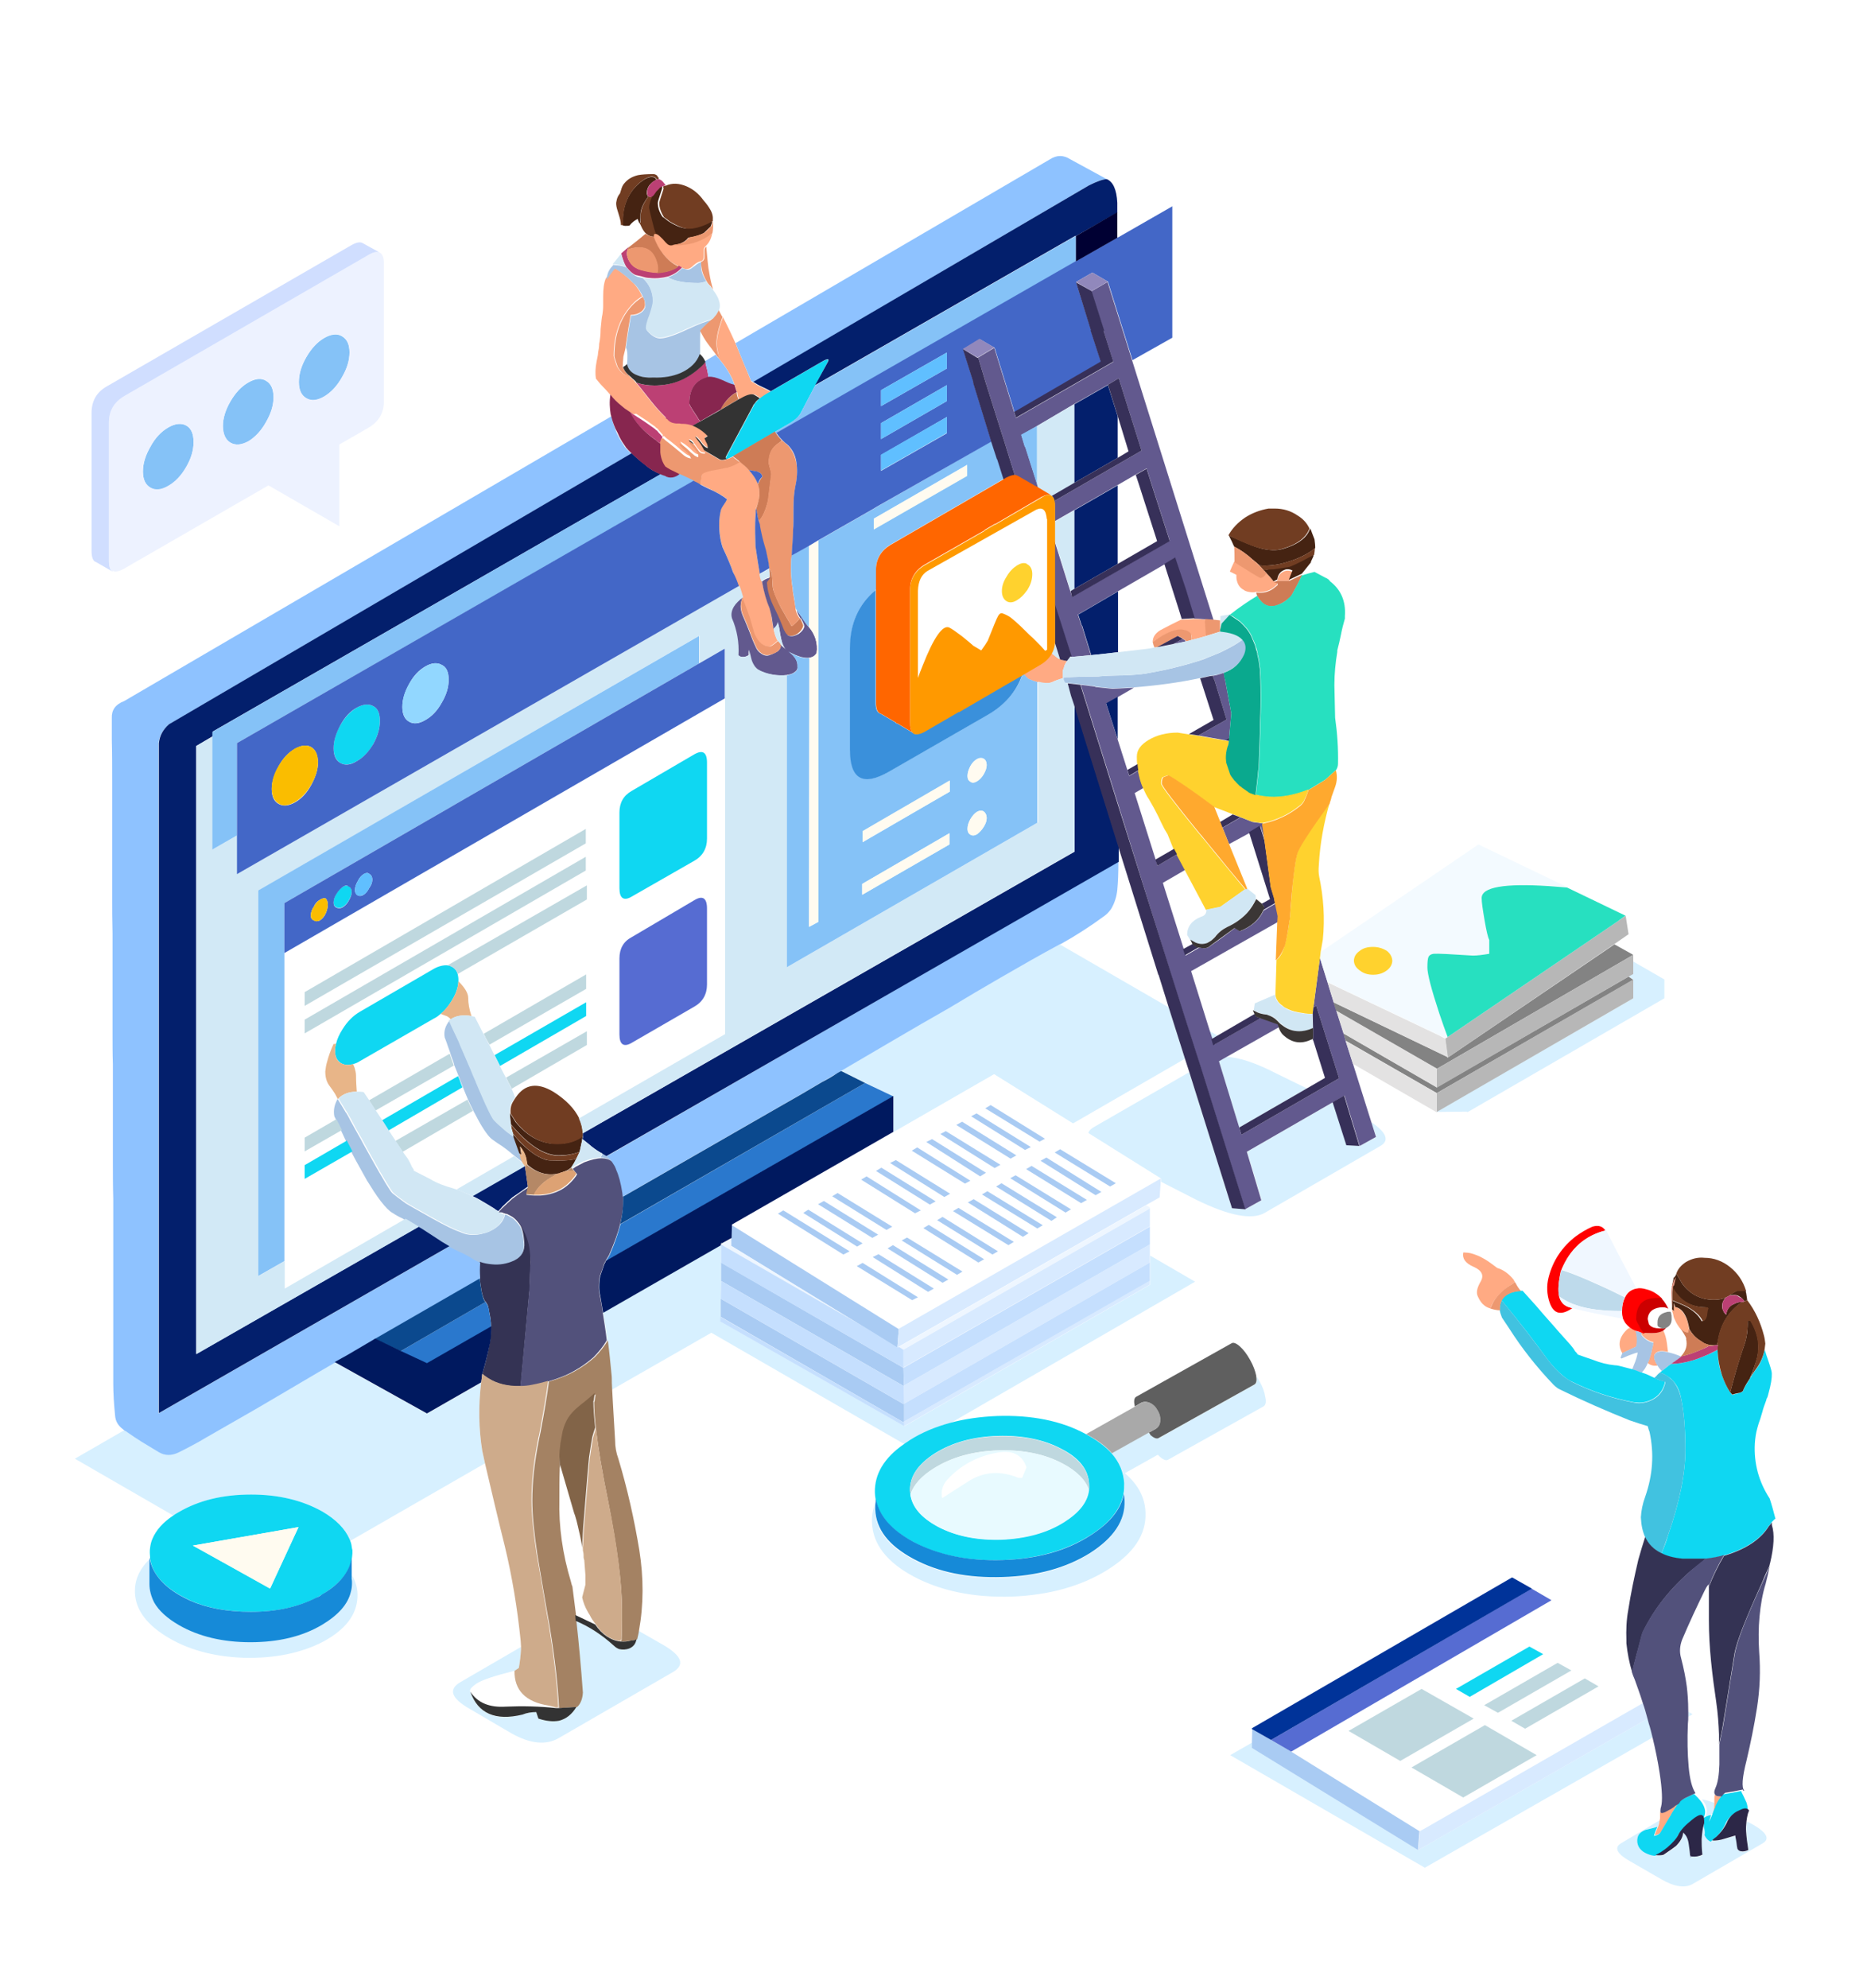 <svg xmlns="http://www.w3.org/2000/svg" xmlns:xlink="http://www.w3.org/1999/xlink" id="working" x="0" y="0" version="1.1" viewBox="0 0 516 549.2" xml:space="preserve" style="enable-background:new 0 0 516 549.2"><style type="text/css">#working .st0{display:none}#working .st1{display:inline;fill:#fff}#working .st2{fill:#d7f0ff}#working .st3{fill:#ffaa83}#working .st4{fill:#fff}#working .st5{fill:#a7c4e4}#working .st6{fill:#a9cbf3}#working .st7{fill:#d8eaff}#working .st8{fill:#566cd2}#working .st9{fill:#039}#working .st10{fill:#0fd7f2}#working .st11{fill:#bfd8df}#working .st12{fill:#452312}#working .st13{fill:#e09684}#working .st14{fill:#713d22}#working .st15{fill:#bc4074}#working .st16{fill:#ce7c56}#working .st17{fill:#41c2e0}#working .st18{fill:#343354}#working .st19{fill:#52517b}#working .st20{fill:#2c2747}#working .st21{fill:#62598e}#working .st22{fill:red}#working .st23{fill:#bedaeb}#working .st24{fill:#f0f7ff}#working .st25{fill:#c00}#working .st26{fill:#838383}#working .st27{fill:#ed9870}#working .st28{fill:#b7b7b7}#working .st29{fill:#e3e2e2}#working .st30{fill:#868082}#working .st31{fill:#f3faff}#working .st32{fill:#27e0c0}#working .st33{fill:#ffd22e}#working .st34{fill:#8ec2ff}#working .st35{fill:#031f6c}#working .st36{fill:#2a78cd}#working .st37{fill:#0b498e}#working .st38{fill:#00195f}#working .st39{fill:#d2e9f6}#working .st40{fill:#85c2f7}#working .st41{fill:#fffbf0}#working .st42{fill:#4367c7}#working .st43{fill:#fabd00}#working .st44{fill:#60bfff}#working .st45{fill:#e8b588}#working .st46{fill:#d1e7f4}#working .st47{fill:#b58866}#working .st48{fill:#dda274}#working .st49{fill:#a48263}#working .st50{fill:#826448}#working .st51{fill:#ceab8b}#working .st52{fill:#333}#working .st53{fill:#003}#working .st54{fill:#92d7ff}#working .st55{fill:#373059}#working .st57{fill:#9188bc}#working .st58{fill:#8c6e54}#working .st59{fill:#0aa98e}#working .st60{fill:#ffa92e}#working .st61{fill:#3b3635}#working .st62{fill:#3a90db}#working .st63{fill:#f90}#working .st64{fill:#f60}#working .st65{fill:#87264f}#working .st66{fill:#edf2ff}#working .st67{fill:#d0deff}#working .st68{fill:#168ad8}#working .st69{fill:#837c6e}#working .st70{fill:#eef6ff}#working .st71{fill:#c5dffe}#working .st72{fill:#d7e5ea}#working .st73{fill:#5f5f5f}#working .st74{fill:#a9a9a9}#working .st75{fill:#e8faff}</style><g id="Layer_1" class="st0"><rect width="516" height="549.2" class="st1"/></g><g id="Layer_3"><g><path d="M451.5,265.7l8.5,4.9v5.2l-54.3,31.4h-0.3v-0.1l-8.3,0.1v-0.1l54.3-31.3v-5.2l-1.3-0.9l1.3-0.8V265.7z M336.5,286.1l-1.7,1l-0.8-2.4L336.5,286.1z M300.8,313.1c0.1-0.6,0.6-1.2,1.5-1.7l26.4-15.2l11.8,37.6l3.7,0.3l4.5-2.5l-4-13.4 l23.8-13.7l3.8,11.9l3.6,0.2l4.5-2.5L379,310c4.2,2.9,5.1,5.1,2.5,6.6l-32,18.5c-3.5,2-9.8,0.8-18.8-3.6l-9.8-5l0-0.8L300.8,313.1 z M199.3,353.8l-0.1,5v5v1.3l50.8,28.9l67.9-39.1v-1.2l0-5v-1.8l12.4,7.2l-67.5,39c-4.1,1.1-7.8,2.7-11.2,4.8 c-0.6,0.4-1.1,0.7-1.6,1.1l-53.4-30.8L169,384c0-0.7-0.1-1.4-0.1-2.1c0-0.8-0.1-1.6-0.1-2.4c-0.3-3.1-0.6-6.2-1-9.3 c-0.3-2.6-0.7-5.1-1.1-7.6l32.6-18.7l0,4.9v4.8V353.8z M310.5,412.7c0.2-0.9,0.3-1.9,0.2-2.9c-0.1-3.1-1.3-5.8-3.5-8.3l10.2-5.7 c0.2,0.2,0.4,0.4,0.6,0.6c1,0.9,1.7,1.2,2.3,0.9l26.5-14.8c0.5-0.3,0.7-1,0.5-2.2c0.3,0.4,0.5,0.8,0.8,1.3c0.9,1.6,1.4,3,1.6,4.4 c0.3,1.3,0.1,2.1-0.4,2.5l-26.5,14.8c-0.5,0.3-1.3,0-2.3-0.9c-0.2-0.2-0.3-0.3-0.5-0.5l-9.1,5.1c3.7,3.2,5.6,6.8,5.7,11 c0.2,6-3.3,11.2-10.5,15.7c-7.2,4.5-16.1,7-26.5,7.4c-10.4,0.3-19.4-1.5-27-5.5c-7.5-4-11.4-9-11.6-15c-0.1-1.9,0.3-3.7,0.9-5.4 c-0.1,0.7-0.1,1.3-0.1,2c0.2,5.5,3.7,10,10.6,13.7c6.9,3.6,15.1,5.3,24.6,5c9.5-0.3,17.5-2.5,24.1-6.6c6.6-4.1,9.8-8.9,9.6-14.5 C310.7,414,310.7,413.3,310.5,412.7z M144,455c0,0.2,0,0.4,0,0.7c-0.1,1.7-0.3,3.5-0.6,5.2l-1.2,0.8c-5.7,1.4-9.2,2.6-10.6,3.6 c-1.3,1-1.9,1.7-1.6,2.1c2.1,6.1,6.9,8.2,14.4,6.3c1.2-0.4,2.5-0.7,3.8-0.7l0.6,1.8c2.1,0.7,4,0.9,5.7,0.6c2-0.5,3.6-1.7,4.8-3.8 c1-0.9,1.6-2.3,1.6-4c-0.4-6.9-1-13.5-1.8-19.8c3.8,1.6,7.3,3.9,10.6,6.9c0.4,0.4,0.9,0.7,1.4,0.9c0.9,0.3,1.8,0.2,2.9-0.2 c1.1-0.5,1.7-1.3,1.9-2.5c0.2-0.8,0.3-1.6,0.5-2.4l7,4c5.1,3,6,5.5,2.5,7.5l-31.5,18.2c-3.5,2-7.8,1.6-13-1.3l-11.6-6.8 c-5.1-2.9-6-5.4-2.5-7.4L144,455z M96.8,425.7c-0.1-0.2-0.1-0.4-0.2-0.5c-1.2-2.9-3.7-5.5-7.5-7.6c-5.5-3.1-12.1-4.7-19.7-4.7 c-7.8,0-14.4,1.6-19.9,4.8c-0.6,0.3-1.1,0.7-1.6,1L20.7,403l13.7-7.9c0.3,0.2,0.5,0.3,0.8,0.5c1.3,0.9,2.6,1.8,3.9,2.6 c1.6,1,3.2,1.9,4.8,2.9c1.7,1,3.5,1,5.4,0.1c2.6-1.3,5.1-2.6,7.6-4.1c4.6-2.6,9.1-5.2,13.6-7.8c4.4-2.5,8.8-5.1,13.1-7.7 c3-1.7,5.9-3.5,8.9-5.2l25.5,14.2l15-8.6c-0.8,6.6-0.7,13,0.3,19.1c0.2,1.1,0.5,2.1,0.7,3.2L96.8,425.7z M41.4,430.7v6 c0,0.3,0,0.5,0,0.8c0,1.8,0.4,3.5,1.3,5.1c1.3,2.3,3.6,4.4,6.9,6.3c5.4,3.1,12,4.7,19.7,4.7c7.8,0,14.4-1.6,19.8-4.8 c4.5-2.7,7.2-5.7,8-9.2c0.2-0.7,0.3-1.5,0.3-2.3c0-0.4,0-0.8-0.1-1.2v-0.9c1.1,1.9,1.6,3.9,1.5,6c-0.2,4.9-3.3,9-9.4,12.3 c-6.1,3.2-13.5,4.7-22,4.5c-8.5-0.3-15.7-2.3-21.6-6c-5.9-3.7-8.7-8-8.5-12.9C37.4,436,38.8,433.2,41.4,430.7z M292.9,260.9 l30.1,17.4l4.5,14.2l-31,17.9l-21.8-13.6l-27.8,16v-9.9l-7.9-3.8l-6.6-3.3c4.8-2.8,9.7-5.7,14.5-8.5c5.1-3,10.3-6,15.4-8.9 c4.8-2.8,9.6-5.6,14.4-8.5C282.1,266.9,287.5,263.8,292.9,260.9z M361.2,300.7l-18.7,10.8l-5.6-18.3l2.1-1.2 c3.5,0.1,8.2,1.7,14,4.7L361.2,300.7z M458.7,502.9c-0.1,0.6-0.2,1.2-0.4,1.7c-0.3,0.1-0.8,0.3-1.5,0.4c-0.9,0.2-1.4,0.4-1.7,0.4 c-1.3,0.5-2.1,1.2-2.3,2.2c-0.2,0.9-0.2,1.7,0.3,2.5c0.4,0.7,1,1.3,1.8,1.7c0.7,0.4,1.5,0.7,2.5,0.8c0,0,0.1,0,0.2,0 c0.7,0.1,1.4,0.1,2,0c0.1,0,0.2-0.1,0.3-0.1c1.8-1.2,3-2,3.4-2.4c1.2-1.1,1.8-2.4,2-3.7c0.8,0.6,1.3,1.6,1.5,3 c0.1,0.7,0.2,1.8,0.4,3.3c0,0.1,0,0.1,0,0.2c0.1,0,0.3,0,0.4,0c1.1,0.1,2.1,0,2.9-0.3c-0.2-1.8-0.2-3.2-0.2-4.3 c0-1.6,0.3-3.1,0.7-4.4l0,0.4c0,0.1,0,0.3,0,0.3v0c0.2,0.9,0.4,1.6,0.6,2.1c0.4,0.9,1,1.5,1.7,1.8c0.1,0,0.2,0.1,0.3,0.1h0 c0.8,0,1.9-0.2,3.1-0.5c0.7-0.2,1.7-0.5,3-0.9c0.1,0.4,0.2,1,0.3,1.8c0.1,0.9,0.2,1.5,0.3,1.9c0.3,0.5,0.7,0.7,1.4,0.7 c0.5,0,1-0.1,1.6-0.4c-0.4-1.9-0.6-3.6-0.6-5c-0.1-1,0-2,0.1-3l1.9,1c3.7,2.2,4.5,3.9,2.4,5.1l-19.3,11.2 c-2.1,1.2-5.1,0.8-8.8-1.4l-8.5-4.9c-3.7-2.1-4.5-3.8-2.4-5L458.7,502.9z M346.1,481.4l0,1.5l45.9,28.2l63.4-36.3 c0.1,0.5,0.3,1,0.4,1.5c0.4,1.2,0.7,2.5,1,3.7L393.8,516L340,484.9L346.1,481.4z M466.6,474.3c0-0.5,0-0.9,0-1.4l1.2,0.7 L466.6,474.3z M473.8,498.1c0,0.1,0,0.3,0,0.5c0,1-0.2,1.8-0.4,2.5c-0.8,0.2-1.5,0.5-2.2,1c0.7-1.2,0.7-2.4,0-3.8 c-0.2-0.3-0.5-0.7-0.8-1.2C471.4,497.3,472.5,497.6,473.8,498.1z" class="st2"/><path d="M174.1,113.9c-0.6-0.4-1.1-0.8-1.6-1.1c-0.2-0.2-0.4-0.3-0.6-0.5c-1.3-1-2.4-2.1-3.3-3.3 c-0.2-0.2-0.8-1-2-2.2c-0.8-0.8-1.4-1.6-1.9-2.2c-0.2-1.2-0.2-2.8,0.2-4.8c0.2-1,0.4-1.8,0.4-2.4c0.2-0.9,0.3-1.7,0.3-2.4 c0.2-1,0.4-2.4,0.4-4.1c0.2-1.9,0.3-3.3,0.5-4c0.1-0.7,0.2-1.5,0.2-2.5c0-1.1,0-1.9,0-2.5c0-2.1,0.2-3.7,0.7-4.9 c0.3-0.4,0.7-1,1.1-1.6c0.5-0.7,0.9-1.2,1.2-1.5c2,1.2,3.7,2.6,5.1,4.1c0.1,0.1,0.1,0.1,0.2,0.1c0,0,0,0.1,0.1,0.1 c0,0.1,0,0.1,0.1,0.1c1,1.2,1.8,2.4,2.3,3.6c-0.8,0.4-1.6,1-2.4,1.8c-3.6,3.6-5.5,8.5-5.5,14.7c0,0.1,0.3,1,0.9,2.8 c0.9,1.6,2,2.5,3.4,2.7c0.2,0.1,0.3,0.3,0.5,0.5l0.6,0.5c0.1,0.1,0.3,0.3,0.4,0.4c0.1,0.1,0.1,0.2,0.2,0.3c0.4,0.4,0.9,1,1.6,1.9 l2.7,3.4c1.2,1.5,2.3,2.7,3.3,3.7l0.5,0.5c0.1,0.1,0.1,0.1,0.2,0.2c0,0,0.1,0,0.1,0.1c0,0,0.1,0.1,0.2,0.1l0.3,0.2 c0.1,0.2,0.3,0.3,0.4,0.4c0.4,0.4,1,0.6,1.9,0.7c0.2,0,0.5,0,1,0c0.3,0,0.6,0.1,0.8,0.1c0.1,0,0.1,0,0.2,0c0.9,0,1.8,0.2,2.7,0.5 c0.3,0.2,0.7,0.3,1.1,0.5c1.1,0.6,2.2,1.4,3.1,2.4l-0.9,0.6c0.4,0.8,0.6,1.3,0.6,1.3c0.2,0.4,0.3,0.8,0.3,1.1c0,0.1,0,0.2,0,0.3 c-0.1,0-0.2-0.1-0.3-0.1c-0.5-0.2-1-0.7-1.5-1.4c-0.7-0.9-1.2-1.5-1.7-1.7c0.3,0.5,0.9,1.2,1.6,2.2c0.4,0.5,0.6,0.9,0.8,1.4 c0,0.1,0.1,0.1,0.1,0.2c0.2,0.3,0.3,0.6,0.3,0.8c-0.5,0.1-1,0-1.4-0.3c0,0-0.1-0.1-0.1-0.1c-0.2-0.2-0.5-0.6-0.9-1.1 c-0.4-0.5-0.6-0.9-0.8-1.1c-0.1-0.1-0.1-0.2-0.1-0.2c-0.4-0.5-0.8-0.8-1.3-0.9c0.1,0.1,0.1,0.2,0.3,0.4c0.1,0.1,0.2,0.3,0.3,0.4 l0.3,0.3c0.2,0.2,0.4,0.5,0.8,0.8c0,0.1,0.1,0.1,0.1,0.2c0.4,0.5,0.8,0.9,1,1.4c0,0.1,0,0.1,0.1,0.2c0,0.1,0,0.2,0,0.3l0,0.4 c-0.3-0.1-0.6-0.2-1-0.4c-0.5-0.3-1-0.8-1.6-1.4c-1.1-1-2-1.6-2.7-1.9c0.2,0.4,0.4,0.7,0.8,1.1c0.1,0.1,0.4,0.4,1,0.9 c0.7,0.7,1.2,1.3,1.4,1.9c0,0.1,0,0.2,0.1,0.2c-0.1,0-0.2,0-0.4-0.1c-0.6-0.1-1.1-0.4-1.6-0.8c-0.8-0.6-1.4-1.1-1.8-1.5 c-0.3-0.3-1.1-0.9-2.2-1.8c-0.7-0.5-1.3-0.9-1.7-1.4c-0.2,0-0.3,0-0.5,0c0-0.1,0-0.1,0.1-0.3c0,0,0-0.1,0-0.1 c-0.1-0.1-0.1-0.1-0.2-0.2c-0.3-0.3-0.5-0.6-0.8-0.9l-0.5-0.6c-0.1-0.1-0.2-0.1-0.3-0.2c-0.1-0.1-0.2-0.1-0.3-0.3l-1.4-1 c-0.6-0.5-1.9-1.3-3.9-2.6C175.2,114.6,174.6,114.2,174.1,113.9z M196.9,64.4c0,0.1-0.1,0.2-0.1,0.3c-0.3,1.4-0.9,2.5-1.8,3.3 c-0.3,0.3-0.5,0.6-0.5,1.1c0,0.2,0,0.7,0,1.3c0,0.5,0,0.9-0.1,1.1c-0.1,0.4-0.4,0.6-0.8,0.7c-0.5,0.1-1.1,0.4-1.8,1 c-0.7,0.7-1.3,1.1-1.8,1.1c-0.4,0.1-0.9,0-1.4-0.3c-0.6-0.3-1-0.5-1.3-0.6c-1.6-0.7-3-1.9-4.2-3.4c-1.2-1.4-2-3-2.6-4.8 c0-0.2,0-0.5,0-0.7c0.2,0,0.3-0.1,0.5-0.1c0.4,0,0.7,0.1,1,0.3c0.3,0.2,0.7,0.5,1,0.9l0.3,0.3c0.2,0.2,0.5,0.5,0.8,0.9 c0.3,0.3,0.6,0.6,0.9,0.7l0.3,0.1h0c0.1,0,0.2,0,0.4,0c0.3,0.1,0.7,0.1,1,0.1c3.4,0,6.4-0.9,9-2.6 C196.2,64.9,196.6,64.7,196.9,64.4z M198.8,99.2c-0.1-0.6-0.2-1.1-0.3-1.5c-0.3-1.4-0.4-2.2-0.4-2.5c0-1.7,0.4-3.8,1.3-6.4 c0.2-0.4,0.3-0.8,0.4-1.2c1.1,2.1,2.3,4.6,3.5,7.3c0.1,0.2,0.1,0.3,0.2,0.5c0.2,0.4,1.5,3.7,4.1,9.9c0.1,0.1,0.3,0.3,0.6,0.4 c0.6,0.4,1.4,0.9,2.5,1.4c0.9,0.4,1.6,0.8,2.3,1.2l-1.1,0.6c-0.6,0.4-1.2,0.7-1.6,1.1l-1.5-0.9c-0.7-0.4-2-0.1-3.7,0.9l-0.8,0.4 c-0.3-0.6-0.5-1.2-0.5-1.9c0,0,0-0.1-0.1-0.1c-0.1-0.2-0.1-0.4-0.2-0.6c0,0-0.1-0.1-0.1-0.2v-0.1c-0.2-0.5-0.3-0.9-0.3-1 c-0.4-1.3-1-2.6-1.9-4C200.6,101.5,199.8,100.4,198.8,99.2z M349.9,158.2c0.7,0.7,1.4,1.5,2.1,2.4l1,0.4v0.4 c-0.1,0-0.1,0.1-0.1,0.2c0,0-0.1,0.1-0.2,0.1c-1,1-2.2,1.6-3.5,1.8c-0.7,0.1-1.3,0.1-2.1,0c-0.1,0-0.1,0-0.2,0.1 c-0.8,0.1-1.6,0-2.3-0.2c-0.3-0.1-0.6-0.2-0.8-0.4c-1-0.5-1.6-1.3-1.9-2.4c-0.2-0.6-0.2-1.1-0.2-1.8l-1.8-0.9 c0.4-0.9,0.7-1.7,1.1-2.5c0-0.1,0.1-0.2,0.2-0.3c0.7,0.5,1.6,1.1,2.8,1.8c2.8,1.8,4.3,2.6,4.4,2.6 C349,159.4,349.6,158.9,349.9,158.2z M213.8,173.6c0.2,1.4,0.6,2.5,1.1,3.4c-1.2,1.1-2,1.6-2.3,1.6c-1.9,0-3.3-1.2-4.3-3.6 c-0.7-2.7-1.2-4.3-1.4-4.8c-0.7-2.2-1.4-3.9-1.9-5c0,0,0-0.1,0-0.1c-0.3-1-0.6-2.1-1-3.2c-0.4-1.2-0.9-2.5-1.4-3.9 c-0.6-1.7-1.6-4-2.9-6.9c-0.5-1.6-0.8-3.3-0.9-5c-0.1-1.7,0-3.4,0.4-5.1c0.1-0.4,0.3-1,0.8-1.6c0.5-0.7,0.8-1.2,0.9-1.6 c-1.4-1-3.1-1.9-5.1-2.9c-0.5-0.2-1.2-0.6-2.2-1.1c0.1-1,0.2-1.8,0.3-2.3c0.1-0.5,0.1-0.7,0.2-0.8c0.2-0.3,1-0.6,2.3-0.9 c0.2,0,0.3-0.1,0.5-0.1c2.1-0.4,3.3-0.6,3.5-0.7c0.5-0.1,0.9-0.2,1.3-0.3c0.4-0.1,0.7-0.3,1.1-0.4c0.6-0.3,1.1-0.6,1.6-0.9 c0,0,0.1,0.1,0.1,0.1c1,0.8,1.8,1.6,2.5,2.3c0.8,0.8,1.4,1.7,1.9,2.6c0.3,0.4,0.5,0.8,0.6,1.2c0.3,0.9,0.4,1.9,0.4,2.9 c0,1.2-0.3,2.5-0.9,3.8c0,0.1,0,0.3-0.1,0.4c-0.1,1.5-0.2,3.2-0.2,5.1c0,0.3,0,2,0.1,5c0.5,3.5,0.9,6,1.2,7.6 c0.1,0.4,0.1,0.7,0.2,1c0.1,0.3,0.1,0.6,0.3,0.9c0.6,2.8,1.3,5.3,2.1,7.4c0.3,0.7,0.5,1.5,0.6,2.5c0.1,0.6,0.2,1.4,0.4,2.6 C213.7,173.2,213.7,173.4,213.8,173.6z M286.6,188.4c-0.8-0.2-1.6-0.5-2.5-0.9l-1.3-1.3l4.6-2.7c1.4-0.8,2.5-1.9,3.2-3.1 c0.4,0.3,0.9,0.7,1.4,1.1c0.2,0.2,0.6,0.4,1,0.6c0.5,0.2,1.1,0.4,1.9,0.5c-0.3,0.4-0.5,0.9-0.7,1.3c0,0.1,0,0.2-0.1,0.4 c0,0.2-0.1,0.4-0.2,0.6c-0.1,0.1-0.1,0.3-0.2,0.5l0,2c-1,0.3-2,0.6-2.8,1C289.9,188.9,288.5,188.9,286.6,188.4z M333.4,175.7 c-1.4,0.4-2.7,0.8-4.1,1.1v0c0.1-0.5,0.1-1-0.1-1.5l0,0c-0.3-0.6-0.8-0.9-1.5-1.1c-0.4-0.1-0.9-0.2-1.5-0.2 c-1.5,0-3.4,0.7-5.6,2.1c-0.8,0.5-1.5,0.9-2,1.4c-0.1-1.3,0.6-2.5,2.1-3.4c1.9-1,3.8-2,5.7-2.9h0.3l3.6-0.2l0.5,0l2.5,0.2 c0,0.2,0,0.4,0,0.6L333.4,175.7z M356.3,160.5H353c0.2-1.5,1-2.5,2.4-2.8c0.7-0.1,1.3,0,1.8,0.3L356.3,160.5z M418.7,354.2 c-0.3,0.2-0.6,0.4-1,0.7c-1.8,1.1-3.4,2.6-4.8,4.5c-0.4,0.7-0.8,1.4-1,2.1c-0.6-0.2-1.1-0.4-1.6-0.8c-0.7-0.5-1.3-1.3-1.8-2.4 c-0.6-1.1-0.3-2.5,0.7-4.2c1-1.7,0.4-3.1-1.9-4.1c-2.3-1-3.2-2.3-2.9-3.9c-0.1-0.1,0.3-0.1,1.3,0c1,0.1,2,0.5,3.2,1 c1.2,0.6,2.2,1.2,3,1.8c0.8,0.6,1.4,1,1.9,1.4c1.7,0.5,3.2,1.6,4.5,3.2C418.4,353.7,418.5,353.9,418.7,354.2z M454.3,368.2 c0.7,0.1,1.5,0.1,2.3,0.1c1.3,0,2.3-0.2,3.1-0.7c0.5,1,0.8,2.1,1,3.5c0,0,0.1,0.8,0.3,2.4c-1.2-0.3-2.1-0.3-2.7-0.1 c-1.4,0.5-1.5,1.8-0.2,3.8c0,0,0,0.1,0.1,0.1c-0.1,0-0.2,0-0.3,0c-0.9,0.1-1.7-0.1-2.5-0.7c0.2-0.5,0.4-1.1,0.6-1.7 c0-0.1,0.1-0.2,0.1-0.3c0.2-0.5,0.3-1,0.4-1.5c0.2-0.8,0.4-1.6,0.5-2.3c-1.3-0.3-2.5-1-3.4-2.3c0.1-0.2,0.2-0.3,0.2-0.5 C454.1,368.1,454.2,368.1,454.3,368.2z M466.8,367.2l-0.3,1.1c-0.7-0.2-1.4-0.6-2-1.1c-0.6-0.7-1.2-1.6-1.7-2.8 c-0.2-0.3-0.3-0.8-0.4-1.4c-0.2-0.6-0.3-1-0.4-1.3l0.5,0.5V360l0.4,1.1c1.2,0.2,2.1,1,2.8,2.4 C466.2,364.3,466.6,365.6,466.8,367.2z M458.3,504.6c0.2-0.5,0.3-1,0.4-1.7c0-0.2,0.1-0.3,0.1-0.5c0-0.5,0-1.2,0-2.1h0 c0,0.5,0.3,0.6,0.9,0.4c0.5-0.1,0.9-0.4,1.4-0.7c0.2-0.1,0.4-0.2,0.7-0.4c0.1-0.1,0.3-0.2,0.5-0.3c0.2-0.1,0.3-0.2,0.5-0.4 c0.3-0.2,0.7-0.4,1-0.6c-0.5,0.7-1.1,1.6-1.6,2.5c-0.2,0.3-0.3,0.6-0.5,0.9c-1.4,2.4-2.3,3.8-2.5,4.2c-0.3,0.6-1,1-1.9,1.1 C457.5,506.4,457.9,505.6,458.3,504.6z M450.4,366.8c0.5,0.4,1.1,0.7,1.7,0.9c0.4,1.4,0.5,2.8,0.2,4.3l-3.8,1.8l-0.1,0.1 c-1.4-2.3-0.9-4.6,1.4-6.7C450.1,367,450.3,366.9,450.4,366.8z M473.4,501.1c0.2-0.7,0.4-1.5,0.4-2.5c0-0.2,0-0.3,0-0.5 c0-1,0-1.7,0.1-2.2c0.1,0,0.1,0,0.2,0c0.2,0.3,0.7,0.4,1.4,0.4c0.1,0,0.2,0,0.4,0c-0.5,0.6-0.9,1.3-1.3,2.2 c-0.1,0.2-0.1,0.4-0.2,0.6c-0.2,0.4-0.4,1.1-0.8,2c-0.3,0.8-0.6,1.4-0.9,1.9C472.9,502.5,473.1,501.8,473.4,501.1z" class="st3"/><path d="M449.3,253l-2.3,1.6L449.3,253L449.3,253z M289.3,143.4v36l-0.5,0.3c-0.1-0.1-0.2-0.2-0.4-0.4 c-0.5-0.6-1.1-1.2-1.8-1.9c-0.4-0.4-0.7-0.8-1.2-1.2c-0.6-0.6-1.2-1.2-1.8-1.7c-2.5-2.4-4.1-3.9-5-4.4c-0.9-0.4-1.5-0.7-1.8-0.8 c-0.4,0-0.7,0.2-1,0.7c-0.3,0.6-1.3,2.9-2.9,6.9c-0.4,0.7-1,1.6-1.8,2.7l-2.2-1.3c-0.4-0.4-1.5-1.3-3.1-2.6 c-1.6-1.2-2.7-2-3.5-2.4c-1.8-0.9-4.3,2.6-7.4,10.5c-0.5,1.2-0.9,2.3-1.3,3.4v-24.1c0.1-2.6,1-4.5,2.7-5.5l30-16.9 C288.2,140.1,289.1,140.9,289.3,143.4z M284.1,156c-0.1-0.1-0.2-0.1-0.4-0.1c-0.8-0.3-1.6-0.1-2.6,0.5c-1.1,0.7-2.1,1.7-2.9,3.1 c-0.8,1.4-1.3,2.7-1.3,4c0,1.4,0.4,2.3,1.3,2.8c0.8,0.5,1.8,0.4,2.9-0.3c1-0.6,1.8-1.5,2.6-2.5c0.1-0.2,0.2-0.4,0.4-0.6 c0.8-1.4,1.2-2.8,1.2-4.1C285.3,157.4,284.9,156.5,284.1,156z M112,336.7L78.6,356v-7.6v-85.1l121.8-70.3v92.8L160.1,309 c-1.2-2.7-3.7-5.2-7.4-7.4c-4.3-2.6-7.8-2.1-10.3,1.5c-0.1-0.1-0.1-0.2-0.2-0.3c-0.2-0.7-0.5-1.3-0.8-2l20.8-12v-3.8l-22.3,12.8 c-0.4-0.8-0.8-1.5-1.2-2.3c-0.2-0.3-0.3-0.7-0.5-1l23.8-13.8v-3.8l-25.3,14.6c-0.5-1-1-1.9-1.4-2.8l26.7-15.4v-4l-28.3,16.4 c-0.8-1.6-1.6-3.1-2.4-4.7c-0.3-0.1-0.7-0.1-1-0.2c-0.6-1.8-0.9-3.5-0.9-5c0-1.3-0.9-2.9-2.7-4.6c0-0.1,0-0.2,0-0.4 c0-0.6-0.1-1.1-0.2-1.6l35.7-20.6v-3.9l-38.5,22.1c-1.1-0.1-2.3,0.2-3.8,1l-20.5,11.9c-1.9,1.1-3.5,2.6-4.8,4.8 c-0.9,1.4-1.5,2.7-1.8,4c-0.2,0.1-0.4,0.2-0.6,0.3c-0.8,1.7-1.5,3.4-1.9,5.3c-0.2,0.7-0.3,1.5-0.4,2.3c0,1.5,0.3,2.8,1.1,3.9 c0.6,0.7,1.1,1.5,1.6,2.3c0.3,0.5,0.5,1,0.8,1.5c-0.9,1.5-1.1,3-0.8,4.6c0.1,0.2,0.2,0.5,0.4,0.8l-8.8,5.1v3.8l10.3-5.9 c0.5,1,0.9,2,1.4,3l-11.7,6.8v3.8l13.2-7.6c0.4,0.8,0.9,1.7,1.3,2.5c1,1.8,2,3.6,3,5.4c1.2,2.1,2.5,4,3.8,5.7 c1.3,1.7,2.4,2.8,3.3,3.3c0.9,0.5,1.8,1,2.7,1.5C111.7,336.5,111.8,336.6,112,336.7z M195.4,210.7c0-2.9-1.2-3.6-3.5-2.3 l-17.3,10.1c-2.2,1.3-3.4,3.3-3.4,6v20.9c0,2.8,1.1,3.5,3.4,2.3l17.3-9.9c2.3-1.3,3.5-3.4,3.5-6.1V210.7z M248.5,367.1l-46.1-28.7 l44.6-25.6l27.8-16l21.8,13.6l4.3,2.7l20,12.5L248.5,367.1z M230,330.5l15,9.4l1.6-0.9l-15.1-9.3L230,330.5z M222,335.1l14.9,9.3 l1.5-0.9l-15-9.3L222,335.1z M226.1,332.7l15,9.4l1.6-0.9l-15-9.3L226.1,332.7z M233.1,346.6l1.6-0.8l-18.3-11.3l-1.5,0.9 L233.1,346.6z M268.4,308.4l15,9.3l1.6-0.8l-15-9.3L268.4,308.4z M272.3,306.2l15,9.3l1.5-0.8l-15-9.3L272.3,306.2z M256,315.5 l14.9,9.4l1.6-1l-14.9-9.3L256,315.5z M259.9,313.3l15,9.4l1.6-0.9l-15.1-9.3L259.9,313.3z M268.2,326.2l-14.8-9.2l-1.5,0.9 l14.7,9.1L268.2,326.2z M264.3,310.8l15,9.3l1.6-0.9l-15-9.3L264.3,310.8z M238,325.9l14.9,9.3l1.6-0.8l-15-9.4L238,325.9z M246,321.3l15,9.4l1.6-0.9l-15-9.3L246,321.3z M242.1,323.5l14.9,9.4l1.6-0.9l-15-9.3L242.1,323.5z M249.2,342.7l15.2,9.5 l1.5-0.9l-15.3-9.4L249.2,342.7z M236.8,349.8l15.3,9.4l1.6-0.8l-15.3-9.5L236.8,349.8z M241.2,347.3l15.2,9.5l1.6-0.9l-15.3-9.5 L241.2,347.3z M245.3,344.9l15.2,9.5l1.6-0.9l-15.3-9.5L245.3,344.9z M267.5,332.2l15.3,9.5l1.6-1l-15.2-9.4L267.5,332.2z M255.2,339.3l15.1,9.5l1.6-0.9l-15.3-9.5L255.2,339.3z M259,337.1l15.3,9.4l1.5-0.9l-15.3-9.5L259,337.1z M263.4,334.6l15.3,9.4 l1.5-0.9l-15.3-9.4L263.4,334.6z M271.4,330l15.3,9.4l1.5-0.9l-15.3-9.4L271.4,330z M308.4,326.9l-15.4-9.4l-1.5,0.9l15.3,9.4 L308.4,326.9z M279.2,325.5l15.3,9.5l1.5-0.9l-15.3-9.4L279.2,325.5z M275.3,327.8l15.2,9.5l1.5-1l-15.3-9.4L275.3,327.8z M287.6,320.7l15.2,9.5l1.6-0.9l-15.2-9.5L287.6,320.7z M283.6,323l15.3,9.4l1.6-0.9l-15.3-9.4L283.6,323z M195.4,251 c0-2.9-1.2-3.6-3.5-2.3l-17.3,10.2c-2.2,1.3-3.4,3.3-3.4,5.9v21c0,2.8,1.1,3.5,3.4,2.3l17.3-10c2.3-1.3,3.5-3.4,3.5-6.1V251z M400.1,286.5l-0.7,0.5l-1.9-1l1.9,0.9L400.1,286.5z M459.7,367.1c-0.1,0-0.2,0-0.3,0c-0.2,0-0.4,0-0.7,0c-0.6,0-1.1-0.1-1.6-0.2 c-0.7-0.2-1.1-0.6-1.4-1c-0.2-0.8-0.3-1.3-0.3-1.3c0-0.1,0-0.2,0-0.3c0.1-1.7,1.2-2.7,3.4-3c1-0.1,1.8,0,2.3,0.4 c0.3,0.2,0.5,0.5,0.7,0.8c-0.1,0-0.3,0-0.4,0c-0.2,0-0.4,0-0.7,0.1c-1.7,0.4-2.5,1.3-2.5,2.8c0,0,0,0.1,0,0.3c0,0.2,0,0.4,0,0.6 c0.2,0.3,0.6,0.6,1.3,0.8C459.5,367,459.6,367,459.7,367.1z M346.3,477.3l-0.1-0.1l5.8-3.3L346.3,477.3z M423.4,438.9l-5.3-3 l0.5-0.3l12.8,8l18.1,10.5c0.2,2.7,0.7,5.4,1.6,8c0.2,0.7,0.5,1.4,0.8,2.1c0.7,2,1.5,4.1,2.2,6.4l-60.4,34.7l0,0l-1.3,0.7 l-35.5-22l0.1,0l71.9-41.8L423.4,438.9z M161.9,233V229l-77.7,45.1v3.8L161.9,233z M161.9,240.5v-3.8l-77.7,45v3.8L161.9,240.5z M102,304c-0.5-0.7-1-1.5-1.5-2.2c-0.6-0.1-1.2-0.1-1.8-0.1c-0.1-1.4-0.2-2.9-0.2-4.4c0-0.8-0.2-1.5-0.4-2.2 c-0.1-0.4-0.3-0.7-0.4-1c0.6-0.2,1.2-0.4,1.8-0.8l20.5-11.8c0.7-0.4,1.3-0.8,1.9-1.3c0.4,0.2,0.8,0.3,1.3,0.5c0.5,0.2,1,0.5,1.5,1 c-0.2,0.1-0.3,0.2-0.5,0.3c-1.1,1.4-1.6,3-1.5,4.7c0.1,0.3,0.3,0.8,0.6,1.6c0.3,0.9,0.6,1.9,1,2.9L102,304z M103.8,306.8 l21.6-12.5c0.4,1,0.8,2,1.2,3l-21,12.2c-0.2-0.3-0.4-0.6-0.6-0.9C104.6,308,104.2,307.4,103.8,306.8z M111.3,318.2l19.4-11.2 c0.7,1.5,1.5,2.9,2.3,4.2c1.1,1.8,2,3.1,3,3.7c0.8,0.6,1.7,1.2,2.5,1.7c0.8,0.5,1.4,1,2,1.5c0.4,0.3,1,0.7,1.6,1.3l-15.9,9.2 c-0.3-0.1-0.6-0.2-0.9-0.3c-2.2-0.6-4.4-1.4-6.4-2.6c-1.5-0.8-3-1.5-4.5-2.3l0.1-0.2c-0.2-0.3-0.4-0.6-0.6-0.9 c-0.3-0.7-0.7-1.5-1.1-2.2C112.2,319.5,111.7,318.8,111.3,318.2z M129.2,303.8l-19.9,11.4c-0.6-1-1.3-2-1.9-2.9l20.4-11.9 C128.3,301.6,128.8,302.7,129.2,303.8z M164.5,448.7l-5.5-2.6l-1-7.9l3.4,0l0.3-0.4l-0.9,3.5c0.3,1.4,0.8,2.7,1.5,3.9 c0.2,0.3,0.4,0.7,0.6,1C163.3,447.1,163.9,447.9,164.5,448.7z M130,467.3c-0.3-0.4,0.2-1.1,1.6-2.1c1.4-1,5-2.2,10.6-3.6 c-0.1,5.3,3,8.6,9.5,9.8c0.7,0.2,1.4,0.3,2,0.5c-4.6-0.5-9.3-0.6-13.9-0.4C135.2,471.7,131.9,470.3,130,467.3z M447.7,377.4 c0-0.2-0.1-0.4-0.1-0.7c0-0.4,0.1-1,0.4-1.7c0.1,0.1,0.2,0.2,0.3,0.2l1.9-0.8c1.3-0.5,2.1-0.8,2.4-0.8c0.2,0,0.2,0,0.1,0.1 c-0.1,0.7-0.4,1.9-1.1,3.5c-0.2,0.4-0.3,0.7-0.4,1C450.1,377.9,448.9,377.6,447.7,377.4z M421.5,477.6l20.3-11.8l-3.8-2.2 l-20.3,11.7L421.5,477.6z M422.7,454.9l-20.3,11.7l3.8,2.2l20.3-11.8L422.7,454.9z M430.5,459.4l-20.3,11.7l3.8,2.1l20.3-11.7 L430.5,459.4z M410.4,476.6l-20.3,11.7l14.3,8.3l20.3-11.7L410.4,476.6z M392.9,466.6l-20.1,11.6l-0.2,0.1l14.3,8.3l20.3-11.7 L392.9,466.6L392.9,466.6z M282.5,408.3c-0.4,0.1-0.7,0-1-0.1c-4.8-2-9.4-1.7-13.6,0.8c-2.7,1.7-5.2,3.3-7.5,4.8 c-0.4-1.9,0.1-3.6,1.4-5.1c3.6-4,8.1-6.4,13.5-7.4c4.3-0.9,7.1,0.4,8.4,4L282.5,408.3z" class="st4"/><path d="M193.6,91.4c-0.1,0.8-0.1,1.9-0.1,3.2c0,1.6,0,2.7,0,3.2c-0.8,2.3-2.6,4.1-5.3,5.3c-2.2,1-4.8,1.4-7.6,1.3 c-1.8,0-3.3-0.2-4.4-0.6c-1.6-0.6-2.6-1.7-2.9-3.1c0.1-1,0.1-1.8,0.1-2.4c0-0.9-0.1-1.7-0.4-2.3c0.5-3.6,1-6.5,1.4-8.8 c1.1,0,2.1-0.3,2.9-0.9c0.9-0.7,1.2-1.5,1-2.5c0-0.1,0-0.1,0-0.1v0c-0.1-0.2-0.1-0.4-0.1-0.6l-0.1-0.1c-0.1-0.3-0.2-0.5-0.3-0.8 c-0.6-1.3-1.3-2.5-2.3-3.6c-0.1,0-0.1-0.1-0.1-0.1c-0.1,0-0.1-0.1-0.1-0.1c-0.1,0-0.1-0.1-0.2-0.1c-1.4-1.5-3.1-2.9-5.1-4.1 c-0.3,0.3-0.7,0.8-1.2,1.5c-0.4,0.6-0.8,1.2-1.1,1.6c0-0.6,0.1-1.2,0.3-1.8c0.2-0.6,0.5-1.1,0.9-1.6c0.2-0.2,0.4-0.4,0.6-0.7 c0.4,0,0.8,0.1,1.2,0.1c0.9,0.1,1.7,0.3,2.5,0.6c1.1,1.5,2.2,2.3,3.1,2.6c0.8,0.2,1.3,0.3,1.3,0.3c2,1.8,2.9,4,2.9,6.6 c0,0.6-0.3,1.9-0.9,3.7c-0.6,1.8-1,3-1,3.6c0,0.5,0.5,1,1.4,1.8c0.9,0.7,1.7,1,2.4,1c1.6,0,4.2-0.9,7.8-2.6 c2.8-1.3,5.1-2.2,6.9-2.6c-0.2,0.2-0.4,0.4-0.6,0.6c-0.6,0.6-1.1,1-1.4,1.3C194.3,90.4,193.9,90.9,193.6,91.4z M195.2,77.7 c-0.8,0.3-1.5,0.5-2.2,0.5c-3.9,0-6.7-0.5-8.4-1.6c1.5-0.5,2.8-1.3,3.9-2.5c0.1,0.1,0.2,0.1,0.4,0.1c0.5,0.2,1,0.3,1.4,0.3 c0.5-0.1,1-0.5,1.8-1.1c0.7-0.6,1.3-0.9,1.8-1C193.5,74.1,194,75.9,195.2,77.7z M337.3,174.2v-0.5c0,0,0.1,0,0.1,0 C337.3,173.9,337.3,174,337.3,174.2z M338.3,185.8c-0.4,0.2-0.9,0.3-1.3,0.4c-0.5,0.2-1.1,0.3-1.7,0.4c-0.3,0-0.5,0.1-0.8,0.1 c-0.9,0.2-1.8,0.4-2.7,0.6c-6,1.3-12.1,2.1-18.4,2.6c-1.9,0.1-3.9,0.2-5.9,0.3l-4.8-0.5l0-0.1l-4-0.5l-3.5-0.4l-1-0.1 c-0.1-0.3-0.3-0.6-0.4-0.9l0,0c0-0.2,0-0.3,0-0.4c0.2-0.1,0.5-0.1,0.7-0.2c0.1,0,0.1,0,0.2,0c0.2,0,0.5,0,0.7,0 c0.8,0,1.6-0.1,2.7-0.1c1.5,0,3.2-0.1,5.3-0.1c0.1,0,0.1,0,0.2,0c0.6-0.1,1.4-0.1,2.5-0.2c1,0,2.2-0.1,3.5-0.1c0.2,0,0.4,0,0.6,0 c2.8-0.1,4.9-0.3,6.4-0.5c2-0.4,3.9-0.7,5.7-1.1c1.4-0.3,2.8-0.7,4.1-1c2-0.5,3.8-1.1,5.5-1.6c0.6-0.2,1.2-0.4,1.8-0.7 c1.3-0.5,2.5-1,3.7-1.5c1-0.5,2-1,2.9-1.5c1-0.5,2-1.2,3.2-2c1,1.1,1.2,2.4,0.6,4C342.9,183.1,341,184.8,338.3,185.8z M170.4,323.1c-0.5-1-1-1.8-1.6-2.4c-0.7-0.6-1.7-0.9-2.8-0.9c0.2-0.3,0.4-0.7,0.5-1.1c0,0,0.1,0.1,0.3,0.2 c0.3,0.1,0.6,0.3,0.8,0.5c0.3,0.2,0.6,0.4,0.8,0.5c0.5,0.4,1,1.1,1.5,2.2C170.1,322.3,170.3,322.7,170.4,323.1z M464.6,374.8 c0,0-0.1,0.1-0.2,0.2c-0.4,0.4-0.9,0.8-1.5,1.1c0,0-0.1,0.1-0.1,0.1c-0.4,0.2-0.7,0.5-1,0.7c-0.9,0.6-1.7,1.2-2.5,1.9 c-0.5-0.5-0.9-1-1.1-1.4c0,0-0.1-0.1-0.1-0.1c-1.3-2-1.3-3.3,0.2-3.8c0.6-0.2,1.5-0.2,2.7,0.1c1,0.2,2.3,0.6,3.7,1.2 C464.7,374.7,464.6,374.7,464.6,374.8z M139.6,335.6c0.1,0,0.2,0,0.3,0c0.6,0.3,1.2,0.6,1.7,0.9c0.5,0.3,1.1,1,1.9,2 c0.7,0.9,1.1,2.6,1.3,5c0.2,2.3-0.7,4-2.7,5c-2.1,1-4.1,1.3-6.2,1.1c-1.2,0-2.3-0.3-3.4-0.7c-0.6-0.2-1.1-0.5-1.7-0.8 c-1.6-1-2.9-1.7-3.9-2.1c-1-0.4-1.8-0.8-2.4-1.2c-0.2-0.1-0.4-0.2-0.6-0.3c-1.4-0.8-2.7-1.6-4-2.5c-1.2-0.8-2.4-1.6-3.7-2.4 c-0.3-0.2-0.6-0.4-0.8-0.5c-0.8-0.5-1.5-0.9-2-1.2c-0.5-0.3-1.1-0.7-1.7-1c-0.2-0.1-0.3-0.2-0.5-0.3c-0.9-0.4-1.8-0.9-2.7-1.5 c-0.9-0.5-2-1.6-3.3-3.3c-1.3-1.7-2.5-3.6-3.8-5.7c-1-1.8-2-3.6-3-5.4c-0.4-0.8-0.9-1.6-1.3-2.5c-0.5-0.9-0.9-1.8-1.4-2.7 c0-0.1-0.1-0.2-0.1-0.3c-0.5-1-0.9-2-1.4-3c-0.3-0.8-0.7-1.5-1-2.2c-0.1-0.3-0.3-0.5-0.4-0.8c-0.2-0.4-0.3-0.6-0.4-0.8 c-0.3-1.6,0-3.1,0.8-4.6c0-0.1,0.1-0.1,0.1-0.2c0.6,1,1.3,2.1,2,3.3c0.1,0.2,0.2,0.4,0.4,0.6c0.3,0.5,0.6,1,0.9,1.6 c0.1,0.3,0.4,0.7,0.7,1.3c0.4,0.7,0.9,1.7,1.6,2.9c0.5,0.8,1,1.8,1.6,2.9c0.6,1.1,1.3,2.3,2,3.6c3.4,6.1,5.4,9.4,6,9.9 c0.6,0.5,1.9,1.5,3.7,2.8c1.2,0.7,2.4,1.4,3.5,2c1.4,0.8,2.7,1.5,3.9,2.2c3.6,2,6.1,3.2,7.4,3.6c0.9,0.4,1.7,0.7,2.6,0.8 c1.5,0.2,3,0,4.6-0.5c0,0,0.1,0,0.1,0C137.3,339.5,139,337.9,139.6,335.6z M124.2,282c0.8,1.8,1.7,3.7,2.7,5.8 c0.1,0.3,0.3,0.8,0.6,1.5c0.3,0.8,0.8,1.8,1.4,3.2c0.4,0.9,0.8,1.9,1.3,3c0.4,0.9,0.8,2,1.3,3.1c0.1,0.2,0.2,0.3,0.2,0.5 c0.4,1,0.8,2,1.2,2.8c0.5,1.2,1,2.2,1.4,3.2c1.2,2.7,2,4.2,2.4,4.5c0.5,0.6,1.6,1.6,3.4,3.1c0.7,0.5,1.4,1.1,2.1,1.5l1.6,4.5 c0.1,1,0.3,1.9,0.9,2.7c-0.4-0.4-0.9-0.8-1.4-1.2c-0.3-0.3-0.7-0.5-1-0.8c-0.7-0.5-1.2-1-1.6-1.3c-0.6-0.5-1.3-1-2-1.5 c-0.8-0.5-1.7-1.1-2.5-1.7c-0.9-0.6-1.9-1.9-3-3.7c-0.8-1.3-1.5-2.7-2.3-4.2c-0.3-0.6-0.6-1.2-0.9-1.8c-0.2-0.4-0.4-0.9-0.6-1.3 c-0.5-1.1-0.9-2.2-1.4-3.4c-0.1-0.3-0.3-0.7-0.4-1c-0.3-0.7-0.5-1.4-0.8-2.1c-0.4-1-0.8-2-1.2-3c-0.1-0.1-0.1-0.3-0.1-0.4 c-0.3-1-0.7-1.9-1-2.9c-0.3-1-0.7-1.9-1-2.9c-0.3-0.8-0.5-1.3-0.6-1.6C122.6,284.9,123.1,283.4,124.2,282z M455.4,376.6 c-0.5,1.2-1.1,2.1-1.7,2.6c-0.1-0.1-0.2-0.1-0.4-0.1c-0.7-0.3-1.5-0.5-2.2-0.8c0.1-0.3,0.3-0.6,0.4-1c0.7-1.6,1-2.8,1.1-3.5 c0.1-0.1,0.1-0.1-0.1-0.1c-0.3,0-1,0.3-2.4,0.8l-1.9,0.8c-0.1,0-0.2,0-0.3-0.2c0.1-0.4,0.3-0.8,0.5-1.3l3.8-1.8 c0.3-1.5,0.2-3-0.2-4.3c0.5,0.2,1.1,0.3,1.8,0.5c-0.1,0.2-0.1,0.3-0.2,0.5c0.9,1.3,2.1,2,3.4,2.3c-0.1,0.7-0.3,1.5-0.5,2.3 c-0.1,0.5-0.2,1-0.4,1.5c0,0.1-0.1,0.2-0.1,0.3C455.9,375.5,455.7,376.1,455.4,376.6z" class="st5"/><path d="M202.3,338.5l46.1,28.7l-0.4,5.2l-8.4-5.2l-37.5-23l0-2L202.3,338.5z M249.7,377.9l0.1,4.9l-0.1,0.1l-50.4-29 l0-0.1h0l0-0.2v-4.8h0L249.7,377.9L249.7,377.9z M271.4,330l1.5-0.9l15.3,9.4l-1.5,0.9L271.4,330z M263.4,334.6l1.5-0.9l15.3,9.4 l-1.5,0.9L263.4,334.6z M259,337.1l1.5-0.9l15.3,9.5l-1.5,0.9L259,337.1z M255.2,339.3l1.5-0.9l15.3,9.5l-1.6,0.9L255.2,339.3z M267.5,332.2l1.6-0.9l15.2,9.4l-1.6,1L267.5,332.2z M245.3,344.9l1.5-0.9l15.3,9.5l-1.6,0.9L245.3,344.9z M241.2,347.3l1.6-0.8 l15.3,9.5l-1.6,0.9L241.2,347.3z M236.8,349.8l1.6-0.9l15.3,9.5l-1.6,0.8L236.8,349.8z M249.2,342.7l1.5-0.8l15.3,9.4l-1.5,0.9 L249.2,342.7z M242.1,323.5l1.5-0.9l15,9.3l-1.6,0.9L242.1,323.5z M246,321.3l1.6-0.8l15,9.3l-1.6,0.9L246,321.3z M238,325.9 l1.5-0.9l15,9.4l-1.6,0.8L238,325.9z M264.3,310.8l1.6-0.9l15,9.3l-1.6,0.9L264.3,310.8z M268.2,326.2l-1.5,0.8l-14.7-9.1l1.5-0.9 L268.2,326.2z M259.9,313.3l1.5-0.8l15.1,9.3l-1.6,0.9L259.9,313.3z M256,315.5l1.6-0.8l14.9,9.3l-1.6,1L256,315.5z M272.3,306.2 l1.5-0.9l15,9.3l-1.5,0.8L272.3,306.2z M268.4,308.4l1.5-0.8l15,9.3l-1.6,0.8L268.4,308.4z M233.1,346.6l-18.1-11.3l1.5-0.9 l18.3,11.3L233.1,346.6z M226.1,332.7l1.6-0.9l15,9.3l-1.6,0.9L226.1,332.7z M222,335.1l1.4-0.9l15,9.3l-1.5,0.9L222,335.1z M230,330.5l1.5-0.9l15.1,9.3l-1.6,0.9L230,330.5z M283.6,323l1.5-0.9l15.3,9.4l-1.6,0.9L283.6,323z M287.6,320.7l1.6-0.9 l15.2,9.5l-1.6,0.9L287.6,320.7z M275.3,327.8l1.5-0.9l15.3,9.4l-1.5,1L275.3,327.8z M279.2,325.5l1.5-0.8l15.3,9.4l-1.5,0.9 L279.2,325.5z M308.4,326.9l-1.6,0.9l-15.3-9.4l1.5-0.9L308.4,326.9z M199.2,363.8v-5l50.5,29.1l0.2-0.1l0,4.9l-0.3,0.2 L199.2,363.8z M351.3,480.7l5.5,3.2l35.5,22l-0.4,5.2l-45.9-28.2l0-1.5l0.1-3.7L351.3,480.7z M346.3,477.3l-0.1,0.1v-0.2 L346.3,477.3z" class="st6"/><path d="M316.8,332.9l-68.5,39.2l-0.3,0.2l0.4-5.2l72.4-41.5l0,0.8l-0.3,4.4L316.8,332.9z M317.8,338.8l-68.1,39l0-5 l68.1-39V338.8z M249.8,382.8l68-39v3.2v1.8l-67.9,39L249.8,382.8z M317.8,353.7v1.2L249.9,394v-1.3L317.8,353.7L317.8,353.7z M454.1,470.5c0.4,1.4,0.8,2.8,1.3,4.3L392,511.1l0.4-5.2l1.3-0.7l0,0L454.1,470.5z" class="st7"/><path d="M195.4,251v21c0,2.7-1.2,4.8-3.5,6.1l-17.3,10c-2.2,1.3-3.4,0.5-3.4-2.3v-21c0-2.7,1.1-4.7,3.4-5.9l17.3-10.2 C194.2,247.3,195.4,248.1,195.4,251z M351.3,480.7l72-41.8l5.5,3.2l-71.9,41.8l-0.1,0L351.3,480.7z" class="st8"/><polygon points="423.4 438.9 351.3 480.7 346.2 477.8 345.9 477.6 346.2 477.4 346.3 477.3 352 474 417.9 435.8 418.1 435.9" class="st9"/><path d="M249.8,399c0.5-0.4,1.1-0.7,1.6-1.1c3.3-2.1,7.1-3.7,11.2-4.8c4-1.1,8.3-1.7,13-1.9c9.5-0.3,17.7,1.3,24.5,5 l0,0c3,1.6,5.4,3.4,7.1,5.3c2.2,2.5,3.3,5.2,3.5,8.3c0,1,0,1.9-0.2,2.9c-0.8,4.3-3.9,8.2-9.4,11.6c-6.6,4.1-14.6,6.4-24.1,6.7 c-9.5,0.3-17.7-1.3-24.6-5c-6-3.2-9.5-7.2-10.4-11.8c-0.1-0.6-0.2-1.3-0.2-1.9C241.7,407.3,244.3,402.8,249.8,399z M97.3,430.2 c-0.2,1.2-0.5,2.4-1.1,3.5c-1.3,2.5-3.7,4.7-7.1,6.8c-0.5,0.3-1.1,0.6-1.6,0.9c-5.1,2.6-11.1,3.9-18,3.9c-6.5,0-12.1-1-16.9-3.1 c-1-0.5-1.9-1-2.9-1.5c-4.8-2.8-7.6-6.1-8.2-10c0-0.1,0-0.1,0-0.2c0-0.5-0.1-1-0.1-1.5c0-0.5,0-1,0.1-1.5c0.1-0.8,0.3-1.6,0.6-2.3 c1-2.4,2.9-4.6,5.8-6.5c0.5-0.4,1.1-0.7,1.6-1c5.5-3.2,12.1-4.8,19.9-4.8c7.6,0,14.2,1.6,19.7,4.7c3.8,2.2,6.3,4.8,7.5,7.6 c0.1,0.2,0.1,0.3,0.2,0.5c0.3,0.7,0.4,1.4,0.5,2.2c0.1,0.2,0.1,0.4,0.1,0.5v0.8C97.4,429.5,97.3,429.9,97.3,430.2z M225.3,106.5 l-4.1,7.8c-0.6,1-1.7,2-3.4,2.9l-3.6,2.1l-11.6,6.8c-0.1,0-0.1,0-0.1,0c-0.6,0.3-1,0.5-1.3,0.6c-0.6,0.2-0.7,0-0.4-0.6l7.6-14.2 c0,0,0-0.1,0-0.1c0.1-0.2,0.3-0.4,0.5-0.6c0.3-0.4,0.7-0.9,1.3-1.3c0.5-0.4,1-0.7,1.6-1.1l1.1-0.6l14-8.1c1.7-1,2.3-1,1.8,0 L225.3,106.5z M195.4,210.7v21c0,2.7-1.2,4.8-3.5,6.1l-17.3,9.9c-2.2,1.3-3.4,0.5-3.4-2.3v-20.9c0-2.7,1.1-4.7,3.4-6l17.3-10.1 C194.2,207.1,195.4,207.8,195.4,210.7z M489.7,420.5c-0.1,0.1-0.2,0.3-0.3,0.4c0,0-0.1,0.1-0.1,0.1c0,0.1-0.1,0.1-0.1,0.2 c-0.1,0.2-0.2,0.3-0.3,0.3c-2.2,3.6-6.2,6.3-12,8.1c-0.1,0-0.3,0.1-0.4,0.1v0c-1.6,0.5-3.3,0.8-5.1,1c-0.2,0-0.4,0-0.6,0H465 c-2.3-0.2-4.3-0.7-5.8-1.5c0.6-1.5,1.3-3.1,1.8-5c3.2-9.2,4.8-17.1,4.8-23.6c0-5.9-0.4-10.7-1.2-14.4c-0.4-2.1-1.2-3.7-2.4-4.9 c-0.3-0.3-0.6-0.6-0.9-0.8c-0.7-0.5-1.6-1-2.5-1.3c-0.1,0.1-0.3,0.2-0.4,0.3c0.3-0.3,0.7-0.6,1-0.8c0.8-0.6,1.6-1.3,2.5-1.9 c0,0,0.1,0,0.1,0c1.6,0,3.5-0.3,5.6-0.9c1.4-0.4,2.9-1,4.5-1.7c1-0.4,1.9-0.9,2.6-1.3c0,0.1,0,0.1,0,0.2c0.1,2.4,0.4,4.7,1.2,6.8 c0.6,1.7,1.3,3.3,2.3,4.8v0c0.1,0.1,0.3,0.2,0.3,0.4l0.3,0.3c0.3-0.1,0.8-0.3,1.5-0.4c0.6-0.2,1.1-0.4,1.4-0.6 c0.1-0.2,0.1-0.3,0.2-0.5c0.4-0.9,1-1.9,1.8-3.1l0-0.1c0,0,0-0.1,0-0.1l0.1,0c0.4-0.7,0.9-1.4,1.4-2.1c1.3-1.6,2.1-3.5,2.5-5.6 c0.2,0.4,0.3,0.9,0.5,1.5c0.7,2,1.2,3.5,1.4,4.4c0.2,0.8,0.1,2.3-0.4,4.5c-0.5,2.1-0.8,3.1-0.9,3c0,0.1-0.1,0.2-0.1,0.3v0.1 c0,0.1-0.1,0.2-0.1,0.3c-0.4,1.1-0.8,2.1-1,3c-0.2,0.6-0.4,1.3-0.6,2c-0.3,0.8-0.6,1.7-0.8,2.5c-0.4,1.4-0.6,2.8-0.7,4.3 c-0.3,5.5,1.1,10.6,4.1,15.2c0.6,1.8,1.1,3.7,1.6,5.6C490.4,419.7,490.1,420.1,489.7,420.5z M470.9,504.6c0-0.5,0-1,0-1.4 c0-2-1.1-2.1-3.3-0.3c-1.9,1.6-3.2,2.9-3.8,4.1c-0.5,1.1-1.5,2.3-3.1,3.6c-1.1,0.9-2.1,1.6-3.3,2.1c-0.1,0-0.2,0-0.2,0 c-0.9-0.1-1.7-0.4-2.5-0.8c-0.8-0.4-1.4-1-1.8-1.7c-0.4-0.8-0.5-1.6-0.3-2.5c0.2-1,1-1.7,2.3-2.2c0.2,0,0.8-0.2,1.7-0.4 c0.7-0.2,1.2-0.3,1.5-0.4c-0.5,1-0.8,1.8-1,2.5c0.9-0.1,1.6-0.5,1.9-1.1c0.2-0.4,1.1-1.8,2.5-4.2c0.2-0.3,0.4-0.6,0.5-0.9 c0.6-0.9,1.1-1.8,1.6-2.5c0.2-0.2,0.4-0.5,0.5-0.7c0.4-0.4,1.1-0.8,2-1.2c1-0.5,1.7-0.8,2.1-1c0,0,0,0,0,0 c0.7,0.7,1.3,1.3,1.7,1.8c0.4,0.5,0.6,0.8,0.8,1.2c0.7,1.3,0.8,2.6,0,3.8c0.6-0.5,1.3-0.8,2.2-1c-0.2,0.7-0.4,1.4-0.6,1.9 c0.3-0.5,0.6-1.1,0.9-1.9c0.3-0.9,0.6-1.6,0.8-2c0.1-0.2,0.1-0.4,0.2-0.6c0.4-0.9,0.8-1.6,1.3-2.2c0.2-0.4,0.5-0.7,0.8-0.9 c0.5-0.1,1.3-0.2,2.4-0.4c1.1-0.2,1.9-0.4,2.5-0.5c0.1,0.1,0.1,0.2,0.1,0.3c0.7,1.3,1.1,2.3,1.4,2.9c0.3,0.9,0.4,1.8,0.3,2.6 c-0.4-0.7-1.2-0.8-2.4-0.2c-0.7,0.3-1.3,0.6-1.8,1c-0.8,0.6-1.3,1.3-1.7,2c-0.7,1.7-1.8,3.2-3.2,4.5c-0.4,0.3-0.8,0.6-1.1,0.9 c-0.7-0.3-1.3-0.9-1.7-1.8C471.3,506.2,471.1,505.5,470.9,504.6z M123.7,266.7c0.4,0,0.7,0.1,1,0.3c0.9,0.4,1.5,1.1,1.8,2.1 c0.1,0.5,0.2,1,0.2,1.6c0,0.1,0,0.2,0,0.4c-0.1,1.8-0.7,3.6-2,5.6c-0.8,1.3-1.8,2.5-2.9,3.4c-0.6,0.5-1.2,1-1.9,1.3l-20.5,11.8 c-0.6,0.4-1.2,0.6-1.8,0.8c-1.1,0.3-2.1,0.3-3-0.1c-1.3-0.6-2-1.8-2-3.6c0-0.7,0.1-1.3,0.3-2c0.3-1.3,0.9-2.6,1.8-4 c1.3-2.1,2.9-3.7,4.8-4.8l20.5-11.9C121.3,266.9,122.6,266.6,123.7,266.7z M138.2,294.5c-0.5-1-1-2-1.5-3l25.3-14.6v3.8 L138.2,294.5z M105,199.2c0,2-0.6,4.1-1.8,6.3c-1.2,2.2-2.8,3.8-4.6,4.8c-1.8,1-3.3,1.2-4.5,0.5c-1.2-0.7-1.9-2.1-1.9-4.1 c0-2.1,0.6-4.2,1.9-6.4c1.2-2.1,2.7-3.7,4.5-4.8c1.8-1,3.3-1.1,4.6-0.4C104.4,195.7,105,197.1,105,199.2z M94.8,245 c0.6-0.4,1.1-0.4,1.5-0.2c0.6,0.3,0.9,0.8,0.9,1.5c0,0.8-0.3,1.6-0.9,2.6c-0.4,0.7-0.9,1.2-1.5,1.6s-1.2,0.4-1.7,0.2 c-0.6-0.2-0.9-0.7-0.9-1.4c0-0.9,0.3-1.7,0.9-2.6C93.6,245.9,94.1,245.4,94.8,245z M105.6,309.5l21-12.2c0.3,0.7,0.6,1.4,0.8,2.1 c0.1,0.3,0.3,0.7,0.4,1l-20.4,11.9C106.8,311.4,106.2,310.5,105.6,309.5z M97.4,318.1l-13.2,7.6v-3.8l11.7-6.8 c0,0.1,0.1,0.2,0.1,0.3C96.5,316.3,96.9,317.2,97.4,318.1z M82.5,421.9L53.3,427l21.4,11.8L82.5,421.9z M447.7,377.4 c1.2,0.3,2.3,0.6,3.5,0.9c0.7,0.2,1.5,0.5,2.2,0.8c0.1,0,0.3,0.1,0.4,0.1c1.2,0.4,2.3,0.9,3.3,1.4c0.1,0,0.1,0,0.2,0.1 c1,0.5,1.9,0.8,2.9,1c-0.6,2.9-2.4,4.8-5.4,5.6c-0.2,0-0.3,0.1-0.5,0.1c-0.9,0.2-1.8,0.1-2.7,0c-6-1.1-11.7-3-17.2-5.7 c-0.8-0.4-1.6-0.9-2.3-1.5c-1.6-1.3-3-2.8-4.3-4.5c-3.7-5.1-7.5-10-11.5-14.9c-0.5-0.6-0.9-1.1-1.4-1.7c1-1.5,2.8-2.3,5.3-2.5 c0.2,0,0.4,0,0.6,0c1.6,1.8,3.3,3.6,4.9,5.5c1.6,1.9,3.3,3.7,4.9,5.6c1.1,1.2,2.2,2.5,3.4,3.8c0.5,0.6,1,1.2,1.3,1.8 c0.2,0.2,0.5,0.5,0.7,0.8v0.1c1.4,0.5,2.8,1,4.3,1.5c2,0.8,4,1.3,6.1,1.5C446.9,377.2,447.3,377.3,447.7,377.4z M422.7,454.9 l3.8,2.1l-20.3,11.8l-3.8-2.2L422.7,454.9z M251.6,412.9c0.5,3.5,3,6.4,7.5,8.8c4.9,2.6,10.8,3.8,17.6,3.6 c6.8-0.3,12.6-1.9,17.4-4.9c4.1-2.6,6.4-5.5,6.8-8.8c0.1-0.5,0.1-1,0.1-1.5c-0.1-4-2.7-7.3-7.6-9.8c-4.9-2.6-10.8-3.8-17.6-3.6 c-6.8,0.2-12.6,1.8-17.4,4.8c-4.7,3-7,6.4-6.9,10.3C251.6,412.2,251.6,412.6,251.6,412.9z" class="st10"/><path d="M126.5,269.1c-0.3-1-0.9-1.7-1.8-2.1c-0.3-0.1-0.6-0.2-1-0.3l38.5-22.1v3.9L126.5,269.1z M133.7,285.6 l28.3-16.4v4l-26.7,15.4c-0.1-0.2-0.2-0.4-0.3-0.5C134.5,287.3,134.1,286.5,133.7,285.6z M141.4,300.8c0-0.1-0.1-0.2-0.1-0.3 c-0.5-0.9-1-1.9-1.4-2.8l22.3-12.8v3.8L141.4,300.8z M161.9,240.5l-77.7,45v-3.8l77.7-45V240.5z M161.9,233l-77.7,44.9v-3.8 l77.7-45.1V233z M103.8,306.8c-0.6-0.9-1.2-1.9-1.8-2.8l22.3-12.9c0.3,1,0.6,1.9,1,2.9c0,0.1,0.1,0.2,0.1,0.4L103.8,306.8z M111.3,318.2c-0.6-0.9-1.2-1.8-1.9-2.8c0-0.1-0.1-0.1-0.1-0.2l19.9-11.4c0.2,0.4,0.4,0.9,0.6,1.3c0.3,0.6,0.6,1.3,0.9,1.8 L111.3,318.2z M94.5,312.2l-10.3,5.9v-3.8l8.8-5.1c0.1,0.2,0.2,0.5,0.4,0.8C93.8,310.7,94.1,311.4,94.5,312.2z M421.5,477.6 l-3.8-2.2l20.3-11.7l3.8,2.2L421.5,477.6z M392.9,466.6L392.9,466.6l14.4,8.2L387,486.5l-14.3-8.3l0.2-0.1L392.9,466.6z M410.4,476.6l14.3,8.3l-20.3,11.7l-14.3-8.3L410.4,476.6z M430.5,459.4l3.8,2.1L414,473.2l-3.8-2.1L430.5,459.4z M301,411.7 c-1-2.8-3.4-5.3-7.2-7.3c-5-2.7-11-3.9-17.9-3.7c-7,0.2-12.9,1.9-17.7,4.9c-3.5,2.2-5.7,4.6-6.6,7.3c0-0.3-0.1-0.7-0.1-1 c-0.1-3.9,2.2-7.4,6.9-10.3c4.7-3,10.5-4.6,17.4-4.8c6.8-0.2,12.7,1,17.6,3.6c4.9,2.6,7.5,5.9,7.6,9.8 C301.1,410.7,301.1,411.2,301,411.7z" class="st11"/><path d="M363.5,151.4c-1.9,1.6-4.5,2.9-7.8,3.9c-2.6,0.8-5.2,1.1-7.6,0.9c-0.3-0.3-0.7-0.6-1-0.9c0,0,0,0,0,0 c-0.1-0.1-0.1-0.1-0.2-0.1c0,0-0.1-0.1-0.2-0.2c-0.1-0.1-0.3-0.3-0.5-0.4c-1.5-1.4-3.2-2.6-5.1-3.6c-0.2-0.4-0.4-0.8-0.6-1.3 l-0.9-1.8l0,0c0.4,0.2,0.8,0.4,1.3,0.6c2.9,1.3,5.2,2.3,6.9,2.8c2.7,0.8,5,0.9,6.9,0.3c3.4-1,5.8-2.5,6.9-4.5 c0.2-0.4,0.4-0.8,0.5-1.1c0.2,0.4,0.4,0.8,0.5,1.2c0.2,0.6,0.5,1.2,0.7,1.8C363.4,149.8,363.5,150.6,363.5,151.4z M352,160.6 c-0.7-0.9-1.4-1.7-2.1-2.4c-0.1-0.1-0.2-0.2-0.3-0.3c-0.1-0.1-0.2-0.3-0.4-0.4c0.7-0.1,1.6-0.3,2.6-0.4c2.6-0.4,4-0.6,4.5-0.7 c1-0.3,2.1-0.8,3.5-1.6c1.9-1,2.9-1.5,3-1.6c0.1,0,0.3-0.1,0.3-0.1c-0.1,0.2-0.1,0.4-0.1,0.6l-0.7,1.5c0,0,0,0.1,0,0.1 c0,0,0,0,0,0.1c0,0,0,0.1-0.1,0.1l-2.4,3l-3.6,1.7l1-2.6c-0.6-0.3-1.2-0.4-1.8-0.3c-1.4,0.4-2.2,1.3-2.4,2.8L352,160.6z M179.2,54.3c-0.1,0-0.1,0.1-0.1,0.1c-1,1.3-1.6,2.5-1.9,3.6c-0.2,0.6-0.2,1.6-0.2,2.9c0,0.3-0.1,0.6-0.3,0.9l0-0.1l-0.4-1 c0,0,0-0.1,0-0.1c0,0,0-0.1-0.1-0.1c-0.8,0.4-1.6,1-2.2,1.8c-0.3,0.1-0.7,0.1-1.3,0.1l-0.4-0.1c-0.1,0-0.1,0-0.2,0c0-0.7,0-1,0-1 c0-4.6,1.6-8.2,4.7-10.8c1.2-1,2.2-1.5,3.2-1.6c0.7,0,1.2,0.2,1.4,0.8c0,0-0.1,0-0.1,0l-0.1,0.1c-0.6,0.3-1.2,0.7-1.6,1.3v0h0V51 l0,0c-0.6,0.8-0.9,1.7-0.8,2.6C178.9,54,179,54.2,179.2,54.3z M196.7,61.8c-0.1,0.3-0.2,0.5-0.3,0.8l-1.9,1.8 c-0.9,0.5-2.4,1-4.3,1.3l-0.1,0.1c-0.5,0.7-1.2,1.1-2.1,1.5c-0.5,0.2-1.3,0.3-2.4,0.5c-0.1,0-0.3,0-0.4,0h0l-0.3-0.1 c-0.3-0.1-0.6-0.4-0.9-0.7c-0.3-0.3-0.5-0.6-0.8-0.9l-0.3-0.3c-0.4-0.4-0.7-0.7-1-0.9c-0.3-0.2-0.6-0.3-1-0.3 c-0.2-0.4-0.4-0.9-0.5-1.4c-0.9-3.8-1.4-5.7-1.4-5.8c0-0.8,0.3-1.8,0.8-3c0.3-0.1,0.5-0.3,0.6-0.5l0.7-1c0.2-0.2,0.5-0.5,0.7-0.7 c0.2-0.2,0.3-0.3,0.5-0.5l0.1,0c0.2-0.1,0.4-0.2,0.6-0.3c0,0.2,0,0.4,0,0.6c0,0.1-0.2,0.7-0.6,1.9c-0.4,1.2-0.6,1.9-0.6,2.1 c0,1.3,0.4,2.6,1.3,3.9c0.5,0.3,1,0.7,1.6,1.2c2.2,1.4,3.9,2,5.2,2c2,0,4.2-0.7,6.7-2.1C196.9,61.3,196.8,61.5,196.7,61.8z M160.9,314.7v0.3l-0.7,3.2c-1.8,0.7-3.7,1-5.7,1c-3.7,0-7.6-2.3-11.7-6.8c-0.6-0.6-1.1-1.2-1.6-1.8v-0.1c0-0.2,0-0.4-0.1-0.7 c-0.1-0.8-0.1-1.6-0.2-2.3c0.5,0.7,1,1.5,1.6,2.5c3.3,4,7.1,6,11.3,6c2.7,0,4.9-0.6,6.5-1.7c0.2-0.1,0.4-0.3,0.6-0.5 C161,314.2,161,314.4,160.9,314.7z M463.3,351.9c0.4,0.6,0.9,1.5,1.6,2.7c2.2,3,5.2,4.5,8.8,4.5c1.3,0,2.4-0.2,3.4-0.7 c-0.5,0.4-0.8,0.9-1,1.5c-0.2,0.7-0.2,1.3,0,1.8c0.2,0.6,0.5,1.2,1,1.5c0.1-1.2,0.7-2.2,1.8-2.8c0,0,0.1,0,0.1,0 c0.8-0.5,1.6-0.7,2.5-0.7c-3.8,2.6-6,6.2-6.7,10.9c-0.1,0.4-0.2,0.7-0.3,1c-1.2,0.2-2.4,0-3.5-0.5c-0.3-0.2-0.6-0.4-0.9-0.6 c-1.4-0.8-2.4-1.9-3.2-3.3c-0.3-1.6-0.6-2.8-1.1-3.7c-0.7-1.4-1.6-2.2-2.8-2.4l-0.4-1.1v2.2l-0.5-0.5c0,0,0-0.1,0-0.2l0-1.6 c0-0.1,0-0.2,0-0.3c0,0,0-0.1,0-0.1c0-0.1,0-0.2,0-0.2l3.3,1.4c2.5,1.2,4.1,2.7,4.9,4.3c0.6,0,1-0.5,1.2-1.5c0.1-1,0.2-1.7,0.4-2 l-0.2-0.3c-3.6,0-6.3-1.2-8.3-3.6c-0.5-0.7-1-1.4-1.3-2c0-0.1,0-0.2,0-0.3l0.4-1.9c0,0,0-0.1,0-0.1c0-0.1,0-0.1,0-0.1v0 c0,0,0-0.1,0-0.1C463.1,352.6,463.2,352.2,463.3,351.9z M482.9,359.2l-0.8,0.3c-0.4-0.6-0.8-1-1.2-1.2c-0.6-0.5-1.3-0.6-2-0.5 h-0.6c-0.1,0-0.1,0-0.1,0c-0.1,0-0.2,0-0.3,0c1.2-0.7,2-1.1,2.4-1.3h2.2h0.1c0,0.1-0.1,0.2-0.1,0.3c0,0.1,0,0.2,0.1,0.4 L482.9,359.2C482.9,359.1,482.9,359.2,482.9,359.2z M159.3,320.1c-0.4,0.8-0.9,1.6-1.4,2.4c-0.4,0.3-0.7,0.6-1.1,0.8h0 c-0.4,0.2-0.7,0.3-1,0.4c0,0-0.1,0-0.2,0.1c-0.3,0.1-0.6,0.2-1,0.3l0,0.1c-0.1,0-0.2,0-0.3,0c-3,0.7-5.9-0.1-8.6-2.5 c-0.1-0.4-0.1-0.8-0.2-1.1c-0.1-1.3-0.7-2.5-1.8-3.9l0.4,2.4l-0.6-0.5l-1.6-4.5l-0.1-0.2c0-0.2,0-0.5-0.1-0.7 c0.7,0.8,1.4,1.6,2,2.3c2.5,2.5,4.7,4.1,6.8,4.8c0.5,0.2,1.1,0.3,1.6,0.3c3,0.1,5,0,6-0.2C158.7,320.3,159.1,320.2,159.3,320.1z M477.2,358.4c0.1,0,0.1,0,0.2-0.1c0,0,0,0,0,0C477.3,358.3,477.3,358.4,477.2,358.4L477.2,358.4z M483.8,380.4L483.8,380.4 c-0.1,0.1-0.1,0.1-0.1,0.2l0,0.1c-0.8,1.2-1.4,2.2-1.8,3.1c-0.1,0.2-0.1,0.3-0.2,0.5c-0.3,0.3-0.8,0.5-1.4,0.6 c-0.7,0.1-1.2,0.3-1.5,0.4l-0.3-0.3c-0.1-0.1-0.2-0.3-0.3-0.4v0c0.3-1,0.5-2,0.8-3c0.9-3.3,1.9-6.6,3-9.8c0.8-2.2,1.1-4.5,1-6.9 l0.8-0.1c2.1,3.4,2.7,6.9,1.8,10.5C485.1,377,484.5,378.7,483.8,380.4z" class="st12"/><path d="M462.4,355.6c-0.1,0.5-0.2,1.1-0.2,1.7c0,0.8,0,1.6,0,2.2c0,0,0,0,0,0.1c0,0.1,0,0.2,0,0.3l0,1.6 c0,0.1,0,0.2,0,0.2c-0.2-2-0.3-3.5-0.3-4.5c0-1.7,0.4-3.1,1.2-4.3c0,0,0,0.1,0,0.1v0c0,0,0,0,0,0.1c0,0,0,0.1,0,0.1l-0.4,1.9 C462.4,355.3,462.4,355.4,462.4,355.6z" class="st13"/><path d="M339.5,147.9c1.1-2,2.7-3.6,4.6-4.9c2-1.3,4.2-2.1,6.5-2.5c0.6,0,1.2,0,1.7,0c2.3,0,4.4,0.6,6.3,1.9 c1.5,0.9,2.6,2.1,3.3,3.6c-0.1,0.3-0.3,0.7-0.5,1.1c-1.2,2-3.5,3.5-6.9,4.5c-1.8,0.6-4.1,0.5-6.9-0.3c-1.7-0.5-4-1.4-6.9-2.8 C340.4,148.3,339.9,148.1,339.5,147.9z M349.3,157.6c-0.3-0.3-0.6-0.7-0.9-1c-0.1-0.1-0.3-0.2-0.4-0.4c2.4,0.2,5-0.1,7.6-0.9 c3.4-1,6-2.3,7.8-3.9c0,0.6-0.1,1.2-0.2,1.9c-0.1,0-0.2,0.1-0.3,0.1c-0.1,0.1-1.2,0.6-3,1.6c-1.4,0.7-2.6,1.3-3.5,1.6 c-0.4,0.1-1.9,0.3-4.5,0.7C350.9,157.3,350,157.4,349.3,157.6z M180.7,65.4c-0.8,0-1.5-0.3-2.2-0.9c-0.5-0.5-0.9-1.1-1.3-2 c-0.1-0.2-0.2-0.5-0.4-0.8c0.2-0.2,0.3-0.5,0.3-0.9c-0.1-1.3,0-2.3,0.2-2.9c0.3-1.1,0.9-2.3,1.9-3.6c0-0.1,0.1-0.1,0.1-0.1 c0,0,0.1,0,0.1,0.1c0.1,0.1,0.2,0.1,0.4,0.1h0.2c0.1,0,0.2,0,0.2,0c-0.5,1.2-0.8,2.2-0.8,3c0,0.1,0.4,2,1.4,5.8 c0.2,0.5,0.3,1,0.5,1.4c-0.2,0-0.3,0.1-0.5,0.1C180.7,64.9,180.7,65.1,180.7,65.4z M181.5,49.6c-0.2-0.5-0.7-0.8-1.4-0.8 c-1,0.1-2,0.6-3.2,1.6c-3.1,2.6-4.7,6.2-4.7,10.8c0,0,0,0.4,0,1c-0.3,0-0.5,0-0.6,0c0-0.6-0.1-1.3-0.4-2.3c-0.3-1-0.5-1.7-0.7-2.3 c-0.2-0.8-0.3-1.5-0.1-2.1c0.1-0.7,0.4-1.4,0.9-2c0.1-0.1,0.2-0.6,0.5-1.5c0.2-0.6,0.5-1.1,0.8-1.4c0.9-1.1,2.1-1.8,3.7-2.2 c1-0.2,2.5-0.3,4.3-0.3c0.3,0,0.6,0.1,1,0.4c0.1,0.2,0.3,0.5,0.6,0.9l-0.1,0C181.7,49.5,181.7,49.5,181.5,49.6L181.5,49.6z M183.3,51.5c0.1-0.1,0.2-0.1,0.3-0.1c0.1-0.1,0.3-0.1,0.4-0.1c1.8-0.8,3.7-0.7,5.8,0.2c1.8,0.8,3.3,2,4.6,3.8 c0.9,1,1.5,1.9,1.9,2.6c0.6,1,0.8,2,0.7,3c0,0,0,0.1,0,0.1v0c0,0,0,0.1,0,0.1c-2.5,1.4-4.7,2.1-6.7,2.1c-1.3,0-3-0.7-5.2-2 c-0.6-0.5-1.1-0.9-1.6-1.2c-0.8-1.3-1.3-2.6-1.3-3.9c0-0.2,0.2-0.9,0.6-2.1c0.4-1.2,0.6-1.8,0.6-1.9 C183.3,51.8,183.3,51.6,183.3,51.5z M160.1,309c0.6,1.3,0.9,2.7,1,4.1c0,0.3,0,0.6,0,0.8c-0.2,0.2-0.4,0.3-0.6,0.5 c-1.7,1.1-3.9,1.7-6.5,1.7c-4.2,0-8-2-11.3-6c-0.6-0.9-1.1-1.7-1.6-2.5c0-0.3,0-0.6,0-0.8c0-0.8,0.2-1.6,0.6-2.3 c0.3-0.5,0.6-1,0.9-1.4c2.5-3.6,5.9-4.1,10.3-1.5C156.4,303.8,158.8,306.3,160.1,309z M477.3,358.3c0,0-0.1,0.1-0.2,0.1 c-1,0.5-2.1,0.7-3.4,0.7c-3.7,0-6.6-1.5-8.8-4.5c-0.7-1.2-1.2-2.1-1.6-2.7c0.4-1.3,1.3-2.3,2.6-3.2c1.7-1,3.4-1.4,5.2-1.2 c2.6,0,5,0.9,7.1,2.6c2.1,1.7,3.5,3.8,4.3,6.3c0,0.1-0.1,0.3-0.1,0.3h-2.2c-0.4,0.1-1.2,0.5-2.4,1.3c0.1,0,0.2,0,0.3,0 C477.9,358,477.6,358.1,477.3,358.3z M474.7,372.9c0-0.4,0-0.9,0.1-1.3l-0.4,0c0.2-0.3,0.3-0.7,0.3-1c0.7-4.7,2.9-8.3,6.7-10.9 c0.2,0,0.5,0,0.7-0.2h0l0.8-0.3c2.2,2.9,3.7,6.2,4.6,9.7c0.2,0.7,0.3,1.5,0.4,2.3l-0.2,1.6c-0.4,2.1-1.2,3.9-2.5,5.6 c-0.5,0.7-1,1.4-1.4,2.1c0.7-1.7,1.2-3.4,1.7-5.1c0.9-3.6,0.3-7.1-1.8-10.5L483,365c0.1,2.4-0.2,4.7-1,6.9c-1.1,3.3-2.1,6.5-3,9.8 c-0.3,1-0.5,2-0.8,3c-1-1.5-1.7-3.1-2.3-4.8c-0.7-2.2-1.1-4.5-1.2-6.8C474.7,373,474.7,372.9,474.7,372.9z M462.2,359.5 c0-0.7,0-1.4,0-2.2c0-0.6,0.1-1.2,0.2-1.7c0.3,0.7,0.7,1.4,1.3,2c1.9,2.4,4.7,3.6,8.3,3.6l0.2,0.3c-0.2,0.3-0.3,1-0.4,2 c-0.2,0.9-0.6,1.4-1.2,1.5c-0.8-1.7-2.5-3.1-4.9-4.3l-3.3-1.4C462.2,359.3,462.2,359.4,462.2,359.5z M160.2,318.2 c-0.3,0.6-0.6,1.3-0.9,1.9c-0.3,0.1-0.6,0.2-1.1,0.3c-1,0.2-3,0.3-6,0.2c-0.5,0-1.1-0.1-1.6-0.3c-2-0.6-4.3-2.2-6.8-4.8 c-0.7-0.7-1.3-1.4-2-2.3c-0.3-0.9-0.5-1.7-0.6-2.5c0.5,0.6,1,1.2,1.6,1.8c4.1,4.5,8,6.8,11.7,6.8 C156.5,319.3,158.4,318.9,160.2,318.2z" class="st14"/><path d="M173,73.6c-0.5-0.9-0.8-1.8-1.1-2.8c-0.1-0.2-0.1-0.5-0.2-0.8l2.2-1.9c-0.2,0.2-0.3,0.4-0.4,0.7 c-0.4,1-0.3,2.1,0.4,3.3c0.4,0.6,0.8,1.2,1.4,1.6c0.6,0.4,1.3,0.8,2,0.9c1.5,0.4,3,0.6,4.4,0.7c0.3,0,0.6,0,1-0.1 c1.6-0.1,3-0.5,4.3-1.3c0.2-0.1,0.4-0.3,0.6-0.5l0.9,0.5c-1.1,1.2-2.4,2-3.9,2.5c-1.6,0.4-3.3,0.6-5,0.4c-0.8,0-1.5-0.2-2.2-0.4 l0.1,0c0,0-0.4-0.1-1.3-0.3C175.2,76,174.2,75.1,173,73.6z M184,51.2c-0.1,0-0.3,0-0.4,0.1c-0.1,0-0.2,0.1-0.3,0.1 c-0.2,0.1-0.4,0.2-0.6,0.3l-0.1,0c-0.2,0.1-0.3,0.3-0.5,0.5c-0.2,0.2-0.5,0.5-0.7,0.7l-0.7,1c-0.2,0.2-0.4,0.4-0.6,0.5 c0,0-0.1,0-0.2,0h-0.2c-0.2,0-0.3,0-0.4-0.1c0,0-0.1-0.1-0.1-0.1c-0.2-0.1-0.3-0.3-0.3-0.6c-0.1-0.9,0.1-1.8,0.8-2.6l0,0V51h0v0 c0.4-0.6,1-1,1.6-1.3c0.1,0,0.1-0.1,0.2-0.1l0.1,0c0.1,0,0.2,0,0.3-0.1c0.4,0,0.8,0.2,1.2,0.6C183.3,50.3,183.6,50.7,184,51.2z M183.9,115.2l-0.5-0.5c-1-1-2.1-2.2-3.3-3.7l-2.7-3.4c-0.7-0.9-1.2-1.5-1.6-1.9c1.4,0.5,3.1,0.8,5,0.8c0.9,0,1.9-0.1,2.8-0.2 c3-0.4,5.8-1.6,8.3-3.5c1.3-1,2.3-1.9,3-2.8c0.1,0.3,0.2,0.5,0.2,0.8c0.2,0.7,0.5,1.9,0.7,3.4c-3.5,0.7-5.3,3.2-5.3,7.4 c0,0.2,0.6,1.3,1.9,3.2c0.1,0.1,0.1,0.2,0.2,0.3c0.3,0.5,0.6,1,0.9,1.4l-2,1.1c-0.9-0.3-1.8-0.5-2.7-0.5c-0.1,0-0.1,0-0.2,0 c-0.2,0-0.5,0-0.8-0.1c-0.5,0-0.8,0-1,0c-0.8-0.1-1.5-0.3-1.9-0.7c-0.1-0.1-0.3-0.2-0.4-0.4l-0.3-0.2c-0.1,0-0.1-0.1-0.2-0.1 C184.1,115.4,184,115.3,183.9,115.2z M482.1,359.5L482.1,359.5c-0.2,0.1-0.4,0.2-0.6,0.2c-0.9,0-1.7,0.2-2.5,0.7c0,0-0.1,0-0.1,0 c-1.1,0.7-1.7,1.6-1.8,2.8c-0.5-0.4-0.8-0.9-1-1.5c-0.1-0.5-0.1-1.1,0-1.8c0.2-0.6,0.5-1.1,1-1.5h0c0.1,0,0.1-0.1,0.2-0.1 c0,0,0,0,0,0c0.3-0.2,0.6-0.3,0.8-0.4c0,0,0,0,0.1,0h0.6c0.7-0.2,1.4,0,2,0.5C481.3,358.5,481.7,358.9,482.1,359.5z M182.4,122.6 c0,0,0-0.1,0-0.1c-0.3-0.2-0.6-0.5-0.9-0.7c-0.2-0.1-0.3-0.2-0.5-0.4c-3.3-2.4-5.7-4.9-6.9-7.6c0.5,0.4,1,0.7,1.6,1.1 c1.9,1.2,3.2,2.1,3.9,2.6l1.4,1c0.1,0.1,0.2,0.2,0.3,0.3c0.1,0.1,0.2,0.1,0.3,0.2l0.5,0.6c0.3,0.3,0.6,0.6,0.8,0.9 c0.1,0.1,0.1,0.1,0.2,0.2c0,0,0,0.1,0,0.1c-0.1,0.1-0.1,0.2-0.1,0.3c-0.1,0.3-0.2,0.6-0.3,0.9c-0.1,0.2-0.1,0.4-0.2,0.6 C182.5,122.5,182.4,122.5,182.4,122.6z M168.9,114.9c0.4,1.6,0.9,3.1,1.5,4.5c-0.3-0.8-0.6-1.6-0.9-2.4 C169.2,116.4,169.1,115.6,168.9,114.9z M474.4,371.6l0.4,0c-0.1,0.4-0.1,0.9-0.1,1.3c-0.7,0.4-1.6,0.8-2.6,1.3 c-1.6,0.7-3.1,1.3-4.5,1.7c-2.1,0.6-4,0.9-5.6,0.9c-0.1,0-0.1,0-0.1,0c0.3-0.2,0.6-0.5,1-0.7c0,0,0.1,0,0.1-0.1 c0.5-0.3,1-0.7,1.5-1.1c0.1-0.1,0.1-0.1,0.2-0.2c0.1,0,0.2,0,0.4-0.1c1.1-0.2,2.6-0.7,4.5-1.5c1.2-0.5,2.2-0.9,2.8-1.3 C472.9,371.9,473.6,371.8,474.4,371.6z" class="st15"/><path d="M353,160.5h3.3l3.6-1.7c0,0.1-0.1,0.2-0.1,0.3c-0.8,1.7-1.7,3.4-2.6,5c-0.2,0.5-0.6,0.9-1.1,1.3 c-1,0.9-2.3,1.6-3.6,2c-1.7,0.4-3.1-0.1-4.2-1.5c-0.3-0.4-0.6-0.8-0.8-1.2c-0.1-0.3-0.3-0.6-0.3-1c0.7,0.1,1.4,0.1,2.1,0 c1.3-0.2,2.4-0.8,3.5-1.8c0.1-0.1,0.1-0.1,0.2-0.1c0-0.1,0-0.1,0.1-0.2v-0.4l-1-0.4L353,160.5z M180.7,65.4 c0.6,1.8,1.5,3.4,2.6,4.8c1.2,1.5,2.6,2.7,4.2,3.4c-0.2,0.2-0.4,0.4-0.6,0.5c-1.2,0.7-2.6,1.1-4.3,1.3c-0.3,0-0.7,0.1-1,0.1 c0,0,0-0.1,0-0.1c0.1-0.4,0.2-0.7,0.2-1c0-1.1-0.3-2.1-0.8-3.2c-0.9-1.9-2.3-2.8-4.4-2.8c-1.1,0-2.2,0.2-3.1,0.6c0,0-0.1,0-0.1,0 c0.1-0.3,0.2-0.5,0.4-0.7c1.7-1.3,3.2-2.5,4.6-3.7C179.2,65.1,179.9,65.4,180.7,65.4z M209,140.5c0.5-1.4,0.8-2.6,0.9-3.8 c0-1-0.1-2-0.4-2.9c0.3-0.8,0.7-1.5,1.2-2.1c-0.1-0.6-0.4-1-1.1-1.3c-0.4-0.1-1-0.3-1.8-0.4c-0.3,0-0.5-0.1-0.8-0.1 c-0.7-0.8-1.5-1.5-2.5-2.3c0,0-0.1-0.1-0.1-0.1c-0.4-0.3-0.8-0.7-1.4-1.1c-0.1-0.1-0.3-0.2-0.5-0.4c0,0,0,0,0.1,0l11.6-6.8 c0.1,0.2,0.2,0.3,0.3,0.5c0,0.1,0.1,0.1,0.1,0.2c0.4,0.6,0.9,1.1,1.5,1.8c-0.3,0.3-0.6,0.5-1,0.8c-1.7,1.1-2.6,2.8-2.6,5.3 c0,0.3,0.1,0.9,0.4,1.7c0.2,0.8,0.3,1.3,0.3,1.5c0,0.1-0.3,2.6-0.9,7.3c-0.7,2.7-1.5,4.6-2.6,5.7c-0.1-0.2-0.1-0.5-0.2-0.6 L209,140.5z M212.7,159.5c0-0.7,0-1.5-0.1-2.4c0,0,0-0.1,0-0.1c0,0,0.1,0.1,0.1,0.1c0.2,0.3,0.4,0.8,0.6,1.3 c0,0.1,0.1,0.9,0.2,2.5c0,1,0.1,1.8,0.3,2.3c0.4,1.2,1.1,2.8,2.1,4.8c0.4,0.7,0.9,1.5,1.5,2.6c0.4,0.7,0.9,1.5,1.4,2.4 c0.5-0.3,1.3-1,2.3-2.2c0.5,0.9,0.8,1.6,0.9,2.1c-0.2,0.8-0.7,1.5-1.5,2.1c-0.8,0.6-1.7,0.8-2.6,0.6c-0.2-0.1-0.3-0.1-0.5-0.2 c-0.3-0.2-0.6-0.6-0.8-1.1c-0.1-0.2-0.4-0.8-0.8-1.8c-0.3-0.8-0.7-1.7-1.2-2.8c-0.6-1.2-1-2.1-1.3-2.7c-1-2.2-1.5-4.1-1.6-5.8 c-0.1-0.3,0-0.6,0.3-0.9C212.4,159.9,212.6,159.6,212.7,159.5z M203.6,108.4c0,0.7,0.2,1.3,0.5,1.9l-5.1,3 c0.1-0.1,0.1-0.2,0.1-0.3C200.5,110.8,201.9,109.2,203.6,108.4z M474.4,371.6c-0.8,0.2-1.5,0.3-2.2,0.3c-0.7,0.4-1.6,0.8-2.8,1.3 c-1.8,0.8-3.3,1.2-4.5,1.5c-0.1,0-0.3,0.1-0.4,0.1c0.1-0.1,0.1-0.1,0.1-0.1c1.4-1.5,1.8-3,1.4-4.8c0.2-0.1-0.3-1-1.5-2.8 c0.6,0.6,1.3,1,2,1.1l0.3-1.1c0.8,1.4,1.8,2.5,3.2,3.3c0.3,0.2,0.6,0.4,0.9,0.6C472.1,371.6,473.2,371.8,474.4,371.6z" class="st16"/><path d="M414.5,362c-0.1-0.9,0.1-1.9,0.5-2.8c0.5,0.6,0.9,1.1,1.4,1.7c4,4.9,7.8,9.9,11.5,14.9 c1.2,1.6,2.6,3.1,4.3,4.5c0.8,0.6,1.5,1,2.3,1.5c5.5,2.7,11.2,4.6,17.2,5.7c0.8,0.2,1.7,0.2,2.7,0c0.2,0,0.3-0.1,0.5-0.1 c3-0.8,4.8-2.7,5.4-5.6c-1-0.2-2-0.6-2.9-1c-0.1,0-0.1-0.1-0.2-0.1c0.3-0.3,0.6-0.5,0.8-0.8l0.4-0.4c0.1-0.1,0.3-0.2,0.4-0.3 c0.9,0.3,1.8,0.7,2.5,1.3c0.3,0.3,0.6,0.6,0.9,0.8c1.1,1.2,1.9,2.9,2.4,4.9c0.8,3.7,1.2,8.5,1.2,14.4c0,6.5-1.6,14.4-4.8,23.6 c-0.6,1.8-1.2,3.5-1.8,5c-2.1-1-3.6-2.5-4.5-4.5c-0.7-1.5-1.1-3.3-1.2-5.5c0.1-1.9,0.5-3.8,1.2-5.7c2.1-6,2.5-11.9,1.2-17.9 c-0.2-0.5-0.4-1.1-0.5-1.6c-1.7-0.5-3.3-1-5-1.6c-6.5-2.6-12.9-5.4-19.2-8.5c-0.7-0.3-1.3-0.8-1.9-1.4c-4.6-4.8-8.7-10-12.2-15.5 c-0.7-1-1.3-2-2-3C414.9,363.4,414.6,362.7,414.5,362z" class="st17"/><path d="M489,432.7c-0.6,1.3-1.3,2.7-1.9,4.3c-4.5,9.9-7.1,16.4-7.7,19.7c-0.5,3-1.6,9.8-3.3,20.3 c-0.3,1.8-0.7,3.4-1,4.9c0-0.9,0-1.8,0-2.7c-0.1-2.7-0.3-5.8-0.8-9.2c-0.5-3.4-1-7-1.4-11c-0.4-4-0.6-7.8-0.6-11.3 c0-0.3,0-0.5,0-0.8l0-8c0-0.2,0-0.3,0-0.5c1.2-3.1,2.6-5.9,4.2-8.6v0c0.1,0,0.3-0.1,0.4-0.1c5.8-1.8,9.8-4.5,12-8.1 c0.1-0.1,0.2-0.2,0.3-0.3c0,0,0.1-0.1,0.1-0.2c0,0,0.1-0.1,0.1-0.1c0.1-0.1,0.2-0.3,0.3-0.4c0,0.2,0,0.5,0,0.7 c0.8,2.5,0.6,6-0.5,10.6C489.1,432.1,489.1,432.4,489,432.7z M451.1,462c-0.8-2.6-1.3-5.2-1.6-8c0-0.3,0-0.6,0-0.9 c-0.1-2.7,0-5.5,0.5-8.2c0.7-4.6,1.7-9.3,2.8-14c0.6-2.1,1.2-4.2,1.9-6.3c0.9,2,2.4,3.5,4.5,4.5c1.6,0.8,3.5,1.3,5.8,1.5h5.9 c0.2,0,0.4,0,0.6,0c-1.6,1.3-2.9,2.4-4.1,3.3c-5.8,5-10.2,10.6-13.2,16.7c-0.2,0.2-0.7,2-1.5,5.2 C452.2,457.5,451.7,459.6,451.1,462z M143.9,383c-3.5,0.1-6.5-0.6-9-2.2c-0.6-0.4-1.1-0.8-1.6-1.2c0.9-3.1,1.6-5.9,2-8.3 c0.3-1.6,0.4-3.2,0.4-4.8c0-1.4-0.2-2.7-0.5-4.1c-0.1-0.6-0.2-1.2-0.4-1.8c-0.2-0.4-0.4-0.7-0.6-1c-0.1-0.1-0.2-0.2-0.3-0.3 c-0.1-0.3-0.2-0.6-0.4-1c-0.2-0.7-0.4-1.4-0.5-2.2c-0.2-1-0.3-2-0.4-3c-0.1-1.5-0.1-3,0-4.5c1.1,0.4,2.2,0.6,3.4,0.7 c2,0.2,4.1-0.1,6.2-1.1c2-1,2.9-2.6,2.7-5c-0.2-2.4-0.6-4-1.3-5c-0.7-1-1.3-1.6-1.9-2c-0.5-0.3-1.1-0.6-1.7-0.9 c-0.2,0-0.3,0-0.3,0c-0.6-0.2-1.1-0.5-1.7-0.8c0.3,0,0.7,0,1,0c0.4,0.1,0.8,0.2,1.2,0.3c1.5,0.6,2.9,1.8,4.1,3.7 c1.2,1.8,1.9,4,2.2,6.5c0.1,1,0.2,2,0.2,3c0,0.2-0.1,1.6-0.2,4.2c0,0.9-0.1,2-0.1,3.2c0,0.2,0,0.3,0,0.4L143.9,383z" class="st18"/><path d="M172.2,330.5c0.2,2.3-0.1,4.8-0.8,7.6c-0.6,2.6-1.7,5.5-3.1,8.7c-0.3,0.5-0.6,1-0.9,1.5 c-0.1,0.3-0.3,0.5-0.4,0.8l-0.1,0.2c-0.1,0.4-0.4,1.4-1.1,3.2c-0.2,0.7-0.3,1.8-0.3,3.1c0,0.8,0.1,1.6,0.3,2.4 c0.3,1.5,0.6,3.1,0.8,4.7c0.4,2.5,0.8,5,1.1,7.6c-1,1.7-2.3,3.3-3.7,4.7c-1.6,1.4-3.4,2.7-5.4,3.8c-2.1,1.2-4.5,2.1-7.2,2.9 c-1.5,0.4-3,0.8-4.6,1.1c-1,0.2-2,0.3-3,0.3l2.5-26.8c0-0.1,0-0.2,0-0.4c0.1-1.2,0.1-2.3,0.1-3.2c0.1-2.6,0.2-4,0.2-4.2 c0-1.1-0.1-2.1-0.2-3c-0.3-2.5-1.1-4.7-2.2-6.5c-1.2-1.9-2.5-3.1-4.1-3.7c-0.4-0.1-0.8-0.2-1.2-0.3c-0.3-0.1-0.7-0.1-1,0 c0,0-0.1-0.1-0.1-0.1c0.4-0.4,0.7-0.9,1.2-1.3c0.8-0.8,1.7-1.6,2.7-2.5c1.3-1,2.7-2,4.3-3l-0.5,2c0.7,0.1,1.5,0.2,2.2,0.2 c0.5,0,1,0,1.5,0c2-0.1,3.9-0.6,5.5-1.4c1.8-0.9,3.3-2.3,4.6-4.1c0-0.1,0-0.1,0.1-0.2c0-0.1,0-0.1,0.1-0.2l-0.6-0.7l-0.6-0.8 c0.3-0.2,0.6-0.4,0.9-0.6c0.8-0.4,1.5-0.8,2.3-1.2c1.9-0.7,3.4-1.1,4.8-1.1c1.1,0,2.1,0.3,2.8,0.9c0.6,0.5,1.1,1.3,1.6,2.4 c0.7,1.6,1.3,3.7,1.7,6.4C172.1,329.8,172.2,330.2,172.2,330.5z M475.9,496.3c-0.1,0-0.3,0-0.4,0c-0.7,0-1.2-0.1-1.4-0.4 c-0.4-0.4-0.4-1,0-1.9c0.7-1.5,1-3.7,1.1-6.5c0-1.9,0-3.8,0-5.6c0.3-1.4,0.6-3.1,1-4.9c1.7-10.6,2.8-17.4,3.3-20.3 c0.6-3.3,3.1-9.8,7.7-19.7c0.7-1.5,1.3-3,1.9-4.3c-0.3,1.6-0.7,3.2-1.1,4.8c-0.9,2.9-1.4,5.9-1.7,9.1c-0.3,3.2-0.3,6.5-0.1,9.8 c0.4,5.2,0.2,10.3-0.6,15.4c-0.8,5.1-1.8,9.9-2.9,14.6c-1.2,4.7-1.4,7.5-0.6,8.3c-0.1,0-0.2,0-0.3,0c0-0.1-0.1-0.1-0.1-0.3 c-0.6,0.1-1.4,0.3-2.5,0.5c-1.1,0.2-1.9,0.3-2.4,0.4C476.4,495.6,476.1,495.9,475.9,496.3z M462.4,499.4c-0.4,0.3-0.8,0.5-1.2,0.7 c-0.5,0.3-1,0.6-1.4,0.7c-0.6,0.2-0.9,0.1-0.9-0.4c0-0.3,0-0.7,0.2-1.3c0.4-1.5,0.3-4.6-0.4-9.2c-0.5-3.3-1.2-6.7-2-10 c-0.3-1.2-0.6-2.5-1-3.7c-0.1-0.5-0.3-1-0.4-1.5c-0.4-1.5-0.8-2.9-1.3-4.3c-0.7-2.3-1.5-4.4-2.2-6.4c-0.3-0.7-0.6-1.4-0.8-2.1 c0.6-2.4,1.2-4.5,1.6-6.1c0.8-3.2,1.3-5,1.5-5.2c3-6.1,7.4-11.6,13.2-16.7c1.2-1,2.5-2.1,4.1-3.3c1.8-0.2,3.5-0.5,5.1-1 c-1.6,2.7-3,5.5-4.2,8.6c0,0.2,0,0.3,0,0.5c-0.1-0.3-0.1-0.7-0.1-1c-0.5,0.6-0.8,1.2-1.1,1.8c-2.2,4.5-4.3,9-6.2,13.5 c-0.6,1.6-0.8,3.3-0.3,5c0.8,3.1,1.3,5.7,1.6,8c0.2,1.7,0.4,3.9,0.4,6.8c0,0.5,0,0.9,0,1.4c0,0.6,0,1.3-0.1,2 c-0.2,4.4-0.1,8.4,0.2,11.8c0.3,3.4,0.9,5.9,1.9,7.4c0,0,0,0,0,0c-0.4,0.2-1.1,0.5-2.1,1c-0.9,0.4-1.6,0.8-2,1.2 c-0.2,0.2-0.3,0.5-0.5,0.7c-0.3,0.2-0.6,0.4-1,0.6C462.8,499.1,462.6,499.3,462.4,499.4z" class="st19"/><path d="M482.7,503.1c-0.1,1-0.2,2-0.1,3c0.1,1.5,0.3,3.1,0.6,5c-0.6,0.3-1.1,0.4-1.6,0.4c-0.7,0-1.1-0.2-1.4-0.7 c-0.1-0.4-0.2-1-0.3-1.9c-0.1-0.8-0.3-1.4-0.3-1.8c-1.3,0.4-2.4,0.7-3,0.9c-1.2,0.4-2.2,0.5-3.1,0.5h0c-0.1,0-0.1-0.1-0.3-0.1 c0.3-0.3,0.7-0.6,1.1-0.9c1.4-1.3,2.5-2.8,3.2-4.5c0.4-0.7,0.9-1.4,1.7-2c0.5-0.4,1.1-0.7,1.8-1c1.2-0.6,2-0.5,2.4,0.2 c-0.1,0.3-0.2,0.5-0.3,0.8C482.9,501.7,482.8,502.4,482.7,503.1z M467.5,512.9c-0.2-0.1-0.3-0.2-0.4-0.3c-0.1-1.4-0.3-2.5-0.4-3.3 c-0.2-1.4-0.7-2.3-1.5-3c-0.1,1.3-0.8,2.5-2,3.7c-0.5,0.4-1.6,1.2-3.4,2.4c-0.1,0-0.2,0.1-0.3,0.1c-0.6,0.1-1.3,0.1-2,0 c1.1-0.5,2.2-1.2,3.3-2.1c1.5-1.3,2.6-2.5,3.1-3.6c0.6-1.2,1.8-2.5,3.8-4.1c2.2-1.8,3.3-1.7,3.3,0.3c0,0.4,0,0.9,0,1.4v0 c0-0.1,0-0.2,0-0.3l0-0.4c-0.4,1.3-0.6,2.7-0.7,4.4c0,1.1,0,2.6,0.2,4.3C469.5,512.9,468.6,513,467.5,512.9z" class="st20"/><path d="M371.9,287.5l2,6.3L379,310l1.3,4.1l-4.5,2.5l-3.1-10.2l-1.1-3.7l-3.2,1.8l-23.8,13.7l4,13.4l-4.5,2.5 l-12.4-39.6l-1.2-3.7l-3.2-10l-3.1-9.8L309,222.1l-10.3-32.9l4,0.5l0,0.1l4.8,0.5c2-0.1,3.9-0.2,5.9-0.3l-4.5,2.6l-3.2,1.8 l3.2,9.9l2.7,8.5l0.5,1.6l2.5-1.5c0.3,1.7,0.8,3.3,1.4,4.8l-2.4,1.4l5.8,18.4l0.5,1.7l5.4-3.2l2.3,4.3l-6.2,3.6l0.3,1h0l5.5,17.4 l0,0.1h0l0.5,1.6l3.8-2.2c0.2,0,0.4,0.1,0.6,0.1c1.1,0.2,1.9,0,2.6-0.7c2.2-1.5,4.4-3.1,6.6-4.8l1.3,0.8h0.3c3-1.2,5.1-3,6.3-5.6 l3.4-2l0.7,3.3l-0.1,1.8l0,0l-24,13.6l5.1,16.3l0.8,2.4l0,0h0l0.5,1.6l13.1-7.5l4.8,1.7c0.1,0.3,0.2,0.6,0.3,0.8L339,292l-2.1,1.2 l5.6,18.3l0.6,2l27-15.6l-6.3-20l-0.8,0.4l1.8-13.6l2.1,6.7l1.7,5.5l0.8,2.4l2,6.3L371.9,287.5z M286.6,117.7l-4.3,2.5l1,3.3h0.1 l3.3,10.4l0.3,1l-1.1-0.6h-0.1c-0.1,0-0.1-0.1-0.2-0.1c0.1,0,0.2,0.1,0.3,0.1l-4.7-2.7h-0.1c-0.2-0.1-0.4-0.2-0.6-0.2l-1.5-4.8 l-1.2-3.9l-0.8-2.5l-4.7-14.9h0l-1.9-6.4l-0.1-0.1l4.5-2.7l5.5,17.8h0l0.5,1.6h0l26.9-15.5l-2.7-8.5h0.1l-3.5-11l4.5-2.6l6.8,21.7 l22.5,71.7l-2.3-0.2l-2.5-0.2l-0.5,0l-2.4-7.8h0l-3-8.9l-3,1.8l-12.8,7.4l-11,6.4l1,3.1h0.1l2.5,8.1c-1.8,0.2-3.6,0.3-5.4,0.5 l-2.8-8.8l-1.9-5.9v-17.5l4.4,14v0h0l0.5,1.6l27-15.5l-5.1-15.9h0l-1.3-4.1l-3,1.7l0,0l-5,2.9l-12,6.9l-5.4,3.1v-4.2 c0-0.5,0-1-0.1-1.4l24.1-13.9l-6.3-20l-3,1.8l-9.3,5.3L286.6,117.7z M223.6,173.3c0.8,0.9,1.4,2,1.8,3.2c0.4,1.3,0.5,2.6,0.3,3.9 c-0.4,0.7-1,1.2-1.9,1.3c-0.1,0-0.1,0-0.1,0c-0.7,0.1-1.5,0-2.3-0.2c-1.3-0.4-2.2-0.8-2.9-1.2c-0.2-0.1-0.4-0.2-0.6-0.4 c0.2,0.2,0.5,0.4,0.7,0.6c1.3,1.2,1.9,2.4,1.8,3.6c0.1,0.7-0.2,1.2-0.8,1.6c-0.4,0.3-1,0.6-1.8,0.7c-0.1,0-0.2,0-0.3,0.1 c-1.4,0.2-2.7,0.1-4-0.1c-1.5-0.2-2.9-0.7-4.1-1.4c-0.8-0.5-1.4-1.4-1.8-2.5c-0.1-0.4-0.4-1.4-0.7-3v1.5c-0.5,0.3-1,0.5-1.5,0.5 c-0.6,0-1.1-0.1-1.5-0.5c0.1-1.7,0-3.5-0.3-5.2c-0.3-1.7-0.9-3.4-1.5-5c-0.3-1.1-0.1-2.2,0.6-3.3c0.6-0.9,1.4-1.7,2.5-2.5 c0,0,0,0.1,0,0.1c-0.3,0.8-0.5,1.6-0.5,2.4c0,0.8,0.2,1.6,0.5,2.4c0.4,0.9,1,2.3,1.8,4.3c0.7,1.9,1.3,3.4,1.8,4.4 c0.3,0.8,0.8,1.5,1.6,2c0.7,0.5,1.5,0.7,2.3,0.4c1.1-0.4,1.8-0.8,2.3-1.1c0.8-0.7,0.9-1.4,0.5-2.1c0.3,0.4,0.8,0.9,1.5,1.5 c0.1,0.1,0.2,0.2,0.3,0.3c-0.4-0.4-0.7-0.8-0.9-1.3c-0.3-0.7-0.5-1.8-0.8-3.2c-0.2-1.4-0.4-2.5-0.7-3.1c0,0.4-0.1,0.8-0.4,1.1 c-0.2,0.3-0.4,0.5-0.7,0.7c-0.1-0.2-0.1-0.4-0.1-0.6c-0.2-1.1-0.3-2-0.4-2.6c-0.2-1-0.4-1.8-0.6-2.5c-0.9-2.1-1.6-4.6-2.1-7.4 c0.1-0.1,0.3-0.3,0.5-0.4c0.6-0.4,1.2-0.6,1.8-0.7c-0.1,0.2-0.3,0.4-0.6,0.8c-0.3,0.3-0.4,0.6-0.3,0.9c0.1,1.7,0.6,3.6,1.6,5.8 c0.3,0.6,0.7,1.5,1.3,2.7c0.5,1.1,0.9,2,1.2,2.8c0.4,1,0.6,1.6,0.8,1.8c0.2,0.5,0.5,0.8,0.8,1.1c0.2,0.1,0.3,0.2,0.5,0.2 c0.9,0.2,1.7-0.1,2.6-0.6c0.8-0.6,1.4-1.3,1.5-2.1c-0.1-0.5-0.4-1.2-0.9-2.1c-0.1-0.1-0.1-0.1-0.2-0.1c-0.6-0.9-0.9-1.7-1-2.3 c0.4,0.6,0.9,1.4,1.7,2.5c0.6,1,1.2,1.8,1.8,2.4C223.5,173.1,223.6,173.2,223.6,173.3z M338.6,204.5l-7.4-1.3l7.8-4.4l-3.4-11.1 h-0.1l-0.3-1c0.6-0.1,1.2-0.2,1.7-0.4c0.5-0.1,0.9-0.3,1.3-0.4c0,0.2,0.1,0.3,0.1,0.5c0.1,0.5,0.2,0.9,0.3,1.4l1.7,9.3l-0.6,6.8 L338.6,204.5z M327.7,177.2c-1.1,0.3-2.2,0.5-3.4,0.7l2.6-1.4l0.6,0.4L327.7,177.2z M339.7,233.2l-1.8-4.5l5-2.9l3.3,1.3l2.8,0.4 l0.7,5l-1.3-4.2l-3,1.8L339.7,233.2z M467.1,512.7c0.1,0.1,0.2,0.2,0.4,0.3c-0.1,0-0.3,0-0.4,0 C467.1,512.8,467.1,512.7,467.1,512.7z" class="st21"/><path d="M430.9,358.1c0.4,1.7,1.4,2.7,3,3.1c0.2,0.1,0.5,0.1,0.7,0.2c-0.3,0.2-0.7,0.4-1,0.6 c-2.6,1.4-4.3,0.7-5.3-2.1c-0.8-2.3-0.9-4.7-0.3-7c1.2-4.7,3.8-8.5,7.6-11.4c1.4-1,2.9-1.9,4.5-2.6c1.7-0.5,2.9-0.1,3.6,1.1 c-5.7,1.4-9.8,5-12.2,10.9c-0.1,0.2-0.2,0.4-0.2,0.6C430.7,354.3,430.6,356.5,430.9,358.1z M452.2,367.7c-0.7-0.2-1.2-0.5-1.7-0.9 c-0.5-0.4-0.9-0.8-1.3-1.3c-0.2-0.3-0.4-0.7-0.6-1.1c-0.2-0.6-0.3-1.3-0.3-2c0,0,0-0.1,0-0.1c0-1.6,0.3-2.8,0.8-3.8 c0.3-0.7,0.8-1.3,1.3-1.7c0.6-0.4,1.2-0.7,1.9-0.8c0.8-0.2,1.7-0.1,2.7,0.2c1.7,0.4,3.1,1.3,4.4,2.6c-0.5-0.1-1.1-0.1-1.7,0 c-1.4,0.1-2.5,0.5-3.4,1.1c-0.3,0.2-0.6,0.5-0.8,0.8c0,0.1-0.1,0.1-0.1,0.2c-0.6,0.9-0.9,2.2-0.9,3.7c0,0,0,0.1,0,0.1 c0,0.1,0,0.3,0.1,0.4c0.1,0.5,0.4,1.1,0.9,1.8c0,0.1,0.1,0.1,0.1,0.2c0.2,0.4,0.5,0.7,0.7,1c0.1,0.1,0.2,0.2,0.3,0.3 c-0.1,0-0.2,0-0.4,0C453.3,368,452.7,367.8,452.2,367.7z" class="st22"/><path d="M449,358.4c-0.5,1-0.7,2.3-0.8,3.8c0,0-0.1,0-0.1,0c-5.1,0-9.2-0.5-12.4-1.6c-1.3-0.4-2.5-1-3.5-1.6 c-0.5-0.3-1-0.6-1.3-0.9c-0.4-1.6-0.2-3.8,0.5-6.6c0-0.2,0-0.4,0.2-0.6c1.7,0.5,4.1,1.4,7.1,2.7c0.9,0.4,1.8,0.8,2.7,1.2 C443.7,355.8,446.2,357,449,358.4z" class="st23"/><path d="M452.2,355.8c-0.7,0.1-1.3,0.4-1.9,0.8c-0.5,0.4-1,1-1.3,1.7c-2.8-1.4-5.3-2.6-7.6-3.6 c-1-0.4-1.9-0.8-2.7-1.2c-3-1.3-5.4-2.2-7.1-2.7c2.4-5.8,6.5-9.5,12.2-10.9c0,0,0,0,0.1,0C447.3,346.6,450.1,351.9,452.2,355.8z M430.9,358.1c0.4,0.3,0.8,0.6,1.3,0.9c1,0.6,2.2,1.2,3.5,1.6c3.2,1.1,7.3,1.6,12.4,1.6c0,0,0.1,0,0.1,0c0,0,0,0.1,0,0.1 c0,0.7,0.1,1.4,0.3,2c-0.2,0-0.4-0.1-0.7-0.1c-5.9-1.1-10.3-2-13.3-2.8c-0.2-0.1-0.5-0.1-0.7-0.2 C432.3,360.8,431.3,359.7,430.9,358.1z" class="st24"/><path d="M459.7,367.6c-0.8,0.5-1.8,0.7-3.1,0.7c-0.8,0-1.6,0-2.3-0.1c-0.1-0.1-0.2-0.2-0.3-0.3 c-0.2-0.3-0.5-0.6-0.7-1c0-0.1-0.1-0.1-0.1-0.2c-0.4-0.7-0.7-1.3-0.9-1.8c0-0.1-0.1-0.3-0.1-0.4c0,0,0-0.1,0-0.1 c0-1.5,0.3-2.8,0.9-3.7c0-0.1,0.1-0.1,0.1-0.2c0.2-0.3,0.5-0.6,0.8-0.8c0.8-0.7,2-1,3.4-1.1c0.6,0,1.2,0,1.7,0 c0.1,0.1,0.1,0.1,0.2,0.2c0.8,0.9,1.4,1.9,1.8,2.8c-0.5-0.4-1.3-0.5-2.3-0.4c-2.1,0.3-3.2,1.3-3.4,3c0,0.1,0,0.2,0,0.3 c0,0,0.1,0.5,0.3,1.3c0.3,0.5,0.8,0.8,1.4,1c0.4,0.1,1,0.2,1.6,0.2c0.2,0,0.5,0,0.7,0c0.1,0,0.2,0,0.3,0c0.3-0.1,0.7-0.1,0.9-0.3 C460.3,367.1,460,367.3,459.7,367.6z" class="st25"/><path d="M450.1,269.8l1.3,0.9L397.1,302l-25.2-14.5l-0.6-2l25.6,14.8v0.1h0.2h0L450.1,269.8z M400.1,292.2 L400.1,292.2l46.1-31.3l5.2,2.9l-54.3,31.5l-27.8-16l-0.8-2.4L400,292v0.2H400.1z M460.6,366.8c-0.3,0.1-0.6,0.2-0.9,0.3 c-0.1,0-0.2,0-0.3-0.1c-0.7-0.2-1.1-0.4-1.3-0.8c0-0.3,0-0.5,0-0.6c0-0.2,0-0.3,0-0.3c0-1.5,0.8-2.4,2.5-2.8 c0.2-0.1,0.5-0.1,0.7-0.1c0.2,0,0.3,0,0.4,0c0.1,0.2,0.2,0.4,0.2,0.7c0.1,0.2,0.1,0.5,0.1,0.8v0.1c0,0,0,0.1,0,0.1 C462.1,365.4,461.6,366.3,460.6,366.8z" class="st26"/><path d="M348,156.2c0.1,0.1,0.2,0.3,0.4,0.4c0.3,0.3,0.6,0.7,0.9,1c0.2,0.1,0.3,0.2,0.4,0.4c0.1,0.1,0.2,0.2,0.3,0.3 c-0.3,0.7-0.8,1.2-1.6,1.4c-0.1,0-1.6-0.8-4.4-2.6c-1.2-0.7-2.1-1.3-2.8-1.8c0-0.1,0-0.1,0-0.3c0-1.3,0-2.7-0.1-4 c1.9,1,3.6,2.2,5.1,3.6c0.2,0.2,0.3,0.3,0.5,0.4c0.1,0.1,0.2,0.1,0.2,0.2c0.1,0,0.1,0.1,0.2,0.1c0,0,0,0,0,0 C347.4,155.6,347.7,155.9,348,156.2z M198.8,99.2L198.8,99.2l-0.3-0.4c-0.2-0.3-0.4-0.5-0.6-0.8c-1-1.4-1.7-2.3-2.1-2.8 c-1-1.3-1.7-2.6-2.3-3.8c0.3-0.5,0.8-0.9,1.3-1.4c0.3-0.3,0.8-0.8,1.4-1.3c0.2-0.2,0.5-0.4,0.6-0.6c0.4-0.4,0.8-0.9,1.1-1.3 l0.7-1.2l0.8,1.5c0.1,0.1,0.1,0.3,0.3,0.4c-0.1,0.4-0.3,0.8-0.4,1.2c-0.9,2.6-1.3,4.7-1.3,6.4c0,0.3,0.1,1.2,0.4,2.5 C198.6,98.1,198.7,98.6,198.8,99.2z M196.9,64.4c-0.3,0.3-0.7,0.5-1.1,0.8c-2.5,1.7-5.5,2.6-9,2.6c-0.4,0-0.7-0.1-1-0.1 c1.1-0.2,1.9-0.3,2.4-0.5c0.9-0.3,1.6-0.8,2.1-1.5l0.1-0.1c1.9-0.3,3.3-0.8,4.3-1.3l1.9-1.8c0.1-0.2,0.2-0.5,0.3-0.8 c0.1-0.3,0.1-0.5,0.2-0.8c0,0.1,0,0.3,0,0.4C197.1,62.5,197.1,63.5,196.9,64.4z M197.1,80c-0.1-0.1-0.1-0.1-0.1-0.1l-0.1-0.2 c0,0-0.1-0.1-0.1-0.1c0,0-0.1-0.1-0.1-0.1c-0.1-0.1-0.1-0.2-0.2-0.3c-0.1-0.2-0.3-0.3-0.4-0.4l-0.5-0.6c-0.1-0.2-0.2-0.3-0.3-0.5 c-1.1-1.8-1.6-3.6-1.5-5.4c0.4-0.1,0.6-0.3,0.8-0.7c0.1-0.2,0.1-0.6,0.1-1.1c0-0.6,0-1.1,0-1.3c0-0.5,0.2-0.8,0.5-1.1 c0.3,3.4,0.5,5.4,0.6,6c0.3,1.8,0.6,3.5,1,4.9c0,0.1,0.1,0.2,0.1,0.3C196.9,79.4,197,79.7,197.1,80z M333.1,171l2.3,0.2l1.8,0.2 v2.3v0.5c0,0.1,0,0.2,0,0.3c-1.3,0.4-2.6,0.8-3.9,1.2l-0.3-4C333.1,171.5,333.1,171.2,333.1,171z M190.6,122l1.1,0.7 c0.2,0.2,0.4,0.6,0.8,1.1c0.3,0.5,0.6,0.9,0.9,1.1c0,0,0.1,0.1,0.1,0.1c0.4,0.3,0.9,0.4,1.4,0.3c0-0.3-0.1-0.5-0.3-0.8l4.3,2.5 c0.5,0.3,1.3,0.2,2.3-0.2c0.3-0.1,0.7-0.3,1.3-0.6c0.2,0.1,0.3,0.2,0.5,0.4c0.6,0.4,1,0.8,1.4,1.1c-0.5,0.3-1,0.6-1.6,0.9 c-0.4,0.1-0.7,0.3-1.1,0.4c-0.4,0.1-0.8,0.3-1.3,0.3c-0.2,0.1-1.4,0.3-3.5,0.7c-0.1,0-0.3,0-0.5,0.1c-1.3,0.3-2,0.6-2.3,0.9 c-0.1,0-0.1,0.3-0.2,0.8c-0.1,0.5-0.2,1.3-0.3,2.3c-0.5-0.3-1.1-0.6-1.8-1c0,0-0.1-0.1-0.1-0.1c-0.1,0-0.1-0.1-0.3-0.1 c-1.6-0.9-2.9-1.5-3.9-1.8c-0.9-0.4-1.5-0.7-2-1c-0.2-0.1-0.4-0.2-0.6-0.3c-0.5-0.3-0.9-0.5-1.3-0.8c-0.8-1.1-1.3-2.5-1.4-4v0 c0-0.2,0-0.3,0-0.5c0-0.1,0-0.1,0-0.1c0-0.3,0-0.6,0-1c0-0.3,0.1-0.5,0.1-0.8c0-0.2,0.1-0.4,0.2-0.6c0.1-0.3,0.2-0.6,0.3-0.9 c0.2,0,0.4,0,0.5,0c0.4,0.4,1,0.9,1.7,1.4c1.1,0.9,1.9,1.5,2.2,1.8c0.4,0.3,1,0.8,1.8,1.5c0.5,0.4,1.1,0.7,1.6,0.8 c0.1,0,0.2,0,0.4,0.1c0-0.1,0-0.1-0.1-0.2c-0.2-0.6-0.7-1.2-1.4-1.9c-0.6-0.5-1-0.8-1-0.9c-0.4-0.4-0.6-0.7-0.8-1.1 c0.7,0.2,1.6,0.8,2.7,1.9c0.6,0.6,1.2,1,1.6,1.4c0.4,0.2,0.7,0.4,1,0.4l0-0.4c0-0.1,0-0.2,0-0.3c0-0.1-0.1-0.1-0.1-0.2 c-0.2-0.4-0.5-0.9-1-1.4c-0.1-0.1-0.1-0.1-0.1-0.2c-0.4-0.3-0.6-0.5-0.8-0.8l-0.3-0.3C190.7,122.3,190.6,122.1,190.6,122z M216.2,121.7c0.5,0.4,1,0.9,1.6,1.4c1.3,1.4,2.1,3.3,2.4,5.4c0.2,1.8,0.1,3.8-0.4,6c-0.3,1.5-0.5,3.5-0.5,5.9c0,3.1,0,5-0.1,5.9 c0,1.1,0,2.5-0.2,4.1c0,0.8-0.1,1.9-0.2,3.2c0,0.3-0.1,0.6-0.1,0.9c-0.2,3.4,0,6.1,0.4,8.3c0,0.7,0.2,1.6,0.4,2.8 c0.2,1.3,0.4,2.2,0.4,2.8c0.1,0.6,0.4,1.4,1,2.3c0,0,0.1,0.1,0.2,0.1c-1,1.2-1.7,1.9-2.3,2.2c-0.5-0.9-1-1.7-1.4-2.4 c-0.6-1-1.1-1.9-1.5-2.6c-1.1-2-1.8-3.5-2.1-4.8c-0.2-0.6-0.3-1.3-0.3-2.3c-0.1-1.6-0.2-2.4-0.2-2.5c-0.2-0.6-0.4-1-0.6-1.3 c0,0,0-0.1-0.1-0.1c-0.2-1.4-0.5-3-1-4.8c-0.5-1.6-0.8-2.8-1-3.6c-0.3-1.4-0.6-2.6-0.7-3.6c-0.2-0.5-0.4-1.1-0.5-1.6 c0.1,0.2,0.1,0.4,0.2,0.6c1.1-1.1,2-3,2.6-5.7c0.6-4.7,0.9-7.2,0.9-7.3c0-0.3-0.1-0.8-0.3-1.5c-0.2-0.8-0.4-1.4-0.4-1.7 c0-2.5,0.9-4.2,2.6-5.3C215.6,122.2,215.9,121.9,216.2,121.7z M329.3,176.8c-0.5,0.1-1,0.3-1.5,0.4l-0.2-0.3l-0.6-0.4l-1.4-0.8 l-5.7,3.1c-0.3,0-0.6,0.1-0.8,0.1c-0.3-0.5-0.4-1.1-0.5-1.5c0.5-0.4,1.2-0.9,2-1.4c2.2-1.4,4.1-2.1,5.6-2.1c0.6,0,1.1,0.1,1.5,0.2 c0.7,0.2,1.3,0.6,1.5,1.1l0,0C329.3,175.8,329.4,176.3,329.3,176.8L329.3,176.8z M205.2,165.2c0.5,1.1,1.1,2.8,1.9,5 c0.2,0.5,0.6,2.1,1.4,4.8c1,2.4,2.4,3.6,4.3,3.6c0.3,0,1.1-0.5,2.3-1.6c0.2,0.2,0.3,0.5,0.5,0.7c0.4,0.7,0.3,1.4-0.5,2.1 c-0.4,0.4-1.2,0.8-2.3,1.1c-0.8,0.2-1.6,0.1-2.3-0.4c-0.7-0.5-1.3-1.1-1.6-2c-0.5-1-1.1-2.4-1.8-4.4c-0.8-2-1.4-3.4-1.8-4.3 c-0.3-0.7-0.5-1.5-0.5-2.4C204.7,166.8,204.9,166,205.2,165.2z M415.1,359.2c-0.5,1-0.6,1.9-0.5,2.8c-0.9,0-1.8-0.2-2.7-0.5 c0.3-0.7,0.6-1.4,1-2.1c1.3-1.9,2.9-3.4,4.8-4.5c0.4-0.3,0.7-0.5,1-0.7c0,0.1,0.1,0.2,0.2,0.3c0.4,0.8,0.9,1.6,1.5,2.2 C417.9,356.8,416.1,357.6,415.1,359.2z M173.5,68.9c0,0,0.1,0,0.1,0c0.9-0.4,2-0.6,3.1-0.6c2.1,0,3.5,0.9,4.4,2.8 c0.5,1.1,0.8,2.1,0.8,3.2c0,0.3-0.1,0.6-0.2,1c0,0,0,0.1,0,0.1c-1.4,0-2.9-0.3-4.4-0.7c-0.7-0.2-1.4-0.5-2-0.9 c-0.6-0.4-1.1-1-1.4-1.6C173.2,71,173.1,69.9,173.5,68.9z M172.1,101.4c0.3,0.7,0.8,1.5,1.5,2.2c0.1,0,0.1,0.1,0.2,0.1 c0,0,0,0.1,0,0.1c0.1,0.1,0.2,0.1,0.3,0.2l0,0h0c-1.4-0.2-2.5-1.1-3.4-2.7c-0.6-1.8-0.9-2.7-0.9-2.8c0-6.2,1.8-11.1,5.5-14.7 c0.9-0.8,1.7-1.4,2.4-1.8c0.1,0.2,0.2,0.5,0.3,0.8l0.1,0.1c0,0.2,0.1,0.4,0.1,0.6v0c0,0,0,0.1,0,0.1c0.2,1-0.1,1.8-1,2.5 c-0.8,0.6-1.8,0.9-2.9,0.9c-0.4,2.3-0.9,5.2-1.4,8.8c0,0.3-0.2,1.2-0.6,2.7C172.2,99.7,172.1,100.6,172.1,101.4z" class="st27"/><path d="M400.1,292.2l-0.7-5.2l0.7-0.5l46.9-31.9l2.3-1.6l0.8,5.1l-3.9,2.7L400.1,292.2L400.1,292.2z M450.1,269.8 l-53,30.7h0v-5.2l54.3-31.5v2v3.3L450.1,269.8z M397.1,307.2V302l54.3-31.4v5.2L397.1,307.2z" class="st28"/><path d="M397.1,302v5.2v0.1l-0.2-0.1l-23-13.3l-2-6.3L397.1,302z M362.4,287.2c0.1-0.1,0.3-0.1,0.4-0.2l0.2,0.6 L362.4,287.2z M400,292l-31.4-15.1l-1.7-5.5l30.7,14.6l1.9,1l0.7,5.2L400,292z M371.3,285.5l-2-6.3l27.8,16v5.2l-0.2-0.1 L371.3,285.5z" class="st29"/><path d="M397,307.2l0.2,0.1L397,307.2L397,307.2z M400.1,292.2H400V292L400.1,292.2z M397,300.3l0.2,0.1L397,300.3 L397,300.3z" class="st30"/><path d="M365,263l43.6-29.7l24.6,11.8h0c-1.6-0.2-3.3-0.3-5.1-0.4c-12.3-0.8-18.5,0.3-18.5,3.3 c0,1.2,0.3,3.3,0.8,6.1c0.5,2.9,1,4.8,1.3,5.5v3.8c-1.8,0.3-3.3,0.5-4.5,0.5c-6.2-0.4-9.8-0.6-10.9-0.5c-0.7,0-1.2,0.3-1.4,0.9 c-0.2,0.4-0.3,1.4-0.3,2.9c0,1.8,1.1,6,3.3,12.7c0.8,2.6,1.6,4.8,2.3,6.5l-0.7,0.4l-1.9-0.9l-30.7-14.6l-2.1-6.7L365,263z M384.8,265.6v-0.3c-0.1-1-0.6-1.9-1.5-2.6c-1.1-0.8-2.3-1.1-3.8-1.1c-1.5,0-2.7,0.4-3.7,1.1c-1,0.7-1.5,1.6-1.6,2.5v0.4 c0.1,1,0.6,1.8,1.6,2.5c1,0.8,2.2,1.2,3.7,1.2c1.4,0,2.7-0.4,3.8-1.2C384.2,267.5,384.7,266.6,384.8,265.6z" class="st31"/><path d="M339.8,169.9c0.1-0.1,0.2-0.1,0.3-0.2c2.4-1.9,4.9-3.6,7.4-5.1c0.2,0.4,0.4,0.8,0.8,1.2 c1.1,1.4,2.5,1.9,4.2,1.5c1.4-0.4,2.6-1,3.6-2c0.5-0.4,0.8-0.8,1.1-1.3c0.9-1.6,1.8-3.3,2.6-5c1.1-0.4,2.3-0.7,3.5-1l3,1.6 c0.5,0.2,1,0.5,1.3,1c3,2.3,4.4,5.5,4.1,9.6c0,0.1,0,0.4,0,0.7c-0.4,1.4-0.8,2.9-1.1,4.5c-0.3,1.4-0.6,2.8-1,4.3 c0,0.1,0,0.3,0,0.4c-0.5,3-0.8,6-0.8,9.1c0,0.1,0,0.1,0,0.2l0.2,8.9c0.6,4.2,0.9,8.5,0.8,12.8c0,0.5-0.2,1.1-0.5,1.6l-3,2.7 l-4.6,2.8c-3.8,1.5-7.4,2.2-10.8,2c-1.3-0.1-2.5-0.2-3.8-0.6c0.2-1.9,0.5-4.1,0.7-6.5c0.1-0.7,0.1-1.4,0.2-2.2 c0.1-2.6,0.2-5.4,0.3-8.4c0-0.7,0-1.5,0-2.3c0.1-1.8,0.2-4.2,0.2-7c0-0.2,0-0.3,0-0.5c0-0.3,0-0.6,0-0.8c0-3.2-0.1-5.4-0.2-6.4 c0-0.2,0-0.3,0-0.4c0-0.3,0-0.6-0.1-0.9c-0.1-1.2-0.3-2.3-0.6-3.4c0-0.2,0-0.3,0-0.4c-0.1-0.1-0.1-0.2-0.1-0.4 c-0.1-0.4-0.2-0.9-0.4-1.3c-0.2-0.8-0.5-1.5-0.9-2.3c-0.3-0.9-0.8-1.8-1.6-2.8c-0.5-0.6-1.1-1.2-1.8-1.9c-0.7-0.5-1.4-1-2.2-1.5 C340.3,170.1,340.1,170,339.8,169.9z M447,254.6l-46.9,31.9c-0.7-1.8-1.4-3.9-2.3-6.5c-2.2-6.7-3.3-10.9-3.3-12.7 c0-1.5,0.1-2.5,0.3-2.9c0.2-0.5,0.7-0.8,1.4-0.9c1.1-0.1,4.7,0.1,10.9,0.5c1.2,0,2.7-0.2,4.5-0.5v-3.8c-0.4-0.8-0.8-2.6-1.3-5.5 c-0.5-2.9-0.8-4.9-0.8-6.1c0-3,6.2-4.1,18.5-3.3c1.8,0.1,3.5,0.3,5.1,0.4h0l16.2,7.8l-0.1,0L447,254.6z" class="st32"/><path d="M384.8,265.6c-0.1,1-0.6,1.8-1.5,2.5c-1.1,0.8-2.3,1.2-3.8,1.2c-1.5,0-2.7-0.4-3.7-1.2 c-1-0.7-1.5-1.5-1.6-2.5v-0.4c0.1-1,0.6-1.8,1.6-2.5c1-0.8,2.2-1.1,3.7-1.1c1.4,0,2.7,0.4,3.8,1.1c0.9,0.7,1.4,1.6,1.5,2.6V265.6z M365,263l-0.2,1.7l-1.8,13.6l-0.2,1.8c-0.7,0-1.3,0-1.9-0.1c-0.2,0-0.4,0-0.6-0.1c-1.8-0.2-3.4-0.6-4.7-1.3 c-0.5-0.2-0.9-0.5-1.2-0.8c-0.6-0.4-1-0.8-1.3-1.3c-0.4-0.6-0.6-1.2-0.6-1.8l0.3-9.5c0.9-0.6,1.7-2,2.3-4.2c0.5-1.8,1-4.2,1.3-7.1 c0-0.1,0-0.3,0.1-0.4c0.4-5.1,0.7-9.3,1.1-12.3c0.3-2.5,0.6-4.3,0.9-5.4c0.4-1.6,3.4-6.3,9-14.1c-1.6,5.6-2.7,11.4-3,17.3 c-0.1,1.1-0.1,2.2,0.1,3.2c1.2,5.7,1.6,11.5,1,17.4L365,263z M284.1,156c0.8,0.5,1.2,1.4,1.2,2.6c0,1.4-0.4,2.8-1.2,4.1 c-0.1,0.2-0.2,0.4-0.4,0.6c-0.8,1.1-1.6,1.9-2.6,2.5c-1.1,0.7-2.1,0.8-2.9,0.3c-0.8-0.5-1.3-1.4-1.3-2.8c0-1.3,0.4-2.6,1.3-4 c0.8-1.4,1.8-2.4,2.9-3.1c1-0.6,1.8-0.8,2.6-0.5C283.8,155.9,284,155.9,284.1,156z M341.6,215.9l1,1.1l0.5,0.2v0.1l2,1.4l0.1,0.1 l1.8,0.7c1.2,0.3,2.5,0.5,3.8,0.6c3.4,0.2,7-0.5,10.8-2c-0.2,0.9-0.5,1.7-0.9,2.4c-0.3,0.9-0.9,1.7-1.8,2.3 c-1.9,1.5-4,2.7-6.2,3.5c-1.2,0.5-2.5,0.8-3.9,1.1l-2.8-0.4l-3.3-1.3l-2.1-0.8l-5.2-2c-5.9-4.4-10.1-7.3-12.6-8.7 c-0.4,0.1-0.9,0.3-1.4,0.5c-0.3,0.1-0.5,0.7-0.5,1.8c0,0.6,3.5,5.2,10.5,13.8c0.4,0.4,0.7,0.9,1.1,1.3c1,1.2,2,2.4,3.1,3.8 c2.5,3.1,5.4,6.5,8.5,10.3l-6.9,4.9l-3.9,0.8l-5.9-11.1l-2.3-4.3l-0.6-1.1l-0.2-0.4l-1.6-4l-0.9-1.5c-0.6-1.2-1.2-2.4-1.7-3.5 c-0.8-1.6-1.6-3.1-2.5-4.6c-0.7-1-1.2-2.1-1.7-3.2c-0.7-1.5-1.1-3.2-1.4-4.8c-0.1-0.6-0.2-1.2-0.2-1.8c-0.1-0.7-0.1-1.4-0.1-2.1 c0-1.8,1.1-3.3,3.3-4.6c2.2-1.3,4.9-2,8-2l3.1,0.5l2.6,0.4l7.4,1.3l1.1,0.2c-0.1,0.5-0.2,1-0.3,1.4c-0.5,1.5-0.6,3-0.4,4.5 l1.1,3.3c0.1,0.2,0.2,0.4,0.3,0.5c0.3,0.4,0.6,0.8,0.9,1.2C341.4,215.6,341.6,215.7,341.6,215.9z" class="st33"/><path d="M174.5,125.3L46.6,200.2c-1.7,1.5-2.6,3.2-2.8,5.3v185l80.3-46.1c0.2,0.1,0.4,0.2,0.6,0.3 c0.5,0.3,1.3,0.7,2.4,1.2c1,0.4,2.3,1.1,3.9,2.1c0.5,0.3,1.1,0.6,1.7,0.8c-0.1,1.5-0.1,3,0,4.5l-29,16.7l-0.8,0.5 c-1.2,0.7-3.4,2-6.8,4l-3.6,2c-2.9,1.7-5.9,3.4-8.9,5.2c-4.4,2.6-8.8,5.2-13.1,7.7c-4.5,2.6-9.1,5.2-13.6,7.8 c-2.5,1.5-5,2.8-7.6,4.1c-1.9,0.9-3.7,0.9-5.4-0.1c-1.6-1-3.2-1.9-4.8-2.9c-1.3-0.8-2.6-1.7-3.9-2.6c-0.2-0.2-0.5-0.3-0.8-0.5 c-0.1-0.1-0.3-0.2-0.5-0.4c-1.3-1-2-2.2-2.1-3.8c-0.3-3-0.5-6-0.5-9c0-3.5,0-6.9,0-10.4c0-3.4,0-6.7,0-9.8c0-3,0-6.2,0-9.5 c0-3.4,0-7,0-10.9c0-3.8,0-7.2,0-10.3c-0.1-3.4-0.1-6.9-0.1-10.3c0-3.6,0-7.2,0-10.9c0-2.6,0-5.2,0-7.8c0-2.7,0-5.4,0-8.1 c-0.1-2.8-0.1-5.7-0.1-8.6c0-2.9,0-5.8,0-8.8c0-3.1,0-6.2,0-9.3c0-3.2,0-6.3,0-9.5c-0.1-3.4-0.1-6.7-0.1-10c0-3.5,0-6.9,0-10.4 c0-3.5,0-7,0-10.6c0-3.7,0-7.4,0-11.1c0-3.8,0-7.6-0.1-11.4c0-1.9,0-3.9,0-5.9c-0.1-2.2,1-3.8,3.4-4.7l134.7-78.7l0,0 c0.1,0.7,0.3,1.5,0.5,2.1c0.3,0.8,0.6,1.6,0.9,2.4c0.5,1.2,1.2,2.3,1.9,3.4c0,0.1,0.1,0.1,0.1,0.1c0,0,0,0.1,0,0.1 c0.1,0,0.1,0.1,0.1,0.1c0,0.1,0.1,0.1,0.1,0.1c0,0,0,0.1,0,0.1v0c0.2,0.3,0.5,0.5,0.7,0.8C173.8,124.6,174.1,125,174.5,125.3z M208.2,105.6c-0.2-0.2-0.4-0.3-0.6-0.4c-2.6-6.1-3.9-9.4-4.1-9.9c-0.1-0.1-0.1-0.3-0.2-0.5l86.9-50.8c1.9-1.2,3.7-1.2,5.6,0 l10.1,5.5c-1.1,0-2.8,0.6-4.9,1.7L208.2,105.6z M198.8,99.2c1,1.3,1.8,2.3,2.3,3.2c0.9,1.4,1.5,2.7,1.9,4 c-0.5-0.1-1.1-0.3-1.8-0.6c-0.8-0.4-1.4-0.6-1.8-0.8c-1.4-0.6-2.6-0.8-3.6-0.8c-0.2-1.6-0.5-2.7-0.7-3.4c0-0.3-0.1-0.5-0.2-0.8 c0-0.1-0.1-0.2-0.1-0.2l3-1.8c0.2,0.3,0.4,0.5,0.6,0.8L198.8,99.2L198.8,99.2z M292.9,260.9c-5.4,2.9-10.8,6-16.2,9.1 c-4.8,2.8-9.6,5.6-14.4,8.5c-5.1,2.9-10.3,5.9-15.4,8.9c-4.8,2.8-9.7,5.7-14.5,8.5c-0.7,0.4-1.3,0.8-1.9,1.1 c-1.2,0.7-2.4,1.4-3.5,2c-4,2.4-8,4.7-11.9,6.9l-43,24.7c0-0.3-0.1-0.7-0.1-1c-0.4-2.7-1-4.9-1.7-6.4c-0.1-0.4-0.3-0.7-0.4-1 c-0.6-1-1.1-1.8-1.5-2.2c-0.3-0.2-0.5-0.4-0.8-0.5L309.1,238c0,3.1-0.1,5.7-0.3,7.8c-0.2,1.9-0.7,3.6-1.7,5.3 c-0.5,0.7-1.1,1.4-1.8,1.9c-3.8,2.8-7.8,5.4-12.1,7.8C293.2,260.8,293.1,260.8,292.9,260.9z M184.2,115.5 C184.2,115.5,184.2,115.4,184.2,115.5c-0.2-0.1-0.2-0.2-0.3-0.3C184,115.3,184.1,115.4,184.2,115.5z" class="st34"/><path d="M308.8,65.7v-7l-11.4,6.5v7l-0.1,0v-7.1l-72,41.3l3.5-6.4c0.5-1-0.1-1-1.8,0l-14,8.1 c-0.6-0.4-1.4-0.8-2.3-1.2c-1.1-0.5-1.9-1-2.5-1.4L301,51.2c2.2-1.1,3.9-1.7,4.9-1.7c1.7,0.7,2.7,2.8,2.9,6.5v9.6L308.8,65.7z M296.9,111.7l9.3-5.3l2.7,8.6v11.5l-12,6.9V111.7z M308.9,155.8l-12,6.9V141l12-6.9V155.8z M308.9,180.2 c-2.4,0.3-4.9,0.5-7.3,0.8l-2.5-8.1h-0.1l-1-3.1l11-6.4V180.2z M308.9,204.2l-3.2-9.9l3.2-1.8V204.2z M167.6,319.4 c-0.3-0.2-0.5-0.3-0.8-0.5c-0.2-0.1-0.3-0.1-0.3-0.2c-1.1-0.6-2-1.2-2.9-1.9c-0.8-0.7-1.7-1.4-2.6-2.1c0.1-0.3,0.1-0.6,0.1-0.8 c0-0.3,0-0.6,0-0.8l135.9-77.8v-40.6l12.2,39.1c0,0.4,0,0.8,0,1.2c0,1.1,0,2.1,0,3.1L167.6,319.4z M182.4,123.2c0-0.2,0-0.4,0-0.6 c0-0.1,0-0.1,0-0.2C182.4,122.7,182.4,122.9,182.4,123.2z M182.6,131L58.8,202.1v1.3l-4.6,2.7v168l61.5-35.2 c0.2,0.2,0.5,0.3,0.8,0.5c1.2,0.8,2.5,1.6,3.7,2.4c1.3,0.9,2.6,1.7,4,2.5l-80.3,46.1v-185c0.2-2.1,1.1-3.8,2.8-5.3l127.9-74.9 c1.3,1.3,2.5,2.3,3.6,3.1C179.6,129.6,181.1,130.4,182.6,131z M145.9,327.8c-1.5,1.1-3,2.1-4.3,3c-1,0.9-1.9,1.7-2.7,2.5 c-0.4,0.5-0.8,0.9-1.2,1.3c-0.4-0.2-0.8-0.5-1.2-0.8c-1.3-0.8-2.6-1.6-4-2.4c-0.7-0.4-1.3-0.7-2-1l14.5-8.3c0,0,0.1,0.1,0.1,0.1 L145.9,327.8z" class="st35"/><path d="M246.9,302.9l-79.4,45.5c0.3-0.5,0.6-1,0.9-1.5c1.4-3.1,2.4-6,3.1-8.7l67.6-39L246.9,302.9z M110.7,373.3 l23.5-13.6c0.2,0.3,0.4,0.6,0.6,1c0.2,0.6,0.4,1.2,0.4,1.8c0.3,1.4,0.5,2.7,0.5,4.1l-17.8,10.2L110.7,373.3z" class="st36"/><path d="M171.4,338.2c0.7-2.8,0.9-5.4,0.8-7.6l43-24.7c3.9-2.2,7.9-4.5,11.9-6.9c1.1-0.6,2.3-1.2,3.5-2 c0.6-0.4,1.2-0.8,1.9-1.1l6.6,3.3L171.4,338.2z M103.6,369.9l29-16.7c0.1,1,0.2,2,0.4,3c0.1,0.8,0.3,1.5,0.5,2.2 c0.1,0.4,0.3,0.7,0.4,1c0.1,0.1,0.2,0.2,0.3,0.3l-23.5,13.6L103.6,369.9z" class="st37"/><path d="M199.3,344l-32.6,18.7c-0.3-1.6-0.5-3.1-0.8-4.7c-0.2-0.8-0.3-1.6-0.3-2.4c0-1.3,0.1-2.3,0.3-3.1 c0.6-1.8,1-2.8,1.1-3.2l0.1-0.2c0.1-0.2,0.3-0.5,0.4-0.8l79.4-45.5v9.9l-44.6,25.6l-0.1,3.7l-2.7,1.5c0-0.1-0.1-0.2-0.1-0.2 c0,0.1-0.1,0.2-0.1,0.3h0L199.3,344L199.3,344z M133.3,379.6c-0.1,0.8-0.2,1.6-0.3,2.3l-15,8.6l-25.5-14.2l3.6-2 c3.4-2,5.6-3.3,6.8-4l0.8-0.5l7,3.4l7.3,3.4l17.8-10.2c0,1.6-0.1,3.2-0.4,4.8C134.9,373.7,134.2,376.5,133.3,379.6z" class="st38"/><path d="M212.6,157.1c0.1,0.9,0.1,1.7,0.1,2.4c-0.6,0.1-1.3,0.3-1.8,0.7c-0.2,0.1-0.3,0.3-0.5,0.4 c-0.1-0.3-0.2-0.6-0.3-0.9c-0.1-0.3-0.1-0.6-0.2-1L212.6,157.1z M293,182.2c-0.4-0.2-0.8-0.4-1-0.6c-0.5-0.4-1-0.8-1.4-1.1 c0.5-0.9,0.8-1.9,0.9-3L293,182.2z M295.1,188.8l1.1,3.4l0.8,2.4v40.6L161,313.1c0-1.4-0.4-2.8-1-4.1l40.4-23.3v-92.8v-13.8 l-7.1,4.1v-7.6L71.5,246v106.5l7.2-4.1v7.6l33.4-19.3c0.6,0.3,1.2,0.7,1.7,1c0.5,0.3,1.2,0.7,2,1.2l-61.5,35.2v-168l4.6-2.7v31.2 l6.8-3.9v10.7l138.7-79.6c0.4,1.1,0.7,2.2,1,3.2c-1.1,0.8-2,1.7-2.5,2.5c-0.7,1.1-0.9,2.2-0.6,3.3c0.7,1.6,1.2,3.3,1.5,5 c0.3,1.7,0.4,3.5,0.3,5.2c0.4,0.4,0.9,0.6,1.5,0.5c0.5,0,1-0.2,1.5-0.5v-1.5c0.3,1.6,0.6,2.6,0.7,3c0.4,1.1,1,2,1.8,2.5 c1.2,0.7,2.6,1.1,4.1,1.4c1.3,0.2,2.6,0.2,4,0.1v80.6l69.2-39.9v-38.9c1.9,0.5,3.3,0.5,4.3,0c0.8-0.4,1.8-0.8,2.8-1 c0,0.1,0,0.2,0,0.4l0,0c0.1,0.3,0.2,0.6,0.4,0.9L295.1,188.8z M296.9,141v21.7l-1,0.6l-4.4-14v-5.2L296.9,141z M286.6,117.7 l10.3-6v21.8l-6.2,3.6c-0.1-0.1-0.2-0.1-0.3-0.2l-3.5-2.1l-0.3-1V117.7z M214.9,177c-0.5-0.9-0.9-2-1.1-3.4 c0.3-0.2,0.5-0.4,0.7-0.7c0.2-0.3,0.4-0.7,0.4-1.1c0.3,0.7,0.5,1.7,0.7,3.1c0.2,1.4,0.5,2.5,0.8,3.2c0.2,0.5,0.5,0.9,0.9,1.3 c-0.1-0.1-0.2-0.2-0.3-0.3c-0.7-0.6-1.2-1.1-1.5-1.5C215.3,177.5,215.1,177.2,214.9,177z M130.6,330.5c-1.5-0.7-2.9-1.3-4.4-1.9 l15.9-9.2c0.3,0.2,0.6,0.5,1,0.8c0.5,0.4,0.9,0.8,1.4,1.2c0.1,0.2,0.2,0.3,0.3,0.4c0.1,0.2,0.2,0.3,0.3,0.4L130.6,330.5z" class="st39"/><path d="M274,121.9l1.5,4.6l0.1,0.1l1.8,5.7l-31.2,18.1c-2.7,1.6-4.1,3.9-4.1,7.1v5.4c-4.8,4-7.1,9.3-7.1,16V207 c0,8.2,3.6,10.2,10.8,6.1l27.3-15.7c4.8-2.8,7.9-6.5,9.5-11l0.3-0.2l1.3,1.3c0.9,0.4,1.7,0.7,2.5,0.9v38.9l-69.2,39.9v-80.6 c0.1,0,0.2,0,0.3-0.1c0.7-0.1,1.3-0.4,1.8-0.7c0.6-0.4,0.9-0.9,0.8-1.6c0.1-1.3-0.5-2.5-1.8-3.6c-0.3-0.2-0.5-0.4-0.7-0.6 c0.2,0.1,0.4,0.3,0.6,0.4c0.7,0.4,1.6,0.8,2.9,1.2c0.8,0.2,1.5,0.3,2.3,0.2l-0.1,74.3l2.6-1.4V149.3l15.4-8.8v0l0.8-0.5L274,121.9 z M241.5,143.3v2.9l25.8-14.8v-3L241.5,143.3z M225.3,106.5l72-41.3v7.1l-82.8,47.5c-0.1-0.2-0.2-0.3-0.3-0.5l3.6-2.1 c1.7-1,2.8-1.9,3.4-2.9L225.3,106.5z M218.8,153.5l4.8-2.8v22.5c-0.1-0.1-0.1-0.1-0.2-0.2c-0.6-0.6-1.2-1.4-1.8-2.4 c-0.7-1.1-1.3-1.9-1.7-2.5c-0.1-0.6-0.2-1.5-0.4-2.8c-0.2-1.1-0.4-2-0.4-2.8c-0.4-2.1-0.6-4.9-0.4-8.3 C218.7,154.1,218.8,153.8,218.8,153.5z M65.5,230.8l-6.8,3.9v-31.2v-1.3L182.6,131c0.4,0.1,0.8,0.3,1.1,0.4 c0.6,0.4,1.3,0.5,2.1,0.4c0.6-0.1,1.2-0.4,1.9-0.9c1,0.4,2.3,1,3.9,1.8c0.1,0,0.2,0.1,0.3,0.1L65.5,205.3V230.8z M286.6,117.7 v16.1l-3.3-10.4h-0.1l-1-3.3L286.6,117.7z M78.6,263.3v85.1l-7.2,4.1V246l121.8-70.3v7.6L78.6,249.5V263.3z M267.4,214.4 c0,0.8,0.3,1.3,0.8,1.5c0.5,0.4,1.1,0.3,1.8-0.1c0.7-0.4,1.3-1.1,1.9-2c0.5-0.9,0.8-1.7,0.8-2.5c0-0.8-0.3-1.4-0.8-1.7 c-0.5-0.3-1.2-0.3-1.9,0.1c-0.7,0.4-1.3,1-1.8,1.9C267.7,212.6,267.4,213.5,267.4,214.4z M268.2,226.3c-0.5,0.9-0.8,1.8-0.8,2.7 c0,0.8,0.3,1.3,0.8,1.6c0.5,0.3,1.1,0.3,1.8-0.1c0.7-0.5,1.3-1.2,1.9-2.1c0.5-0.8,0.8-1.6,0.8-2.4c0-0.8-0.3-1.4-0.8-1.8 c-0.5-0.3-1.2-0.3-1.9,0.1C269.4,224.7,268.8,225.4,268.2,226.3z M238.3,244.2v3l24.1-13.9v-3.1L238.3,244.2z M262.5,218.7v-3 l-24.1,14v3L262.5,218.7z M84.7,98.6c1.4-2.4,3-4.1,4.9-5.2c1.9-1.1,3.6-1.3,4.9-0.5c1.4,0.8,2.1,2.3,2.1,4.5 c0,2.2-0.7,4.5-2.1,6.9c-1.4,2.4-3,4.1-4.9,5.3c-1.9,1.1-3.5,1.3-4.9,0.5c-1.4-0.8-2.1-2.3-2.1-4.5C82.6,103.3,83.3,101,84.7,98.6 z M63.7,122.3c-1.4-0.8-2.1-2.3-2.1-4.5c0-2.2,0.7-4.5,2.1-6.9c1.4-2.4,3-4.1,4.9-5.2c1.9-1.1,3.6-1.3,4.9-0.5 c1.4,0.8,2.1,2.3,2.1,4.6c0,2.2-0.7,4.5-2.1,6.9c-1.4,2.4-3,4.1-4.9,5.3C66.7,123,65.1,123.1,63.7,122.3z M46.5,118.1 c1.9-1.1,3.6-1.3,5-0.5c1.4,0.8,2,2.3,2,4.6c0,2.2-0.7,4.5-2,6.8c-1.4,2.4-3,4.2-5,5.3c-1.9,1.1-3.5,1.3-4.9,0.5 c-1.4-0.8-2.1-2.3-2.1-4.5c0-2.2,0.7-4.5,2.1-6.9C42.9,120.9,44.6,119.2,46.5,118.1z" class="st40"/><path d="M226.2,149.3v105.3l-2.6,1.4l0.1-74.3c0,0,0.1,0,0.1,0c0.9-0.2,1.5-0.6,1.9-1.3c0.2-1.3,0.1-2.6-0.3-3.9 c-0.4-1.2-1-2.3-1.8-3.2v-22.5L226.2,149.3z M241.5,143.3l25.8-14.8v3l-25.8,14.8V143.3z M242.3,140l-0.8,0.5v0L242.3,140z M268.2,226.3c0.5-0.9,1.1-1.6,1.8-2c0.7-0.4,1.3-0.5,1.9-0.1c0.5,0.4,0.8,1,0.8,1.8c0,0.8-0.3,1.6-0.8,2.4 c-0.5,0.9-1.2,1.6-1.9,2.1c-0.7,0.4-1.3,0.4-1.8,0.1c-0.5-0.3-0.8-0.8-0.8-1.6C267.4,228.1,267.7,227.2,268.2,226.3z M267.4,214.4 c0-0.9,0.3-1.8,0.8-2.7c0.5-0.9,1.1-1.5,1.8-1.9c0.7-0.4,1.3-0.4,1.9-0.1c0.5,0.3,0.8,0.9,0.8,1.7c0,0.8-0.3,1.6-0.8,2.5 c-0.5,0.9-1.2,1.6-1.9,2c-0.7,0.4-1.3,0.5-1.8,0.1C267.7,215.7,267.4,215.2,267.4,214.4z M262.5,218.7l-24.1,13.9v-3l24.1-14 V218.7z M238.3,244.2l24.1-14v3.1l-24.1,13.9V244.2z M82.5,421.9l-7.9,17L53.3,427L82.5,421.9z" class="st41"/><path d="M218.8,153.5c0.1-1.4,0.1-2.4,0.2-3.2c0.1-1.6,0.2-3,0.2-4.1c0.1-0.8,0.1-2.8,0.1-5.9c0-2.4,0.2-4.4,0.5-5.9 c0.5-2.2,0.6-4.2,0.4-6c-0.2-2.2-1-4-2.4-5.4c-0.6-0.5-1.1-0.9-1.6-1.4c-0.6-0.6-1.1-1.2-1.5-1.8c0-0.1-0.1-0.1-0.1-0.2l82.8-47.5 l0.1,0l11.4-6.5l0.1,0l15-8.6v36.3L313,99.5l-6.8-21.7l-4.3-2.5l-4.5,2.6l4.2,13.5h-0.1l2.8,8.6l-23.9,13.9l-5.5-17.8l-4.1-2.4 l-4.6,2.8l2.8,8.9h-0.1l5.1,16.6L242.3,140l-0.8,0.5l-15.4,8.8l-2.5,1.5L218.8,153.5z M261.7,97.4l-18.2,10.4v4.4l18.2-10.4V97.4z M212.6,156.9c0,0.1,0,0.1,0,0.1l-2.6,1.5c-0.3-1.6-0.7-4.2-1.2-7.6c-0.1-3-0.1-4.7-0.1-5c0-1.9,0.1-3.6,0.2-5.1 c0.1-0.1,0.1-0.2,0.1-0.4l0.5,2.8c0.1,0.5,0.3,1.1,0.5,1.6c0.1,1,0.4,2.3,0.7,3.6c0.2,0.8,0.5,2,1,3.6 C212.1,153.9,212.5,155.5,212.6,156.9z M209.5,133.7c-0.2-0.4-0.4-0.8-0.6-1.2c-0.5-0.9-1.1-1.7-1.9-2.6c0.3,0,0.5,0,0.8,0.1 c0.8,0.1,1.4,0.2,1.8,0.4c0.7,0.3,1,0.7,1.1,1.3C210.1,132.2,209.7,132.9,209.5,133.7z M204.2,161.9L65.5,241.5v-10.7v-25.5 l126.2-72.5c0.1,0,0.1,0.1,0.1,0.1c0.7,0.3,1.3,0.6,1.8,1c1,0.5,1.7,0.9,2.2,1.1c2.1,0.9,3.8,1.9,5.1,2.9 c-0.1,0.4-0.4,0.9-0.9,1.6c-0.5,0.7-0.7,1.2-0.8,1.6c-0.4,1.7-0.5,3.4-0.4,5.1c0.1,1.8,0.4,3.5,0.9,5c1.3,2.8,2.3,5.1,2.9,6.9 C203.3,159.4,203.8,160.7,204.2,161.9z M261.7,115.2l-18.2,10.5v4.4l18.2-10.4V115.2z M243.5,121.3l18.2-10.5v-4.4l-18.2,10.5 V121.3z M200.4,192.9L78.6,263.3v-13.8l114.6-66.2l7.1-4.1V192.9z M124,187.8c0-2.1-0.6-3.5-1.9-4.1c-1.2-0.7-2.8-0.6-4.5,0.4 c-1.8,1-3.3,2.6-4.5,4.8c-1.2,2.2-1.9,4.3-1.9,6.4c0,2,0.6,3.4,1.9,4.1c1.2,0.7,2.7,0.6,4.5-0.5c1.8-1,3.3-2.6,4.5-4.8 C123.4,191.9,124,189.8,124,187.8z M105,199.2c0-2.1-0.6-3.5-1.8-4.1c-1.2-0.7-2.8-0.6-4.6,0.4c-1.8,1-3.3,2.6-4.5,4.8 c-1.2,2.2-1.9,4.3-1.9,6.4c0,2,0.6,3.4,1.9,4.1c1.2,0.7,2.7,0.6,4.5-0.5c1.8-1,3.3-2.6,4.6-4.8C104.4,203.3,105,201.2,105,199.2z M86,206.4c-1.2-0.7-2.8-0.5-4.5,0.5c-1.8,1-3.3,2.6-4.5,4.8c-1.2,2.2-1.9,4.3-1.9,6.3c0,2,0.6,3.4,1.9,4.1 c1.2,0.7,2.7,0.6,4.5-0.4c1.8-1,3.3-2.6,4.5-4.8c1.2-2.2,1.9-4.3,1.9-6.3C87.8,208.5,87.2,207.1,86,206.4z M85.9,252.9 c0,0.8,0.3,1.2,0.9,1.4c0.4,0.3,0.9,0.3,1.6,0c0.6-0.4,1.2-1,1.6-1.9c0.4-0.9,0.6-1.7,0.6-2.5c0-0.7-0.2-1.3-0.6-1.7 c-0.5-0.1-1,0-1.6,0.4c-0.7,0.4-1.3,1-1.6,1.8C86.2,251.2,85.9,252.1,85.9,252.9z M100.5,241.5c-0.6,0.4-1.2,1-1.6,1.9 c-0.5,0.8-0.8,1.7-0.8,2.5c0,0.7,0.3,1.2,0.8,1.5c0.5,0.2,1,0.2,1.6-0.2s1.1-1,1.5-1.8c0.6-0.8,0.9-1.6,0.9-2.4 c0-0.7-0.3-1.3-0.9-1.6C101.7,241.1,101.2,241.1,100.5,241.5z M94.8,245c-0.6,0.4-1.2,1-1.7,1.8c-0.6,0.9-0.9,1.7-0.9,2.6 c0,0.7,0.3,1.2,0.9,1.4c0.5,0.2,1.1,0.2,1.7-0.2s1.1-0.9,1.5-1.6c0.6-1,0.9-1.8,0.9-2.6c0-0.7-0.3-1.3-0.9-1.5 C95.9,244.5,95.4,244.6,94.8,245z" class="st42"/><path d="M85.9,252.9c0-0.8,0.3-1.7,0.9-2.5c0.4-0.8,0.9-1.4,1.6-1.8c0.6-0.4,1.2-0.5,1.6-0.4c0.4,0.4,0.6,1,0.6,1.7 c0,0.7-0.2,1.6-0.6,2.5c-0.5,0.9-1,1.5-1.6,1.9c-0.7,0.3-1.3,0.3-1.6,0C86.2,254.1,85.9,253.7,85.9,252.9z M86,206.4 c1.2,0.7,1.9,2.1,1.9,4.1c0,2-0.6,4.1-1.9,6.3c-1.2,2.2-2.8,3.8-4.5,4.8c-1.8,1-3.3,1.2-4.5,0.4c-1.2-0.7-1.9-2.1-1.9-4.1 c0-2.1,0.6-4.2,1.9-6.3c1.2-2.1,2.7-3.7,4.5-4.8C83.2,205.9,84.7,205.7,86,206.4z" class="st43"/><path d="M261.7,97.4v4.4l-18.2,10.4v-4.4L261.7,97.4z M243.5,121.3v-4.4l18.2-10.5v4.4L243.5,121.3z M261.7,115.2 v4.4l-18.2,10.4v-4.4L261.7,115.2z M100.5,241.5c0.6-0.4,1.1-0.4,1.5-0.1c0.6,0.3,0.9,0.9,0.9,1.6c0,0.8-0.3,1.5-0.9,2.4 c-0.4,0.9-0.9,1.5-1.5,1.8s-1.2,0.4-1.6,0.2c-0.5-0.2-0.8-0.7-0.8-1.5c0-0.9,0.3-1.7,0.8-2.5C99.3,242.5,99.9,241.9,100.5,241.5z" class="st44"/><path d="M124.6,281.6c-0.5-0.5-1-0.9-1.5-1c-0.5-0.2-0.9-0.3-1.3-0.5c1.1-0.9,2-2.1,2.9-3.4c1.3-2,1.9-3.8,2-5.6 c1.8,1.8,2.7,3.3,2.7,4.6c0,1.5,0.3,3.2,0.9,5C128,280.3,126.1,280.6,124.6,281.6z M92.9,288.3c-0.2,0.7-0.3,1.4-0.3,2 c0,1.9,0.7,3.1,2,3.6c0.9,0.4,1.9,0.4,3,0.1c0.1,0.3,0.3,0.7,0.4,1c0.2,0.7,0.4,1.4,0.4,2.2c0,1.5,0.1,3,0.2,4.4 c-2.2,0-3.9,0.7-5.1,1.9c0,0.1-0.1,0.1-0.1,0.2c-0.3-0.5-0.5-1-0.8-1.5c-0.5-0.8-1-1.5-1.6-2.3c-0.8-1.1-1.1-2.4-1.1-3.9 c0.1-0.8,0.2-1.6,0.4-2.3c0.5-1.9,1.1-3.6,1.9-5.3C92.5,288.5,92.7,288.4,92.9,288.3z M145.2,322.3c0,0-0.1-0.1-0.1-0.1 c-0.1-0.1-0.2-0.3-0.3-0.4c-0.1-0.1-0.2-0.3-0.3-0.4c-0.5-0.8-0.8-1.7-0.9-2.7l0.6,0.5l-0.4-2.4c1.1,1.3,1.6,2.6,1.8,3.9 c0.1,0.4,0.1,0.8,0.2,1.1L145.2,322.3z" class="st45"/><path d="M171.7,70.1c0.1,0.3,0.1,0.5,0.2,0.8c0.3,1,0.6,1.9,1.1,2.8c-0.8-0.3-1.6-0.5-2.5-0.6 c-0.4-0.1-0.8-0.1-1.2-0.1c0.5-0.6,1.1-1.3,1.8-2.2C171.3,70.5,171.5,70.3,171.7,70.1z M197,88.1c-1.9,0.5-4.2,1.4-6.9,2.6 c-3.6,1.7-6.2,2.6-7.8,2.6c-0.7,0-1.5-0.3-2.4-1c-0.9-0.7-1.4-1.3-1.4-1.8c0-0.6,0.3-1.9,1-3.6c0.6-1.8,0.9-3.1,0.9-3.7 c0-2.6-1-4.8-2.9-6.6l-0.1,0c0.7,0.3,1.4,0.4,2.2,0.4c1.7,0.2,3.4,0,5-0.4c1.8,1,4.6,1.6,8.4,1.6c0.7,0,1.4-0.2,2.2-0.5 c0.1,0.1,0.2,0.3,0.3,0.5l0.5,0.6c0.1,0.1,0.3,0.3,0.4,0.4c0.1,0.1,0.2,0.2,0.2,0.3c0,0,0.1,0,0.1,0.1c0,0,0,0,0.1,0.1l0.1,0.2 c0,0,0.1,0.1,0.1,0.1c0.9,1.2,1.4,2.1,1.6,2.7c0.4,1.1,0.5,2.1,0.1,3l-0.7,1.2C197.8,87.2,197.4,87.6,197,88.1z M337.3,173.7v-2.3 v-1.2l2.8-0.5c-0.1,0.1-0.2,0.1-0.3,0.2l-2.2,2.4C337.5,172.7,337.4,173.2,337.3,173.7C337.3,173.7,337.3,173.7,337.3,173.7z M294.9,182.7c0.2-0.4,0.5-0.8,0.9-1.2c0.1,0,0.3,0,0.4,0c1.8-0.2,3.6-0.3,5.4-0.5c2.5-0.2,4.9-0.5,7.3-0.8 c2.6-0.3,5.1-0.6,7.7-0.9c0.8-0.1,1.6-0.2,2.4-0.4c0.3,0,0.5-0.1,0.8-0.1c1.5-0.2,3.1-0.5,4.6-0.9c1.1-0.2,2.2-0.5,3.4-0.7 c0.5-0.1,1-0.2,1.5-0.4c1.4-0.4,2.8-0.7,4.1-1.1c1.3-0.4,2.6-0.8,3.9-1.2c0,0,0,0,0.1,0c2.9,0.3,4.9,1.1,6,2.2 c-1.1,0.8-2.2,1.5-3.2,2c-0.9,0.5-1.9,1-2.9,1.5c-1.1,0.5-2.4,1-3.7,1.5c-0.6,0.2-1.2,0.4-1.8,0.7c-1.7,0.6-3.5,1.1-5.5,1.6 c-1.3,0.3-2.7,0.7-4.1,1c-1.8,0.4-3.7,0.8-5.7,1.1c-1.5,0.3-3.7,0.4-6.4,0.5c-0.2,0-0.4,0-0.6,0c-1.4,0-2.5,0.1-3.5,0.1 c-1,0.1-1.9,0.1-2.5,0.2c-0.1,0-0.1,0-0.2,0c-2,0-3.8,0.1-5.3,0.1c-1,0-1.9,0.1-2.7,0.1c-0.2,0-0.5,0-0.7,0c-0.1,0-0.1,0-0.2,0 c-0.2,0.1-0.5,0.1-0.7,0.2l0-2c0.1-0.2,0.1-0.3,0.2-0.5c0.1-0.2,0.1-0.4,0.2-0.6c0.1-0.1,0.1-0.3,0.1-0.4 C294.4,183.5,294.6,183.1,294.9,182.7z M347.1,248.4c-0.7,1.4-1.5,2.6-2.5,3.8c-1.5,1.6-3.3,2.9-5.5,3.9c-1.3,0.7-2.5,1.6-3.4,2.8 c-0.3,0.4-0.7,0.7-1.1,1l-1,0.6c-1,0.4-2.1,0.4-3.3-0.1c-0.5-0.2-0.9-0.4-1.4-0.8l-0.8-1.3c0-2.3,1.3-4,3.8-5c1.1-0.3,1.6-1,1.5-2 l3.9-0.8l6.9-4.9l0.4-0.2l2.4,1.9L347.1,248.4z M158.1,322.8l-0.2-0.3c0.6-0.8,1-1.6,1.4-2.4c0.3-0.6,0.6-1.2,0.9-1.9l0.7-3.2 v-0.3c0.9,0.7,1.8,1.4,2.6,2.1c0.9,0.7,1.8,1.4,2.9,1.9c-0.2,0.4-0.3,0.7-0.5,1.1c-1.3,0-2.9,0.4-4.8,1.1 c-0.7,0.4-1.5,0.8-2.3,1.2C158.7,322.3,158.4,322.5,158.1,322.8z M352.4,274.8c0,0.6,0.2,1.2,0.6,1.8c0.3,0.4,0.7,0.9,1.3,1.3 c0.4,0.3,0.8,0.5,1.2,0.8c1.3,0.7,2.9,1.1,4.7,1.3c0.2,0,0.4,0.1,0.6,0.1c0.6,0,1.3,0.1,1.9,0.1l0.2,3.9c-0.3,0.1-0.6,0.2-0.8,0.3 c-1,0.4-1.9,0.5-2.8,0.5c-1.7,0-3.3-0.5-4.8-1.7c-0.5-0.4-1-0.8-1.4-1.3c-0.7-0.7-1.6-1.2-2.6-1.5c-0.1,0-0.3,0-0.4-0.1 c-0.9-0.1-1.7-0.3-2.4-0.6c-0.4-0.2-0.8-0.4-1.2-0.6l0.3-1.9L352.4,274.8z M141.4,300.8c0.3,0.7,0.6,1.3,0.8,2 c0.1,0.1,0.1,0.2,0.2,0.3c-0.3,0.4-0.6,0.9-0.9,1.4c-0.4,0.7-0.6,1.5-0.6,2.3c0,0.3,0,0.5,0,0.8c0,0.7,0.1,1.5,0.2,2.3 c0.1,0.3,0.1,0.5,0.1,0.7v0.1c0.1,0.8,0.3,1.7,0.6,2.5c0.1,0.2,0.1,0.4,0.1,0.7l0.1,0.2c-0.7-0.5-1.4-1-2.1-1.5 c-1.7-1.5-2.8-2.5-3.4-3.1c-0.4-0.4-1.2-1.9-2.4-4.5c-0.4-0.9-0.9-2-1.4-3.2c-0.4-0.9-0.8-1.8-1.2-2.8c-0.1-0.2-0.1-0.4-0.2-0.5 c-0.5-1.1-0.9-2.1-1.3-3.1c-0.5-1.1-0.9-2.1-1.3-3c-0.6-1.3-1-2.4-1.4-3.2c-0.3-0.7-0.5-1.2-0.6-1.5c-1-2.1-1.9-4-2.7-5.8 c0.1-0.1,0.3-0.2,0.5-0.3c1.4-1,3.3-1.3,5.7-0.9c0.3,0.1,0.6,0.1,1,0.2c0.8,1.6,1.6,3.1,2.4,4.7c0.4,0.8,0.9,1.7,1.3,2.5 c0.1,0.2,0.2,0.3,0.3,0.5c0.5,0.9,0.9,1.9,1.4,2.8c0.5,1,1,2,1.5,3c0.2,0.3,0.3,0.6,0.5,1c0.4,0.8,0.8,1.5,1.2,2.3 c0.5,0.9,0.9,1.8,1.4,2.8C141.3,300.6,141.4,300.7,141.4,300.8z M126.1,328.6c1.5,0.5,3,1.2,4.4,1.9c0.7,0.3,1.3,0.7,2,1 c1.4,0.8,2.7,1.6,4,2.4c0.4,0.3,0.8,0.6,1.2,0.8c0.1,0,0.1,0,0.1,0.1c0.5,0.3,1.1,0.5,1.7,0.8c-0.7,2.3-2.3,3.9-4.9,4.9 c0,0-0.1,0-0.1,0c-1.6,0.5-3.2,0.7-4.6,0.5c-0.9-0.1-1.8-0.4-2.6-0.8c-1.4-0.4-3.8-1.6-7.4-3.6c-1.2-0.6-2.4-1.4-3.9-2.2 c-1.1-0.6-2.3-1.3-3.5-2c-1.8-1.3-3.1-2.2-3.7-2.8c-0.6-0.5-2.6-3.8-6-9.9c-0.7-1.3-1.4-2.5-2-3.6c-0.6-1.1-1.1-2.1-1.6-2.9 c-0.7-1.2-1.2-2.1-1.6-2.9c-0.3-0.6-0.6-1.1-0.7-1.3c-0.3-0.5-0.6-1-0.9-1.6c-0.1-0.2-0.3-0.4-0.4-0.6c-0.7-1.2-1.4-2.2-2-3.3 c1.2-1.3,2.9-1.9,5.1-1.9c0.6,0,1.2,0,1.8,0.1c0.5,0.7,1,1.5,1.5,2.2c0.6,0.9,1.2,1.9,1.8,2.8c0.4,0.6,0.8,1.2,1.2,1.8 c0.2,0.3,0.4,0.6,0.6,0.9c0.6,0.9,1.2,1.8,1.8,2.8c0.6,1,1.3,2,1.9,2.9c0,0.1,0.1,0.1,0.1,0.2c0.6,0.9,1.2,1.8,1.9,2.8 c0.4,0.7,0.9,1.3,1.4,2c0.4,0.7,0.8,1.4,1.1,2.2c0.2,0.3,0.4,0.6,0.6,0.9l-0.1,0.2c1.5,0.8,3,1.5,4.5,2.3c2,1.2,4.2,2,6.4,2.6 C125.5,328.4,125.8,328.5,126.1,328.6z" class="st46"/><path d="M154.3,324.2c-0.2,0.1-0.5,0.2-0.6,0.3c-1.1,0.6-2.1,1.2-2.9,1.8c-1.5,1.1-2.6,2.4-3.2,3.8 c-0.7,0-1.5-0.1-2.2-0.2l0.5-2l-0.8-5.5l0.5-0.6C148.4,324.1,151.2,324.9,154.3,324.2z M158.1,322.8l0.6,0.8c-0.1,0-0.3,0-0.5-0.1 c-0.7-0.1-1.5,0-2.4,0.3c0.3-0.1,0.6-0.2,1-0.4h0c0.4-0.2,0.7-0.5,1.1-0.8L158.1,322.8z" class="st47"/><path d="M155.8,323.7c0.9-0.3,1.7-0.3,2.4-0.3c0.2,0.1,0.4,0.1,0.5,0.1l0.6,0.7c-0.1,0-0.1,0.1-0.1,0.2 c-0.1,0.1-0.1,0.1-0.1,0.2c-1.3,1.8-2.8,3.2-4.6,4.1c-1.6,0.8-3.4,1.3-5.5,1.4c-0.5,0-1,0-1.5,0c0.6-1.4,1.7-2.6,3.2-3.8 c0.8-0.6,1.8-1.2,2.9-1.8c0.2-0.1,0.4-0.2,0.6-0.3c0.1,0,0.1,0,0.3,0l0-0.1c0.4-0.1,0.7-0.2,1-0.3 C155.7,323.7,155.7,323.7,155.8,323.7z" class="st48"/><path d="M154.7,405.8c-0.1,2.8-0.1,5.6-0.1,8.4c-0.2,7.6,0.9,15.2,3.2,22.8c0.1,0.4,0.2,0.9,0.4,1.3l1,7.9l0.1,1.6 c0.7,6.3,1.3,12.9,1.8,19.8c-0.1,1.7-0.6,3.1-1.6,4l-5,0.3c-0.3-6.2-1.1-13.3-2.4-21.4c-0.2-1.3-0.4-2.7-0.7-4.1 c-1.9-10.8-2.8-16.5-2.9-17c-0.9-6-1.4-11-1.4-14.8c0-5,0.6-10.7,1.9-17.1c0.1-0.6,0.3-1.3,0.4-1.9c1-5.3,1.8-10,2.3-13.9 c2.7-0.8,5.1-1.7,7.2-2.9c2-1.1,3.8-2.4,5.4-3.8c1.4-1.4,2.7-3,3.7-4.7c0.4,3.1,0.7,6.2,1,9.3c0.1,0.8,0.1,1.6,0.1,2.4 c0,0.7,0.1,1.4,0.1,2.1c0.1,1.2,0.1,2.5,0.2,3.7c0.2,3.4,0.4,6.7,0.6,10.1c0,1.8,0.3,3.5,0.9,5.1c2.5,8.3,4.4,16.8,5.8,25.3 c1.2,7.6,1.2,15-0.1,22.2c-0.1,0.8-0.3,1.6-0.5,2.4c-0.4,0.2-0.8,0.3-1.3,0.3c-1.1,0.2-2.1,0.3-3.1,0.3c0-0.3,0.1-0.5,0.1-0.5 c0-0.5,0.1-2.2,0.1-5c0-1,0-2.1,0-3.3c0-7.1-1.3-17-3.8-29.8c-1.7-8.2-2.8-15-3.4-20.1c-0.3-2.9-0.5-5.3-0.5-7.3 c0-0.1,0-0.2,0.1-0.3c0.1-0.7,0.2-1.3,0.3-2c-1.3,1.2-2.6,2.3-3.8,3.2c-1,0.7-1.8,1.5-2.5,2.3c-0.8,0.9-1.4,1.9-1.8,2.8 c-0.1,0.3-0.3,0.7-0.4,1c0,0.1-0.1,0.2-0.1,0.3c-0.1,0.3-0.2,0.7-0.3,1c0,0.1-0.2,1.2-0.6,3.3c-0.2,1.5-0.3,2.7-0.3,3.6 C154.5,402.4,154.6,403.6,154.7,405.8z" class="st49"/><path d="M160.8,426.8c-0.3-1.8-0.7-3.5-1.1-5.2c-0.2-1-0.5-2-0.8-3c-0.1-0.2-0.1-0.3-0.2-0.5 c-1.3-4.5-2.6-9-3.9-13.4c0,0.3,0,0.6-0.1,1c-0.1-2.2-0.1-3.3-0.1-3.4c0-0.9,0.1-2.1,0.3-3.6c0.4-2.1,0.6-3.2,0.6-3.3 c0.1-0.3,0.2-0.6,0.3-1c0-0.1,0-0.2,0.1-0.3c0.1-0.3,0.2-0.6,0.4-1c0.4-1,1-1.9,1.8-2.8c0.7-0.8,1.5-1.5,2.5-2.3 c1.2-0.9,2.5-2,3.8-3.2c-0.1,0.6-0.2,1.3-0.3,2c0,0.1,0,0.2-0.1,0.3c0,2,0.2,4.4,0.5,7.3c-0.3,0.9-0.6,1.8-0.8,2.6 c-0.3,1.7-0.6,3.5-0.9,5.7c-0.1,1.2-0.3,3-0.5,5.5c-0.2,2.4-0.5,6.1-0.9,11.1c-0.3,3.1-0.4,5.8-0.5,8.2 C160.9,427.3,160.8,427.1,160.8,426.8z" class="st50"/><path d="M142.2,461.6l1.2-0.8c0.3-1.7,0.5-3.4,0.6-5.2c0-0.2,0-0.4,0-0.7c0-0.6-0.1-1.1-0.1-1.6 c-0.9-8.8-2.3-17.5-4.4-26.2c-1.9-7.6-3.7-15.3-5.5-23c-0.2-1.1-0.5-2.1-0.7-3.2c-1-6.1-1.1-12.5-0.3-19.1 c0.1-0.8,0.2-1.6,0.3-2.3c0.5,0.5,1.1,0.9,1.6,1.2c2.5,1.6,5.5,2.3,9,2.2c1,0,2-0.1,3-0.3c1.6-0.3,3.2-0.7,4.6-1.1 c-0.5,3.9-1.3,8.5-2.3,13.9c-0.1,0.6-0.2,1.2-0.4,1.9c-1.3,6.4-1.9,12.1-1.9,17.1c0,3.8,0.5,8.8,1.4,14.8c0.1,0.5,1.1,6.2,2.9,17 c0.3,1.4,0.5,2.8,0.7,4.1c1.3,8.1,2.1,15.3,2.4,21.4h-0.7c-0.6-0.2-1.3-0.3-2-0.5C145.2,470.2,142.1,466.9,142.2,461.6z M171.6,453.4c-2.8-0.3-5.1-1.8-7-4.7c-0.6-0.8-1.2-1.6-1.6-2.5c-0.2-0.3-0.4-0.6-0.6-1c-0.7-1.2-1.2-2.5-1.5-3.9l0.9-3.5 c0-0.4,0-0.8,0-1.2c0-0.4,0-0.9,0-1.4c-0.1-1.3-0.2-2.6-0.3-3.9c0-0.2,0-0.3-0.1-0.5c0-0.1,0-0.2-0.1-0.4c0-0.6,0-1.1-0.1-1.6 c0-0.1,0-0.2-0.1-0.3c0-0.2,0-0.3,0-0.3c0-0.1,0-0.2,0-0.3c-0.1-0.4-0.1-0.7-0.1-1c0,0.3,0.1,0.5,0.1,0.8c0.1-2.3,0.2-5,0.5-8.2 c0.4-5,0.7-8.8,0.9-11.1c0.2-2.5,0.4-4.3,0.5-5.5c0.3-2.1,0.6-4,0.9-5.7c0.2-0.8,0.5-1.7,0.8-2.6c0.6,5.2,1.7,11.9,3.4,20.1 c2.6,12.8,3.8,22.7,3.8,29.8c0,1.2,0,2.3,0,3.3c0,2.8-0.1,4.5-0.1,5C171.6,452.9,171.6,453.1,171.6,453.4z" class="st51"/><path d="M193.4,97.8c0.6,0.5,1.1,1.1,1.5,2c0,0.1,0.1,0.1,0.1,0.2c-0.7,0.9-1.7,1.8-3,2.8c-2.5,1.9-5.2,3.1-8.3,3.5 c-0.9,0.1-1.8,0.2-2.8,0.2c-1.9,0-3.6-0.3-5-0.8c-0.1-0.1-0.1-0.2-0.2-0.3c-0.1-0.1-0.3-0.3-0.4-0.4l-0.6-0.5 c-0.2-0.2-0.3-0.3-0.5-0.5l0,0c-0.1-0.1-0.2-0.1-0.3-0.2c0,0,0-0.1,0-0.1c-0.1-0.1-0.1-0.1-0.2-0.1c-0.8-0.7-1.3-1.5-1.5-2.2 c0.4-0.2,0.8-0.5,1.1-0.8c0.3,1.4,1.2,2.5,2.9,3.1c1.2,0.5,2.7,0.7,4.4,0.6c2.8,0.1,5.3-0.3,7.6-1.3 C190.8,101.8,192.6,100.1,193.4,97.8z M201.2,126.7c-1,0.4-1.8,0.5-2.3,0.2l-4.3-2.5c0-0.1,0-0.1-0.1-0.2 c-0.2-0.4-0.5-0.9-0.8-1.4c-0.7-1-1.3-1.7-1.6-2.2c0.5,0.2,1,0.8,1.7,1.7c0.5,0.7,1,1.2,1.5,1.4c0.1,0,0.2,0.1,0.3,0.1 c0-0.1,0-0.2,0-0.3c0-0.3-0.1-0.7-0.3-1.1c0,0-0.3-0.5-0.6-1.3l0.9-0.6c-0.9-1-2-1.8-3.1-2.4c-0.4-0.2-0.7-0.3-1.1-0.5l2-1.1 l5.5-3.1l5.1-3l0.8-0.4c1.7-1,3-1.3,3.7-0.9l1.5,0.9c-0.5,0.4-1,0.8-1.3,1.3c-0.2,0.2-0.3,0.4-0.5,0.6c0,0,0,0.1,0,0.1l-7.6,14.2 C200.5,126.6,200.6,126.8,201.2,126.7z M191.7,122.7l-1.1-0.7c-0.1-0.2-0.2-0.3-0.3-0.4c0.4,0.1,0.9,0.4,1.3,0.9 C191.6,122.5,191.7,122.6,191.7,122.7z M175.9,452.9c-0.2,1.2-0.8,2-1.9,2.5c-1,0.4-2,0.4-2.9,0.2c-0.5-0.2-1-0.5-1.4-0.9 c-3.3-3-6.8-5.3-10.6-6.9l-0.1-1.6l5.5,2.6c1.9,2.8,4.3,4.4,7,4.7c1,0.1,2,0,3.1-0.3C175.1,453.2,175.6,453.1,175.9,452.9z M159.3,471.6c-1.2,2-2.8,3.3-4.8,3.8c-1.7,0.3-3.6,0.1-5.7-0.6l-0.6-1.8c-1.3,0-2.6,0.2-3.8,0.7c-7.5,1.8-12.3-0.3-14.4-6.3 c2,3,5.2,4.4,9.8,4.1c4.6-0.2,9.2-0.1,13.9,0.4h0.7L159.3,471.6z" class="st52"/><polygon points="297.4 72.2 297.4 65.2 308.8 58.6 308.8 65.7" class="st53"/><path d="M124,187.8c0,2-0.6,4.1-1.9,6.3c-1.2,2.2-2.8,3.8-4.5,4.8c-1.8,1-3.3,1.2-4.5,0.5c-1.2-0.7-1.9-2.1-1.9-4.1 c0-2.1,0.6-4.2,1.9-6.4c1.2-2.1,2.7-3.7,4.5-4.8c1.8-1,3.3-1.1,4.5-0.4C123.4,184.3,124,185.7,124,187.8z" class="st54"/><path d="M266.1,96.4l4.1,2.5l0.2,0l1.9,6.4h0l4.7,14.9l0.8,2.5l1.2,3.9l1.5,4.8c-0.6,0-1.4,0.2-2.5,0.8l-0.6,0.4 l-1.8-5.7l-0.1-0.1l-1.5-4.6l-5.1-16.6h0.1L266.1,96.4z M301.7,80.4l3.5,11H305l2.7,8.5l-26.9,15.5h0l-0.5-1.6h0l23.9-13.9 l-2.8-8.6h0.1L297.4,78L301.7,80.4z M295.1,188.8l3.5,0.4l10.3,32.9l15.4,48.9l3.1,9.8l3.2,10l1.2,3.7l12.4,39.6l-3.7-0.3 l-11.8-37.6l-1.2-3.7l-4.5-14.2l-2.8-9c-0.1,0-0.1,0-0.1-0.1l-11.1-35.5l-12.2-39.1l-0.8-2.4L295.1,188.8z M293,182.2l-1.5-4.8 c0-0.3,0-0.7,0-1v-9.7l1.9,5.9l2.8,8.8c-0.1,0-0.3,0-0.4,0c-0.3,0.4-0.6,0.8-0.9,1.2C294.1,182.5,293.5,182.3,293,182.2z M290.7,137l6.2-3.6l12-6.9l3-1.8l-3-9.8l-2.7-8.6l3-1.8l6.3,20l-24.1,13.9C291.3,137.8,291.1,137.3,290.7,137z M295.9,163.3 l1-0.6l12-6.9l10.9-6.3l-5.1-15.9h0l-0.8-2.4l0,0l3-1.7l1.3,4.1h0l5.1,15.9l-27,15.5L295.9,163.3L295.9,163.3L295.9,163.3z M330.2,170.8l-3.6,0.2l-0.8-2.6h0l-4-12.6l3-1.8l3,8.9h0L330.2,170.8z M339.7,204.7l-1.1-0.2l1.2-0.7L339.7,204.7z M343.1,217.2 l-0.5-0.2l-1-1.1l1.1,1.1L343.1,217.2z M331.2,203.2l-2.6-0.4l6.8-3.9l-3.7-11.5c0.9-0.2,1.8-0.4,2.7-0.6c0.3,0,0.6-0.1,0.8-0.1 l0.3,1h0.1l3.4,11.1L331.2,203.2z M319.8,178.8l5.7-3.1l1.4,0.8l-2.6,1.4C322.9,178.2,321.4,178.5,319.8,178.8z M314.6,212.8 l-2.5,1.5l-0.5-1.6v0l2.8-1.6C314.4,211.6,314.5,212.2,314.6,212.8z M319.3,237.5l5.2-3l0.2,0.4l0.6,1.1l-5.4,3.2L319.3,237.5z M337.2,227.1l3.5-2.1l2.1,0.8l-5,2.9L337.2,227.1z M296.3,192.4l-0.1-0.1h0C296.2,192.3,296.2,192.3,296.3,192.4z M304.1,217.1 l-0.1-0.1H304C304,217,304.1,217,304.1,217.1z M311.8,241.8L311.8,241.8c0,0,0,0.1,0.1,0.1L311.8,241.8z M348.7,249.7l2.3-1.3 l-5.8-18.5l3-1.8l1.3,4.2l1.7,12.6l0.9,3l0.3,1.6l-3.4,2c0.2-0.3,0.3-0.7,0.4-1L348.7,249.7L348.7,249.7z M329.6,260.8 L329.6,260.8c0.5,0.5,1.1,0.8,1.7,0.9l-3.8,2.2l-0.5-1.6h0l0-0.1L329.6,260.8z M353,254.8L353,254.8l0,0.1L353,254.8z M375.7,316.6l-3.6-0.2l-3.8-11.9l3.2-1.8l1.1,3.7L375.7,316.6z M362.8,280.1l0.2-1.8l0.8-0.4l6.3,20l-27,15.6l-0.6-2l18.7-10.8 l5-2.9l-3.2-10.2l-0.2-0.6c0,0,0,0,0.1,0v-3L362.8,280.1z M319.5,266.6c0,0,0.1,0.1,0.1,0.1L319.5,266.6L319.5,266.6z M327.3,291.4c0,0,0.1,0.1,0.1,0.1L327.3,291.4L327.3,291.4z M334.8,287.1l1.7-1l10.3-6l0.3,0.7l1.3,0.5l-13.1,7.5L334.8,287.1 L334.8,287.1L334.8,287.1z" class="st55"/><polygon points="270.3 98.8 270.4 98.9 270.2 98.9" class="st56"/><path d="M266.1,96.4l4.6-2.8l4.1,2.4l-4.5,2.7l-0.1,0.1L266.1,96.4z M306.2,77.8l-4.5,2.6l-4.3-2.5l4.5-2.6 L306.2,77.8z" class="st57"/><path d="M296.3,192.4c0,0-0.1-0.1-0.1-0.1h0L296.3,192.4z M304.1,217.1c0,0-0.1-0.1-0.2-0.1h0.1L304.1,217.1z M311.8,241.8l0.1,0.1C311.8,241.8,311.8,241.8,311.8,241.8L311.8,241.8z M319.5,266.6L319.5,266.6l0.1,0.1 C319.6,266.7,319.6,266.6,319.5,266.6z M327.3,291.4L327.3,291.4l0.1,0.1C327.3,291.5,327.3,291.4,327.3,291.4z" class="st58"/><path d="M337.2,174.5c0-0.1,0-0.2,0-0.3c0-0.2,0-0.3,0.1-0.5c0.1-0.5,0.2-1,0.3-1.4l2.2-2.4c0.2,0.1,0.5,0.3,0.7,0.4 c0.7,0.5,1.5,1,2.2,1.5c0.7,0.7,1.3,1.3,1.8,1.9c0.8,1,1.3,1.9,1.6,2.8c0.3,0.7,0.7,1.5,0.9,2.3c0.1,0.4,0.2,0.9,0.4,1.3 c0,0.1,0,0.3,0.1,0.4c0,0.1,0,0.2,0,0.4c0.3,1.1,0.5,2.2,0.6,3.4c0.1,0.3,0.1,0.6,0.1,0.9c0,0.1,0,0.2,0,0.4 c0.1,1,0.2,3.2,0.2,6.4c0,0.2,0,0.4,0,0.8c0,0.2,0,0.3,0,0.5c0,2.9-0.1,5.2-0.2,7c0,0.8,0,1.6,0,2.3c-0.1,3-0.2,5.8-0.3,8.4 c0,0.7-0.1,1.5-0.2,2.2c-0.2,2.4-0.5,4.6-0.7,6.5l-1.8-0.7l-0.1-0.1l-2-1.4v-0.1l-0.4-0.2l-1.1-1.1c-0.1-0.2-0.2-0.3-0.4-0.4 c-0.3-0.4-0.6-0.8-0.9-1.2c-0.1-0.2-0.2-0.3-0.3-0.5l-1.1-3.3c-0.2-1.5-0.1-2.9,0.4-4.5c0.2-0.4,0.3-0.9,0.3-1.4l0.1-0.9l0.6-6.8 l-1.7-9.3c-0.2-0.5-0.3-0.9-0.3-1.4c0-0.2-0.1-0.3-0.1-0.5c2.8-1,4.6-2.7,5.7-5.2c0.6-1.6,0.4-3-0.6-4 C342.2,175.5,340.2,174.8,337.2,174.5C337.3,174.5,337.3,174.5,337.2,174.5z" class="st59"/><path d="M352.6,265.3l0.4-10.3v-0.1l0.1-1.8l-0.7-3.3l-0.3-1.6l-0.9-3l-1.7-12.6l-0.7-5c1.3-0.3,2.6-0.6,3.9-1.1 c2.3-0.9,4.3-2,6.2-3.5c0.9-0.6,1.5-1.4,1.8-2.3c0.4-0.8,0.7-1.6,0.9-2.4l4.6-2.8l3-2.7c0.4,1.4,0.4,2.9-0.2,4.6l-1,2.8 c-0.1,0.6-0.3,1.1-0.5,1.7v0.1c-5.6,7.8-8.7,12.5-9,14.1c-0.3,1.1-0.6,2.9-0.9,5.4c-0.4,3.1-0.8,7.2-1.1,12.3c0,0.1,0,0.3-0.1,0.4 c-0.4,2.9-0.8,5.3-1.3,7.1C354.3,263.3,353.5,264.6,352.6,265.3z M337.9,228.7l1.8,4.5l5,12.3l-0.4,0.2c-3.2-3.8-6-7.2-8.5-10.3 c-1.1-1.3-2.1-2.6-3.1-3.8c-0.4-0.5-0.7-0.9-1.1-1.3c-7-8.6-10.5-13.2-10.5-13.8c0-1,0.2-1.6,0.5-1.8c0.5-0.2,1-0.4,1.4-0.5 c2.5,1.4,6.7,4.3,12.6,8.7l1.6,4L337.9,228.7z" class="st60"/><path d="M331.3,261.8c-0.6-0.1-1.2-0.4-1.7-0.9l0,0l-0.6-1.3c0.5,0.3,1,0.6,1.4,0.8c1.2,0.5,2.2,0.5,3.3,0.1l1-0.6 c0.4-0.3,0.7-0.6,1.1-1c0.9-1.2,2-2.1,3.4-2.8c2.2-1,4-2.3,5.5-3.9c1-1.1,1.8-2.4,2.5-3.8l1.6,1.3l0,0.1l0.7,0.8 c-0.1,0.4-0.3,0.7-0.4,1c-1.2,2.6-3.3,4.4-6.3,5.6h-0.3l-1.3-0.8c-2.2,1.6-4.4,3.2-6.6,4.8c-0.7,0.7-1.5,0.9-2.6,0.7 C331.7,261.8,331.5,261.8,331.3,261.8z M362.9,284v3c0,0-0.1,0-0.1,0c-0.1,0.1-0.3,0.2-0.4,0.2c-2.9,1.4-5.6,0.9-8-1.5 c-0.4-0.5-0.7-1-0.9-1.6c0-0.1-0.1-0.2-0.1-0.3c-0.1-0.3-0.2-0.6-0.3-0.8l-4.8-1.7l-1.3-0.5l-0.3-0.7l-0.4-0.9v-0.1 c0.4,0.2,0.8,0.4,1.2,0.6c0.7,0.3,1.5,0.5,2.4,0.6c0.1,0,0.3,0,0.4,0.1c1,0.3,1.9,0.8,2.6,1.5c0.5,0.5,0.9,1,1.4,1.3 c1.5,1.2,3.1,1.7,4.8,1.7c0.9,0,1.9-0.2,2.8-0.5C362.4,284.2,362.6,284.1,362.9,284z" class="st61"/><path d="M242,163v31.1c0,1.9,0.5,2.9,1.4,3.1l4.1,2.4c0.1,0.2,0.3,0.3,0.5,0.3l4.2,2.5c0.1,0.1,0.3,0.2,0.5,0.3 c0.7,0.2,1.6,0,2.9-0.7l9.3-5.4v0.1l13.4-7.8v0l4.2-2.4c-1.6,4.6-4.8,8.3-9.5,11l-27.3,15.7c-7.2,4.1-10.8,2.1-10.8-6.1V179 C234.9,172.3,237.3,166.9,242,163z" class="st62"/><path d="M290.5,136.9c0.1,0.1,0.2,0.1,0.3,0.2c0.3,0.3,0.6,0.8,0.7,1.5c0.1,0.4,0.1,0.9,0.1,1.4v4.2v5.2v17.5v9.7 c0,0.4,0,0.7,0,1c-0.1,1.1-0.4,2.1-0.9,3c-0.7,1.2-1.8,2.3-3.2,3.1l-4.6,2.7l-0.3,0.2l-4.2,2.4v0l-13.4,7.8v-0.1l-9.3,5.4 c-1.2,0.7-2.2,0.9-2.9,0.7c-0.2,0-0.4-0.1-0.5-0.3c-0.5-0.5-0.8-1.4-0.8-2.8v-36.5c0-3.2,1.4-5.5,4.2-7.1l16.4-9.4v-0.1l2.9-1.7 v0.1l12.5-7.3c0.1-0.1,0.2-0.1,0.3-0.2C289,136.7,289.9,136.5,290.5,136.9z M289.3,143.4c-0.2-2.5-1.1-3.4-2.9-2.6l-30,16.9 c-1.7,1-2.6,2.8-2.7,5.5v24.1c0.4-1.1,0.8-2.2,1.3-3.4c3.1-7.9,5.6-11.4,7.4-10.5c0.8,0.4,1.9,1.2,3.5,2.4 c1.6,1.3,2.7,2.2,3.1,2.6l2.2,1.3c0.8-1.1,1.4-2,1.8-2.7c1.6-4,2.5-6.3,2.9-6.9c0.3-0.5,0.6-0.7,1-0.7c0.3,0.1,0.9,0.3,1.8,0.8 c0.9,0.5,2.6,2,5,4.4c0.5,0.5,1.1,1.1,1.8,1.7c0.4,0.4,0.8,0.8,1.2,1.2c0.7,0.7,1.3,1.3,1.8,1.9c0.1,0.1,0.2,0.3,0.4,0.4l0.5-0.3 V143.4z" class="st63"/><path d="M252.3,202.4l-4.2-2.5c-0.2,0-0.4-0.1-0.5-0.3l-4.1-2.4c-0.9-0.2-1.4-1.2-1.4-3.1V163v-5.4 c0-3.2,1.4-5.5,4.1-7.1l31.2-18.1l0.6-0.4c1-0.5,1.8-0.8,2.5-0.8c0.2,0,0.5,0.1,0.6,0.2h0.1l4.7,2.7c-0.1,0-0.2-0.1-0.3-0.1 c0.1,0,0.2,0.1,0.2,0.1h0.1l1.1,0.6l3.5,2.1c-0.6-0.3-1.5-0.1-2.7,0.5c-0.1,0.1-0.2,0.1-0.3,0.2l-12.5,7.3v-0.1l-2.9,1.7v0.1 l-16.4,9.4c-2.8,1.6-4.2,4-4.2,7.1v36.5C251.5,200.9,251.7,201.9,252.3,202.4z" class="st64"/><path d="M168.9,114.9L168.9,114.9c0-0.1,0-0.2-0.1-0.3c-0.3-1.8-0.4-3.7-0.1-5.5V109c0.8,1.1,1.9,2.2,3.3,3.3 c0.2,0.2,0.4,0.3,0.6,0.5c0.5,0.3,1,0.7,1.6,1.1c1.3,2.7,3.6,5.2,6.9,7.6c0.2,0.1,0.3,0.2,0.5,0.4c0.3,0.2,0.6,0.5,0.9,0.7 c0,0,0,0.1,0,0.1c0,0.2,0,0.4,0,0.6c0,0.3,0,0.7,0,1c0,0,0,0.1,0,0.1c0,0.1,0,0.3,0,0.5v0c0.1,1.5,0.6,2.9,1.4,4 c0.4,0.3,0.8,0.5,1.3,0.8c0.2,0.1,0.4,0.2,0.6,0.3c0.4,0.2,1.1,0.5,2,1c-0.6,0.5-1.3,0.8-1.9,0.9c-0.8,0.1-1.5,0-2.1-0.4 c-0.4-0.1-0.8-0.3-1.1-0.4c-1.5-0.6-3-1.4-4.4-2.6c-1.1-0.8-2.3-1.9-3.6-3.1c-0.4-0.4-0.7-0.7-1.1-1.1c-0.2-0.2-0.4-0.5-0.7-0.8v0 c0,0,0-0.1,0-0.1c0,0-0.1-0.1-0.1-0.1c0,0-0.1-0.1-0.1-0.1c0,0,0-0.1,0-0.1c0,0-0.1-0.1-0.1-0.1c-0.8-1.1-1.4-2.2-1.9-3.4 C169.8,118,169.3,116.5,168.9,114.9L168.9,114.9z M193.5,116.4c-0.3-0.4-0.6-0.9-0.9-1.4c-0.1-0.1-0.1-0.2-0.2-0.3 c-1.3-1.9-1.9-3-1.9-3.2c0-4.2,1.8-6.6,5.3-7.4c1-0.1,2.2,0.2,3.6,0.8c0.4,0.2,0.9,0.4,1.8,0.8c0.7,0.3,1.3,0.5,1.8,0.6 c0,0.1,0.1,0.5,0.3,1v0.1c0,0.1,0,0.1,0.1,0.2c0.1,0.3,0.1,0.5,0.2,0.6c0,0.1,0,0.1,0.1,0.1c-1.7,0.8-3.2,2.4-4.4,4.5 c0,0.1-0.1,0.2-0.1,0.3L193.5,116.4z" class="st65"/><path d="M31.1,157.9c-0.7-0.5-1-1.5-1-3v-38.1c0-3.3,1.4-5.7,4.3-7.4l67.5-39c1.4-0.8,2.4-1,3.1-0.6l0,0h0 c0.7,0.4,1.1,1.4,1.1,3v38c0,3.3-1.4,5.7-4.3,7.4l-8,4.6v22.6l-19.6-11.3l-39.9,23c-1.4,0.8-2.5,1-3.2,0.6 C31.2,157.9,31.1,157.9,31.1,157.9z M46.5,118.1c-1.9,1.1-3.5,2.8-4.9,5.2c-1.4,2.4-2.1,4.7-2.1,6.9c0,2.2,0.7,3.7,2.1,4.5 c1.4,0.8,3,0.6,4.9-0.5c1.9-1.1,3.6-2.8,5-5.3c1.4-2.4,2-4.6,2-6.8c0-2.2-0.7-3.8-2-4.6C50.1,116.8,48.4,117,46.5,118.1z M63.7,122.3c1.4,0.8,3,0.6,4.9-0.4c1.9-1.1,3.6-2.9,4.9-5.3c1.4-2.4,2.1-4.7,2.1-6.9c0-2.2-0.7-3.8-2.1-4.6 c-1.4-0.8-3-0.6-4.9,0.5c-1.9,1.1-3.5,2.8-4.9,5.2c-1.4,2.4-2.1,4.7-2.1,6.9C61.7,120,62.4,121.5,63.7,122.3z M84.7,98.6 c-1.4,2.4-2.1,4.7-2.1,6.9c0,2.2,0.7,3.7,2.1,4.5c1.4,0.8,3,0.6,4.9-0.5c1.9-1.1,3.6-2.9,4.9-5.3c1.4-2.4,2.1-4.6,2.1-6.9 c0-2.2-0.7-3.8-2.1-4.5c-1.4-0.8-3-0.6-4.9,0.5C87.7,94.5,86.1,96.2,84.7,98.6z" class="st66"/><path d="M105,69.8c-0.7-0.4-1.7-0.2-3.1,0.6l-67.5,39c-2.9,1.7-4.3,4.1-4.3,7.4v38.1c0,1.6,0.3,2.6,1,3l-4.7-2.7 h-0.1c-0.7-0.4-1-1.5-1-3.1v-38c0-3.3,1.4-5.8,4.3-7.4L97,67.8c1.4-0.8,2.5-1.1,3.3-0.6L105,69.8z" class="st67"/><path d="M242.1,414.2c0.9,4.6,4.3,8.5,10.4,11.8c6.9,3.6,15.1,5.3,24.6,5c9.5-0.3,17.5-2.5,24.1-6.7 c5.4-3.4,8.6-7.2,9.4-11.6c0.1,0.6,0.2,1.3,0.2,1.9c0.2,5.5-3,10.3-9.6,14.5c-6.6,4.1-14.6,6.3-24.1,6.6c-9.5,0.3-17.7-1.3-24.6-5 c-6.9-3.7-10.4-8.2-10.6-13.7c0-0.7,0-1.4,0.1-2C242,414.7,242,414.5,242.1,414.2z M41.4,430.5c0,0.1,0,0.1,0,0.2 c0.7,3.8,3.4,7.2,8.2,10c0.9,0.5,1.9,1,2.9,1.5c4.8,2.1,10.4,3.1,16.9,3.1c6.9,0,12.9-1.3,18-3.9c0.6-0.2,1.1-0.5,1.6-0.9 c3.5-2,5.8-4.3,7.1-6.8c0.6-1.1,0.9-2.3,1.1-3.5v5.1v0.9c0.1,0.4,0.1,0.8,0.1,1.2c0,0.8-0.1,1.6-0.3,2.3c-0.8,3.5-3.5,6.5-8,9.2 c-5.4,3.2-12,4.8-19.8,4.8c-7.7,0-14.3-1.6-19.7-4.7c-3.3-1.9-5.6-4-6.9-6.3c-0.8-1.6-1.3-3.3-1.3-5.1c0-0.3,0-0.5,0-0.8v-6V430.5 z" class="st68"/><path d="M199.3,343.8c0-0.1,0-0.1,0.1-0.3c0.1,0,0.1,0.1,0.1,0.2L199.3,343.8z" class="st69"/><path d="M248.3,372.2l68.5-39.2l0.9,0.5c0,0.1,0.1,0.1,0.1,0.2s0,0.1,0,0.2l-0.1-0.3l0.1,0.3l-68.1,39L248.3,372.2z M239.6,367.1l-40.3-23.2l-0.1,0l0-0.1h0l0.2-0.1l2.7-1.5l0,2L239.6,367.1z" class="st70"/><path d="M317.8,343.8l-68,39l0.1,5l67.9-39l0,5l0,0l-67.9,38.9l0-4.9l-0.2,0.1l-50.5-29.1l0.1-5l0,0.1l50.4,29 l0.1-0.1l-0.1-4.9h0l-50.4-29h0l0-4.9v-0.1l0.1,0l40.3,23.2l8.4,5.2l0.3-0.2l1.3,0.8l0,5l68.1-39V343.8z M249.9,392.7v1.3 l-50.8-28.9v-1.3l50.5,29.1L249.9,392.7z" class="st71"/><polygon points="199.3 353.8 199.3 353.6 199.3 353.8" class="st72"/><path d="M317.5,395.8l1.8-1c0.7-0.4,1.2-1.1,1.3-2.1c0.1-1-0.1-2-0.7-3c-0.6-1-1.3-1.7-2.1-2.1 c-0.9-0.4-1.8-0.4-2.5,0l-1.7,1c0-0.1,0-0.2,0-0.3c-0.3-1.3-0.1-2.1,0.4-2.4l26.4-14.8c0.5-0.3,1.3,0,2.3,0.9 c1,0.9,1.9,2.1,2.8,3.7c0.9,1.6,1.4,3,1.7,4.4c0,0.1,0,0.1,0,0.2c0.2,1.2,0,1.9-0.5,2.2l-26.5,14.8c-0.5,0.3-1.3,0-2.3-0.9 C317.9,396.2,317.7,396,317.5,395.8z" class="st73"/><path d="M317.5,395.8l-10.2,5.7c-1.7-2-4.1-3.7-7.1-5.3l0,0l13.5-7.6l1.7-1c0.7-0.4,1.6-0.4,2.5,0 c0.9,0.4,1.6,1.1,2.1,2.1c0.6,1,0.8,2,0.7,3c-0.1,1-0.6,1.7-1.3,2.1L317.5,395.8z" class="st74"/><path d="M251.6,412.9c0.9-2.7,3.1-5.2,6.6-7.3c4.8-3,10.7-4.6,17.7-4.9c6.9-0.2,12.9,1,17.9,3.7 c3.9,2.1,6.3,4.5,7.2,7.3c-0.4,3.3-2.7,6.2-6.8,8.8c-4.7,3-10.5,4.6-17.4,4.9c-6.8,0.2-12.7-1-17.6-3.6 C254.7,419.3,252.2,416.4,251.6,412.9z M282.5,408.3l1.2-2.9c-1.2-3.6-4-4.9-8.4-4c-5.4,1-9.9,3.5-13.5,7.4 c-1.3,1.5-1.8,3.2-1.4,5.1c2.3-1.5,4.8-3.1,7.5-4.8c4.2-2.6,8.8-2.8,13.6-0.8C281.8,408.3,282.1,408.3,282.5,408.3z" class="st75"/></g></g></svg>